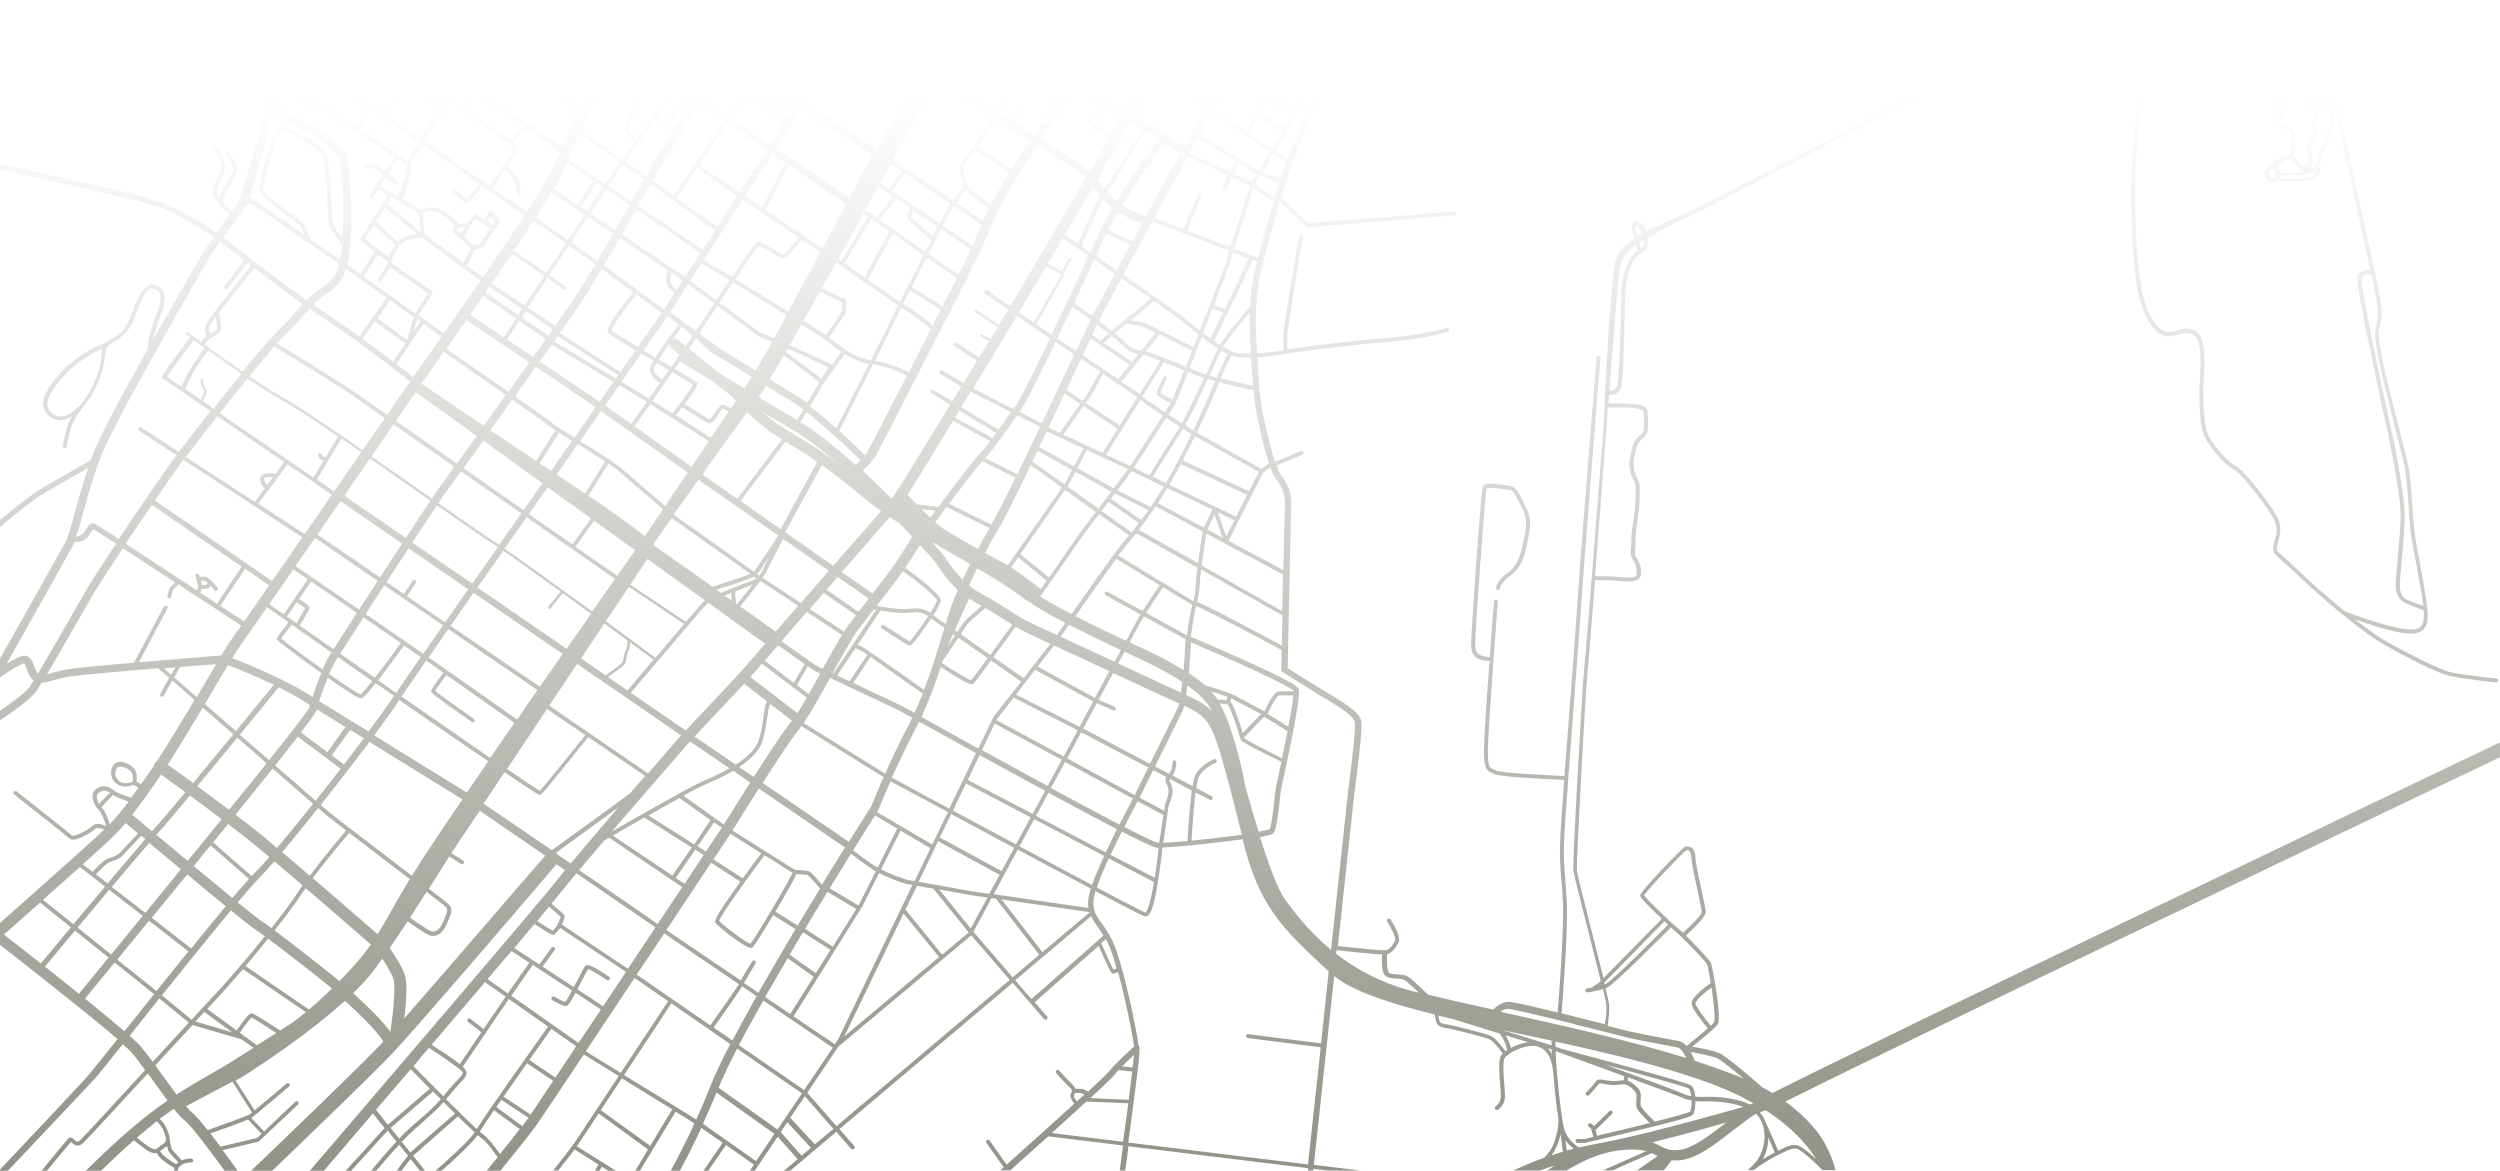 <?xml version="1.0" encoding="utf-8"?>
<!-- Generator: Adobe Illustrator 23.0.3, SVG Export Plug-In . SVG Version: 6.00 Build 0)  -->
<svg version="1.1" id="Capa_1" xmlns="http://www.w3.org/2000/svg" xmlns:xlink="http://www.w3.org/1999/xlink" x="0px" y="0px"
	 viewBox="0 0 1280 599.4" style="enable-background:new 0 0 1280 599.4;" xml:space="preserve">
<style type="text/css">
	.st0{fill:url(#SVGID_1_);}
</style>
<linearGradient id="SVGID_1_" gradientUnits="userSpaceOnUse" x1="639.9" y1="350.867" x2="639.9" y2="-356.706" gradientTransform="matrix(1 0 0 -1 0 398.789)">
	<stop  offset="0" style="stop-color:#78776B;stop-opacity:0"/>
	<stop  offset="0.556" style="stop-color:#79786B;stop-opacity:0.6"/>
	<stop  offset="1" style="stop-color:#78776B"/>
</linearGradient>
<path class="st0" d="M914.1,564c77.3-38.6,313.4-151.2,365.9-176.3v-7.6c-46.7,22.2-297.7,142-372.5,179.5c-1.7-1-3.4-2-5.2-2.9
	c-5.8-5.1-18.5-16-22.1-17.5c-3.3-1.4-10.1-2.7-13.8-3.3c2.9-2.3,7.3-5.9,10.2-8.5l0,0l0,0c1.3-1.2,2.3-2.2,2.8-2.8
	c1.4-2,0.2-12.4-1.2-20.7c0-0.1,0-0.3-0.1-0.4c-0.9-5.3-1.8-9.7-2-10.3c-0.7-1.8-8.7-10-12.9-14.2c3.3-3,10.2-9.6,10.2-12
	c0-1.1-0.8-4.6-2.1-10.7c-1.4-6.4-3.1-14.3-3.2-17.1c-0.1-2.6-0.9-4.4-2.2-5.3c-1-0.6-2.2-0.7-3.3-0.3c-1.4,0.6-22.6,22.6-22.8,24.7
	c-0.1,0.7-0.2,1.5,9.7,10.8c0.5,0.4,0.9,0.9,1.4,1.3L821,500.8c-1.7-6.7-3.8-15.1-5.9-23.4c-3.7-14.6-7.5-29.7-7.7-31.5
	c-0.5-4.1,4.8-97.7,5.4-101.8c0.3-2.2,2-23,3.9-47.1c1.7,0,5.4,0.1,7.6,0.1c0.6,0,1.6,0.1,2.8,0.2c2,0.2,4.2,0.4,6.2,0.4
	c3.4,0,6.4-0.6,6.7-3c0.5-3.7,0-5.9-2-8.9c-1-1.5-0.9-2.1-0.8-4.5c0.1-1.2,0.2-2.7,0.2-4.9c0-3.1,0.4-5.8,0.9-9.1
	c0.5-3.5,1.1-7.4,1.2-12.3c0.2-7.1,0.1-7.7-1-9.7c-0.3-0.6-0.7-1.2-1.1-2.4c-1.8-4.4-0.8-8.5,0.4-13.2v-0.1c0.8-3,2.3-4.3,3.5-5.3
	c0.6-0.5,1.2-1,1.6-1.6c0.5-0.9,1.2-2.9,0.8-10.7c-0.2-4-2.4-4.3-6.4-5c-3.4-0.5-10.8-0.5-13.8-0.4c0.1-1.4,0.2-2.9,0.4-4.6
	c0.3,0.1,0.7,0.1,1.1,0.1c0.6,0,1.3-0.1,2-0.4c1.3-0.5,2.2-1.5,2.8-3c1.2-2.8,1.7-20.1,2.1-39.1c0.1-6.1,0.3-11.4,0.4-12.3
	c1.2-8.6,3.4-13,5.1-15.2c1.3-1.7,2.4-2.3,3.4-2.8c1.8-0.9,2.9-1.7,2.8-5.9c0-0.5-0.1-1.1-0.1-1.6c4.9-2.8,10.9-6,15.5-8.4
	c0.8-0.3,1.6-0.6,2.3-0.9c7-2.6,160.1-83.1,165.4-86.9c0.4-0.3,0.9-0.6,1.4-1c0.2,0.1,0.4,0.2,0.6,0.1c5.9-0.7,12.5-1.3,13.4-1.1
	c0.2,0.2-0.1,1.4-0.9,2.2c-0.2,0.1-1.3,0.1-2,0.1c-2.6-0.1-7.1-0.2-9.9,4c-1.5,2.2-1.3,4.7,0.4,7.1c2.1,2.8,6.7,5.4,8.6,4.8
	c1.8-0.6,2.4-3.7,3.1-8.8c0.2-1.4,0.4-2.7,0.6-3.7c0.1-0.4,0.2-0.7,0.4-0.8c0.5-0.3,1.7,0.1,2.6,0.4c1.2,0.4,2.3,0.7,3.1-0.1
	c0.5-0.5,0.7-1.8,0.8-3.9c7.1,2.2,26.1,5.9,40.1,8.6c4,0.8,7.5,1.5,10.2,2l-2.5,8.1l0,0l0,0c0,0.2-3.8,16.7-5.1,37
	c-1.3,20.7,0,57.5,3.5,71c3.7,14.4,9.7,20.1,14.1,20.6c1.7,0.2,3.5-0.3,5.4-0.8c3.2-0.9,6.3-1.7,9.2,0.6c3.6,2.9,2.9,16.2,2.5,23.3
	c-0.1,2-0.2,3.8-0.2,5c0,6.1,0,18.8,3.1,24.2c3.1,5.6,9.7,13.3,14.5,15.9c4.2,2.3,14.4,15.6,19.6,23.7c3.4,5.4,2.4,9,1.4,12.4
	c-0.3,0.9-0.5,1.8-0.7,2.7c-0.7,3.4,0.2,4.1,4.1,7.6c2,1.7,4.7,4.1,8.6,7.9c5.9,5.7,13.8,12.7,21.8,19.2
	c9.4,7.7,17.4,13.5,22.6,16.4c11,6.2,26.1,14,32.5,15.6c6.2,1.6,23.6,3.4,24.4,3.5h0.1c0.5,0,1-0.4,1-0.9c0.1-0.6-0.4-1.1-0.9-1.1
	c-0.2,0-18-1.8-24.1-3.4c-5.8-1.5-20.2-8.9-32-15.4c-3.9-2.2-9.6-6.2-16.3-11.4c6.1,2.1,15.6,5.3,22.8,6.6c2.3,0.4,4.2,0.6,5.8,0.6
	c2.7,0,4.6-0.6,6-1.7c2.3-1.9,2.6-5.1,2.6-8.3c0-4.2-2.2-16.1-4.1-26.6c-1.3-7.2-2.6-13.9-2.9-17.1c-0.3-3-0.5-6.6-0.8-10.3
	c-0.4-5.8-0.8-12.4-1.7-19.1c-0.5-3.9-2.9-13.2-5.7-24c-4.7-18.3-11.2-43.5-9.7-48.6c2.1-7.6,1.2-12.3-0.2-19.6
	c-0.2-1-0.4-2-0.6-3.1c-1.6-8.9-29-132.3-29.3-133.6c-0.1-0.6-0.7-0.9-1.2-0.8c-0.6,0.1-0.9,0.7-0.8,1.2
	c0.2,1.1,21.3,96.1,27.6,125.4c-2.3-0.2-5.6,0.3-6.6,3.6c-1.2,4,13.6,70.9,16.5,84.3c0,0.2,4.8,23,5.5,34.3c0.4,6.8-0.7,18-1.5,27
	c-0.6,6.2-1.1,11.1-0.9,13.1c0.4,5.9,3.7,7.9,5.6,8.6s7,2.7,8.7,3.4c0.1,0.7,0.1,1.4,0.1,1.9c0,3.6-0.5,5.6-1.9,6.7
	c-1.7,1.4-5,1.6-10.2,0.6c-10.7-2-26.6-8-28.2-8.6c-0.3-0.3-0.6-0.5-1-0.8c-7.8-6.4-15.9-13.5-21.7-19.1c-4-3.9-6.8-6.3-8.7-8
	c-3.9-3.4-3.9-3.4-3.4-5.7c0.2-0.8,0.4-1.6,0.6-2.5c1-3.5,2.3-8-1.6-14.1c-4.6-7.3-15.4-21.7-20.3-24.4c-4.5-2.5-10.7-9.8-13.7-15.2
	c-2.8-5-2.8-17.8-2.8-23.2c0-1.2,0.1-2.9,0.2-4.9c0.5-8.5,1.2-21.4-3.2-25c-3.7-3-7.7-1.9-11-1c-1.7,0.5-3.3,0.9-4.6,0.7
	c-3.6-0.4-9-5.6-12.4-19c-3.4-13.3-4.7-49.8-3.4-70.4c1.1-17.6,4.1-32.2,4.9-35.8c0.6,0,1.6,0,2.6,0c1.9,0,4.3-0.1,5.8-0.4
	c1.7-0.4,2.9-2,2.9-4.1c0-2.2-1.3-5-5.3-6c-0.6-0.1-1.5-0.3-2.7-0.6l0.4-1.2c0.1,0,0.2,0.1,0.4,0.1l0,0h0.1
	c15.3,4.2,37.5,10,46.7,11.2c2.4,0.3,4.7,0.5,6.9,0.5c3.6,1.2,7.7,3.1,8.3,4.1c0.3,0.6,0,1.5-0.2,2.4c-0.3,1.2-0.8,2.8,0.6,3.7
	c0.4,0.3,0.8,0.4,1.1,0.6c0.8,0.4,0.8,0.4,0.8,0.9c0,0.4-0.1,1.1-0.2,1.8c-0.4,2.5-0.9,5.6,0.5,7c0.7,0.7,1.7,1,2.7,1.4
	c1.5,0.5,2.4,0.9,2.8,1.9c0.6,1.6,0.3,7.3,0,11c-1.6,0.4-5.1,1.3-6.7,2.8c-1.7,1.6-2.2,1.9-3.1,2.2c-0.4,0.1-0.8,0.4-1.3,0.8
	s-1,0.9-1.3,1.5c-0.4,0.6-0.7,1.2-0.8,1.9c-0.2,1-0.1,2.5,1.4,3.9c0.9,0.8,1.8,1.1,2.7,1.1c0.8,0,1.5-0.3,2-0.7
	c0.1-0.1,0.1-0.1,0.2-0.2c1.6,0.2,5.6,0.7,9.7,0.7c2.7,0,5.4-0.2,7.5-0.8c1.9-0.5,3.3-1.6,4.1-3.1c1-1.8,0.9-3.8,0.7-4.9
	c0.1-0.3,0.2-0.7,0.2-1c0.4-2.3,1.6-5.2,2.9-8.2c1.4-3.4,3-7.2,3.9-11.1c1.2-5.3,0-7.3-1.4-8.8c-0.3-0.3-0.5-0.5-0.5-0.7
	c0-0.3,0-0.8,0-1.4c0-2.8-0.1-8.5-3.3-14.1c-0.8-1.5-1.8-2.6-2.8-3.5c-0.8-1.7-2.6-3-5.5-4.1c0.6-1.7,1.3-3.4,1.8-3.7
	c0.4-0.3,0.5-1,0.2-1.4s-1-0.5-1.4-0.2c-1,0.8-1.9,3.2-2.4,4.7h-0.1c-1.3-0.4-2.3-0.7-3.2-1c-0.7-1.5-1.5-3-2.2-4.3
	c-2.7-4.6-6.2-7.1-10.2-7.1h-0.1c-4.8,0-24.8-3.6-26.6-4c-0.5-0.1-1.1,0.2-1.2,0.7s0.2,1.1,0.7,1.2c1.9,0.5,22,4.1,27.1,4.1
	c0,0,0,0,0.1,0c4.1,0,6.9,3.3,8.5,6.1c0.5,0.8,0.9,1.6,1.3,2.3c-0.2-0.1-0.4-0.1-0.5-0.2c-1.6-0.6-2.4-0.9-3.3,0.5
	c-0.6,0.9-2.6,3-3.2,3.7c-0.2,0.3-0.3,0.6-0.3,0.9c0.1,0.3,0.3,0.6,0.7,0.7l1.4,0.5c-1.5,1.5-3.8,4.3-4,7.1
	c-2.2,0.3-4.7,0.5-7.4,0.5c-0.1,0-0.1,0-0.2,0c-2.1,0-4.3-0.2-6.6-0.5c-7.9-1-25.8-5.6-40.3-9.5c0.6-0.2,1.2-0.5,1.7-0.8
	c2.7-1.6,4.7-4.3,5.4-7.2c1.1-5-1.8-10-1.9-10.2c-0.3-0.5-0.9-0.6-1.4-0.4c-0.5,0.3-0.6,0.9-0.4,1.4c0,0,2.6,4.5,1.7,8.7
	c-0.5,2.3-2.2,4.6-4.4,5.9c-1.5,0.9-3.8,1.7-6.8,0.9c-0.1,0-0.3-0.1-0.4-0.1l5-16.1c0.2-0.5-0.1-1.1-0.7-1.3
	c-0.5-0.2-1.1,0.1-1.3,0.7l-5,16.1c-4.4-1.2-8-2.2-10.4-2.9l-0.4-0.1c-3.7-1-40.9-8.5-47.9-8.8c-7.7-0.4-13,2.7-16.8,5.4
	c-5.3,3.9-158,84.1-165,86.7c-1.6,0.6-10,3.8-18,8.1c-1-2.7-2.8-4.6-4.4-5c-1.1-0.3-2.1,0-2.6,0.9c-0.9,1.4-0.3,4.2,0.9,7.8
	c-4.3,2.9-7.9,6-9.1,9.1c-3,7.2-5.7,63-6.5,81.3c-0.1,2.7-0.2,4.5-0.2,5c-0.1,1-9.3,120.4-10.1,125.9c-0.6,4.6-6,97.9-5.4,102.4
	c0.2,2,3.7,15.8,7.8,31.8c2.1,8.5,4.5,17.6,6.2,24.6l-1.1,1.1l-3.4,2.2c-0.1,0.1-0.2,0.1-0.2,0.2c-1.4,0.2-2.3,0.3-2.3,0.4
	c-0.6,0.1-1,0.6-0.9,1.1s0.5,0.9,1,0.9h0.1c0.2,0,4.2-0.5,7.9-1.7c0.9,3.9,1.6,6.7,1.7,7.6c0.4,3.2-0.3,7.9-0.7,10.4
	c-7.6-1.9-15.3-3.9-22.2-5.6c0.6-7,3.4-43.6,2.7-57.2c-0.3-4.8-0.6-8.5-0.8-11.7c-0.6-7-1-12-0.5-21.9c0.4-7.8,2.5-35.4,4.5-62.1
	c1.7-22.9,3.4-44.5,3.9-52.3c1-16.8,10.1-129.1,10.1-130.2c0-0.6-0.4-1.1-0.9-1.1c-0.6,0-1.1,0.4-1.1,0.9
	c-0.1,1.1-9.2,113.4-10.1,130.3c-0.5,7.8-2.1,29.4-3.9,52.3c-0.8,10.8-1.7,21.7-2.4,31.5c-12.9-0.5-33-1.7-35.2-2.8
	c-0.4-0.2-0.7-0.3-1-0.5c-2.2-1-3-1.3-3-9.7c0-10,5-75.5,5.1-76.2c0-0.6-0.4-1.1-0.9-1.1c-0.6-0.1-1.1,0.4-1.1,0.9
	c-0.1,1.2-1.1,13.8-2.1,28.5c-6.9-0.3-7.5-2.8-7.5-6.8c0-6.1,4.9-75.6,5.9-79.5c0.8-0.7,5.7,0,7.6,0.2c0.8,0.1,1.6,0.2,2.2,0.3
	c0.3,0,0.6,0.1,0.8,0.1c2.4,0.2,2.9,0.3,5.3,5.2c0.4,0.9,0.9,1.7,1.3,2.5c2.3,4.4,3.8,7.4,2.5,14.1l-0.3,1.7
	c-1.4,7.5-2.7,14.6-8.2,18.7c-6.4,4.8-6.5,7.8-6.4,8.3c0.1,0.6,0.5,1,1.1,0.9s1-0.5,0.9-1.1c0,0,0.1-2.4,5.6-6.5
	c6.2-4.6,7.6-12,9-19.9l0.3-1.7c1.4-7.4-0.4-11-2.7-15.4c-0.4-0.8-0.8-1.6-1.3-2.5c-2.8-5.7-3.9-6.1-7-6.4c-0.3,0-0.5,0-0.8-0.1
	c-0.6-0.1-1.3-0.2-2.1-0.3c-5-0.7-8.6-1.1-9.7,0.8c-0.2,0.4-0.8,1.4-3.5,39.2c-1.4,19.9-2.6,38.8-2.6,41.4c0,5.3,1.6,8.5,9.4,8.8
	c-1.4,18.8-2.8,40.3-2.8,45.8c0,9.2,1.1,10.2,4.2,11.6c0.3,0.1,0.6,0.3,1,0.5c3.1,1.6,29.6,2.7,35.9,3c-1,13.4-1.8,24.1-2,28.6
	c-0.5,10-0.1,15.1,0.5,22.2c0.3,3.2,0.6,6.9,0.8,11.7c0.7,13.2-2,48.9-2.7,56.6c-13-3.2-23.1-5.5-25-5.5c-3.4,0-6.5,2.5-8,4
	c-12.6-2.8-23.9-5.3-33.5-7.7c-3.2-3.2-8.5-8.3-10.4-9.3c-1.4-0.8-3.3-0.9-5.1-1s-3.9-0.2-4.5-1.1c-0.9-1.2-1-5.9-0.8-9.3
	c3.2-0.8,5.3-4.8,5.9-6.1c1.3-2.8-2.8-9.6-4.1-11.6c-0.3-0.5-0.9-0.6-1.4-0.3s-0.6,0.9-0.3,1.4c2.3,3.7,4.5,8.4,3.9,9.7
	c-1.1,2.4-3,5-5,5c-1.9,0.1-15.9-1.3-24.2-2.2l8.3-77.1c0.5-3.4,4.5-33.3,3.7-38s-9-9.6-17.7-14.8c-1.3-0.8-2.6-1.5-3.8-2.3
	c-7.1-4.3-14.1-8.8-16.2-10.1c0.2-8,1.5-75.9,1.8-82.9c0.4-7.7-2.2-11.6-5.2-16l-0.3-0.4c-0.7-1-1.4-2.6-2.1-4.5
	c3.5-1.3,13-5.4,13.4-5.6c0.5-0.2,0.8-0.8,0.5-1.3c-0.2-0.5-0.8-0.8-1.3-0.5c-3,1.3-10.4,4.5-13.3,5.5c-2.1-6.4-4.3-15.6-5.9-22.9
	c-1.5-6.7-2.5-19.1-3.2-30.6c6-0.3,11.9-1.2,13.6-1.6c0.2,0,0.5-0.1,1-0.2l0,0c6-1.1,34.2-4.6,51.2-5.9c17.7-1.3,31.6-5.2,31.7-5.2
	c0.5-0.2,0.9-0.7,0.7-1.3c-0.2-0.5-0.7-0.9-1.3-0.7c-0.1,0-13.9,3.8-31.3,5.1c-15.3,1.2-41.9,4.4-50.2,5.7v-7c0-3.3,5.2-34.4,8-50.4
	c0.1-0.6-0.3-1.1-0.8-1.2c-0.6-0.1-1.1,0.3-1.2,0.8c-0.3,1.9-8,46.5-8,50.8v7.4c-0.1,0-0.2,0.1-0.3,0.1c-1.5,0.4-7.4,1.2-13.2,1.6
	c-0.3-5.9-0.5-11.5-0.6-15.8c-0.2-9.7,1.1-20.8,3.4-29.7c1.2-4.7,5.3-19.7,9-32.1l13.4,12.7c0.2,0.2,0.4,0.3,0.7,0.3h0.1l75-6
	c0.6,0,1-0.5,0.9-1.1c0-0.6-0.5-1-1.1-0.9l-74.5,6l-13.8-13.1c1.5-5.1,3-9.6,4-12.6c3.8-10.3,17.5-45,21.4-52.5
	c3.9-7.6,9-20.8,9.3-21.4c0.3-0.7-0.1-1.5-0.8-1.8s-1.5,0.1-1.8,0.8c0,0.1-2.3,5.9-5,12.1l-7.7-3.3c1.5-4.1,2.7-7.3,2.7-7.4
	c0.2-0.5-0.1-1.1-0.6-1.3s-1.1,0.1-1.3,0.6s-5,13.1-6.9,20.9c-0.1,0.4-0.2,0.8-0.3,1.2L654.4,28l6.5-10.7c0.3-0.5,0.1-1.1-0.3-1.4
	c-0.5-0.3-1.1-0.1-1.4,0.3l-6.5,10.7l-10.5-6.1c4.7-8.1,8.6-15.1,9-15.7c0.6-1,0.2-2.2-0.8-2.8s-2.2-0.2-2.8,0.8
	c-0.2,0.3-19,33.4-23.7,41c-0.9,1.5-2.6,4.5-4.9,8.5l-11.4-6.7c-0.5-0.3-1.1-0.1-1.4,0.4c-0.3,0.5-0.1,1.1,0.4,1.4l11.4,6.7
	c-3.2,5.7-7.2,13.1-11.4,20.6l-25.3-16c1-1.7,1.6-3,1.9-3.5c2.9-6.4,24-51.2,24.2-51.7c0.6-1.4,0.1-3-1.3-3.6
	c-1.4-0.6-3-0.1-3.6,1.3c-0.9,1.8-21.3,45.3-24.2,51.8c-0.2,0.5-0.7,1.4-1.5,2.8l-22.6-14.4c0.2-0.2,0.3-0.5,0.4-0.6
	c4.4-6.8,18-28.5,18.2-28.7c0.7-1.1,0.4-2.6-0.7-3.3c-1.1-0.7-2.6-0.4-3.3,0.7c-0.1,0.1-5.9,9.3-11.1,17.6l-23.3-13.6
	c-0.5-0.3-1.1-0.1-1.4,0.4c-0.3,0.5-0.1,1.1,0.4,1.4l23.2,13.6c-2.4,3.8-4.6,7.3-6,9.4c-0.1,0.2-0.3,0.4-0.4,0.7l-41.4-26.2
	c-1-0.6-2.2-0.3-2.8,0.6c-0.6,1-0.3,2.2,0.6,2.8l41.3,26.2c-0.8,1.1-1.6,2.4-2.6,3.8c-0.9,1.4-2,2.9-3,4.4
	c-5.2-3.1-28.6-17.3-32.4-20.1c-3.4-2.4-13-9.6-17.3-12.8c3-5.6,5-9.2,5.5-10.1c0.7-1.3,0.2-2.9-1-3.7c-1.3-0.7-2.9-0.3-3.7,0.9
	L451,72.2c0,0.1-0.1,0.1-0.1,0.2c-0.1,0.1-0.9,1.6-2.2,4.2l-36.5-24.2c14.5-22.7,25.6-39.9,25.9-40.4c0.5-0.8,0.3-1.8-0.5-2.4
	c-0.8-0.5-1.8-0.3-2.4,0.5c-0.2,0.3-5.4,8.4-13.3,20.7c-5.2-2.3-17.8-7.8-19.8-7.8l0,0c-0.5,0-1.4,0.1-2.4,0.2
	c-2.8,0.3-8,0.9-9.8,0.3c-1.7-0.6-8.5-4.6-12.5-7c-0.9-0.5-1.6-1-2.2-1.3c0.8-1.9,1.3-3.2,1.4-3.5c0.4-1-0.1-2.2-1.1-2.7
	c-1-0.4-2.2,0.1-2.7,1.1c-0.1,0.1-2.2,5.4-5.2,12.2L354,13.2c-0.8-0.5-1.8-0.3-2.4,0.5c-0.5,0.8-0.3,1.8,0.5,2.4l7.4,5L347,41.8
	l-29.9-20.4c1.4-3.3,2.3-5.3,2.4-5.4c0.6-1.4,0-3-1.4-3.6s-3,0-3.6,1.4c0,0.1-0.8,1.7-2,4.5L296.8,7.6c-0.8-0.5-1.8-0.3-2.4,0.5
	c-0.5,0.8-0.3,1.8,0.5,2.4l16.2,11c-1.7,3.8-3.9,8.8-6.3,14.4l-39.1-23.7c-0.6-0.4-1.5-0.2-1.9,0.5c-0.4,0.6-0.2,1.5,0.5,1.9
	l39.5,23.9c-2.2,5.1-4.6,10.5-6.9,15.8l-47.6-30l5.3-7.9c0.4-0.6,0.3-1.5-0.4-1.9c-0.6-0.4-1.5-0.3-1.9,0.4l-5.3,8l-16.7-10.6
	c-0.6-0.4-1.5-0.2-1.9,0.4c-0.4,0.6-0.2,1.5,0.4,1.9l16.7,10.5l-9.9,14.7l-17.8-12.1l4-5.4l10,6.2c0.2,0.1,0.4,0.2,0.5,0.2
	c0.3,0,0.7-0.2,0.9-0.5c0.3-0.5,0.1-1.1-0.3-1.4L210,12.4c-0.5-0.3-1.1-0.1-1.4,0.3c-0.3,0.5-0.2,1.1,0.3,1.4L220,21l-3.9,5.2
	L195.3,12c-0.6-0.4-1.5-0.3-1.9,0.4c-0.4,0.6-0.3,1.5,0.4,1.9l0.9,0.6L187.9,25l-15-10.7c-0.6-0.4-1.5-0.3-1.9,0.3s-0.3,1.5,0.3,1.9
	l15,10.8l-10.8,16L150,25.7c2.3-7.1,4-12.1,4-12.2c0.4-1.1-0.2-2.2-1.3-2.6c-1.1-0.4-2.2,0.2-2.6,1.3c0,0.1-1.5,4.3-3.5,10.5
	l-18.2-10.8c-0.5-0.3-1.1-0.1-1.4,0.4s-0.1,1.1,0.4,1.4l18.6,11c-3.9,12-9.6,29.8-12.6,41.1c-4.5,16.9-10.1,34.7-10.9,37.3
	c-0.6,0.8-1.9,2.6-3.5,4.9c-1.6-1.2-3.3-2.7-4.8-4.2c0.1-0.9,0.4-2.9,1-4.6c0.3-0.8,1.2-2.2,2.2-3.6c1.8-2.7,3.9-5.9,4.1-8.4
	c0.3-4-3.9-9-4.1-9.2c-0.4-0.4-1-0.5-1.4-0.1s-0.5,1-0.1,1.4c1.1,1.3,3.8,5.1,3.6,7.7c-0.1,2-2.1,5-3.8,7.4c-1.1,1.6-2,3-2.4,4.1
	s-0.7,2.3-0.9,3.3c-0.7-0.9-1.2-1.7-1.3-2.3c-0.3-2.1,0.6-4.2,1.9-7.2c0.6-1.3,1.2-2.7,1.8-4.3c2.1-5.7-4-13.6-4.3-14
	s-1-0.5-1.4-0.2s-0.5,1-0.2,1.4c0.1,0.1,5.6,7.4,4,12c-0.6,1.5-1.2,2.9-1.7,4.2c-1.4,3.1-2.4,5.6-2,8.3c0.2,1.5,1.6,3.3,3.2,5l0,0
	c1.9,1.9,4.1,3.8,5.4,4.8c-2.1,2.9-4.6,6.4-6.9,9.6c-4.4-3-18-12-28.8-15.8C71.8,99.7,20.3,88.4-0.1,84v2.8
	c20.7,4.5,71.3,15.6,81.3,19.1c10.3,3.6,23.8,12.5,28.2,15.5c-2.8,4-5.2,7.4-5.7,8.4c-0.2,0.3-1.2,2.1-2.8,4.8
	c-8.5,14.7-16,27.9-22.5,39.5c0.9-4.5,2.7-9.8,4.6-14.7c1.7-4.6,1.8-8.1,0.4-10.6c-1-1.6-2.7-2.7-4.9-3c-5.3-0.7-8.5,8.1-11.4,15.9
	l-0.3,0.8c-2.5,6.8-6.5,9.2-10.4,11.5l-0.2,0.1c-0.8,0.4-1.4,0.9-1.9,1.3c-1.6,0.6-13.7,5.1-23,15.2c-6.7,7.3-9.6,12.6-9.2,16.9
	c0.2,2.2,1.3,4.2,3.3,5.7c1.7,1.3,3.5,1.9,5.4,1.9s3.9-0.6,6-1.9c-0.5,0.8-0.9,1.7-1.4,2.6c-1.8,3.9-3.1,12-3.2,12.4
	c-0.1,0.6,0.3,1.1,0.8,1.2c0.1,0,0.1,0,0.2,0c0.5,0,0.9-0.4,1-0.9c0-0.1,1.4-8.2,3-11.9c1.3-2.9,2.9-5,5.2-8
	c0.6-0.8,1.3-1.7,2.1-2.7c3.6-4.8,7.9-13.6,8.8-20.4c0.2-1.2,0.3-2.2,0.4-3.1c0.3-3.1,0.5-4.3,1.7-5.4c0,0,0.1,0,0.1-0.1
	c0.4-0.4,1-0.7,1.7-1.2l0.2-0.1c4-2.4,8.6-5.1,11.3-12.5l0.3-0.8c2.3-6.4,5.5-15.1,9.1-14.6c1.6,0.2,2.8,0.9,3.4,2
	c1.1,1.8,0.9,4.9-0.6,8.8c-2.7,7.1-5.2,14.5-5.2,20c-15.2,27.2-24.5,44.9-27.7,52.9c-0.6,1.4-1.1,2.8-1.6,4.2
	c-3.9,2.3-15.8,9.1-24.4,14c-6,3.6-15.2,11-22,16.6v3.6c6.8-5.8,17-14.1,23.5-17.8c7.1-4,16.4-9.4,21.6-12.4
	c-2.7,7.9-4.8,15.4-6.5,21.8c-2,7.4-3.7,13.8-5.6,17.1c-3,5.5-22.8,40.6-33.1,58.9v9.5c5.4-3.8,10.8-7,12.4-7.2c0.5,0.3,1.1,2,1.5,3
	c0.7,2,1.6,4.4,3.4,5.7c-0.7,1.1-1.2,2-1.6,2.7c-1.9,3-8.9,8.3-15.6,12.8v4.9c7.2-4.8,16.5-11.4,19.1-15.6c0.5-0.8,1.3-2.1,2.2-3.7
	c1.9,0,3.7-0.5,5.8-1.1c2.3-0.7,5.2-1.5,9.3-2.1c5.3-0.7,25.9-2.6,44.5-4.2c1.2,1.1,3.2,2.7,5.7,4.9l-4.5,8.2
	c-0.3,0.5-0.1,1.1,0.4,1.4c0.2,0.1,0.3,0.1,0.5,0.1c0.4,0,0.7-0.2,0.9-0.5l4.3-7.8c3.2,2.8,7.1,6.2,11.4,10
	C93.1,369.3,86,381,80.5,389.5c-0.4,0.2-0.7,0.5-1,0.9s-0.5,0.9-0.5,1.4c-0.8,1.1-1.5,2.2-2.2,3.2c-1.7,2.4-3.2,4.6-4.6,6.5
	c-1-0.6-1.7-1-2.3-1.2c0.8-5.5-1.3-8.5-6.9-10.1c-2.2-0.6-4.3,0.2-5.4,2.3c-1.2,2.3-1.1,6,1.6,8.4c2.5,2.1,5.5,2.4,9,0.9
	c0.5,0.2,1.6,0.8,2.7,1.5c-1.3,1.9-2.6,3.6-3.7,5.1c-2.8-0.8-7.4-2.5-8.9-3.7c-3-2.6-6.1-2.9-9-0.8c-1.1,0.8-1.8,1.9-1.9,3.3
	c-0.3,2.8,1.5,5.8,3.2,7.5c1.4,1.5,2.9,5.4,3.8,8.2c-2.2-0.9-5.2-1.8-6.9-0.2c-2.2,2.2-9.4,5.9-10.6,5.1
	c-1.8-1.6-27.3-21.8-28.4-22.6c-0.4-0.3-1.1-0.3-1.4,0.2c-0.4,0.4-0.3,1.1,0.2,1.4c0.3,0.2,26.6,21,28.4,22.6c0.4,0.4,1,0.5,1.7,0.5
	c3.6,0,10.2-4.3,11.6-5.7c0.6-0.6,2.5-0.2,4.3,0.5c-0.2,0.2-0.5,0.5-0.7,0.7c-5.3,5.2-36.2,32.7-52.8,47.3v10.9
	c20,15.6,47,36.9,60.4,48.4c-7.5,9.3-13.2,16.5-14,17.4C44,552.3,14,584,0,598.8v0.6h4.1C18.7,584,46.5,554.5,48.8,552
	c0.9-0.9,5.4-6.6,14.1-17.4c2.4,2.1,4.1,3.8,4.9,4.8c1.9,2.2,4.1,5.2,6.5,8.5c-0.7,0.8-1.5,1.6-2.2,2.4c-15,16.3-29.1,31.7-31,33.4
	c-1.5,1.4-2.1,0.8-3.1-0.2c-0.6-0.6-1.7-1.7-3-0.6c-0.9,0.9-8.7,10.3-13.8,16.6H24c5.4-6.6,11-13.4,12.3-14.8
	c0.1,0.1,0.3,0.2,0.4,0.3c1,0.9,3,2.9,5.9,0.2c1.9-1.8,16.1-17.2,31.1-33.5c0.7-0.7,1.3-1.4,2-2.1c1,1.4,2.1,2.9,3.1,4.3
	c2.4,3.3,4.8,6.6,7,9.6c-1.5,1.1-3.1,2.1-4.6,3.2c-13.7,10-27.5,23-37.2,32.7h7.8c5-4.9,10.7-10.3,16.8-15.6
	c2.6,2.2,6.6,5.4,8.7,6.2c0.8,0.3,1.5,0.4,2,0.4c0.3,0,0.6-0.1,0.9-0.1c1.4,3.2,7.1,6.6,9.1,7.7c-0.1,0.5-0.1,0.9-0.1,1.4h2
	c-0.1-0.6,0-1.3,0.4-1.8c1.3-1.6,3.6-2.4,6.3-2.4c0.6,0,1-0.5,1-1c0-0.6-0.5-1-1-1c-1.8,0-3.4,0.3-4.8,0.9c-2.4-2.5-4.8-5.1-5.1-5.7
	c-0.3-0.5-0.8-2.9-1.1-4.9c0-1.5-0.5-3-1.1-4.5c-0.1-0.3-0.2-0.5-0.3-0.8c-0.7-2-2.4-4-3.7-5.4c0.8-0.6,1.6-1.2,2.5-1.8
	c1.5-1.1,3.1-2.2,4.7-3.3c2.2,2.8,4.2,5,5.7,6.1c3,2.3,12.4,14.7,20.3,25.6h6.7c-2-2.8-4.7-6.5-7.7-10.5c17.8-4.2,18.2-4.4,18.3-4.4
	c0.2-0.1,0.5-0.3,20.3-19c0.4-0.4,0.4-1,0-1.4s-1-0.4-1.4,0c-5,4.8-11.8,11.2-16,15.2l-6.5-6.9c0.1-0.1,0.2-0.1,0.3-0.2
	c1.9-1.5,18.8-15.7,19-15.9c0.4-0.4,0.5-1,0.1-1.4s-1-0.5-1.4-0.1c-0.1,0.1-11,9.2-16.3,13.7l-9.8-15.3c2.4-1.3,4-2.1,4.2-2.3
	c0,0,0.2-0.1,0.5-0.3c8.9-5.7,33.4-21.9,51.3-38.2c5.5,5,16.2,15,19.7,20.9c-0.7,0.8-1.4,1.5-1.9,2c-10.4,10.9-47.1,46.2-66,64.3
	h10.8c19.8-19,50.9-49,60.6-59.1c14.2-14.9,81.4-93.6,85.1-98l4.4,3c-1.8,2.2-3.3,4-4.3,5.4c-8.6,11-96.4,113.5-126.6,148.8h7.2
	c6.7-7.8,15.5-18.1,25.3-29.6l6,7.5L177,599.4h2.8l18.7-20.5l4.5,5.6c-4.7,5-9.8,11-13,14.9h2.7c3.2-3.8,7.5-8.9,11.7-13.3l4.5,5.6
	c-1.6,2-4,5.1-5.8,7.7h2.5c1.6-2.2,3.3-4.4,4.6-6l4.8,6h2.6l-6.1-7.6c0.2-0.2,0.3-0.3,0.4-0.4c1.6-1.5,18.9-16.5,22.6-19.8
	c3.4,3.3,6.4,6.2,8.6,8.2c-4.4,5.7-14.7,14.9-20.1,19.6h3.1c5.7-4.9,14.4-12.9,18.5-18.2c0.7,0.6,1.2,1,1.5,1.2
	c2.6,1.6,6.6,7.1,8.7,10.1c-1.9,2.4-3.8,4.7-5.6,6.9h7c7.5-9.2,15.8-19.6,18.1-22.8c1.3-1.8,11.3-16.7,24.6-36.7l17.9,11
	c-10.9,16.5-21.4,32.3-22.5,34c-1.5,2.3-7.3,9.6-11.1,14.4h2.6c2.8-3.5,6.2-7.9,8.4-10.8l12.2,7.7l-1.7,3.2h2.3l1.1-2.1l3.3,2.1h3.9
	l-20-12.5c0.2-0.3,0.4-0.6,0.6-0.8c0.7-1,4.9-7.4,10.6-16l25.3,18.4l-6.6,11h2.4l18.3-30.3l9.7,6c-4.6,10-8.9,18.1-12.3,24.4h4.7
	c3.2-5.9,7-13.3,11.1-22.1l10.9,7.6l-9.9,14.4h2.5l9.1-13.3l14.3,10.1l-2.1,3.2h2.5l1.9-2.9l0,0l0,0l9.9-14.6l10.2,11.5l-7.1,6h3.2
	l23.7-20l7.6,8.7c0.2,0.2,0.5,0.3,0.8,0.3c0.2,0,0.5-0.1,0.7-0.3c0.4-0.4,0.5-1,0.1-1.4l-7.6-8.7l88.7-74.9l16,18.5
	c0.2,0.2,0.5,0.4,0.8,0.4c0.2,0,0.5-0.1,0.7-0.2c0.4-0.4,0.5-1,0.1-1.4l-6.3-7.4l32.7-28.8c5.9,13.2,6.5,14.2,7.3,14.2
	c0.1,0,0.1,0,0.2,0c0.3,0,1.4-0.3,2.5-0.7c3.6,13.3,7.1,30.4,8.2,37.9c-1.8,1.7-10.1,9.2-12.7,12.7c-0.6,0.8-4.7,4.7-10.8,10.4
	c-1.2-0.6-2.9-1.3-3.9-1.3c-0.8,0-1.9-0.1-2.7-0.1c-0.3-0.7-0.9-1.5-2-2.6c-2.7-2.6-6.2-6.6-6.3-6.7c-0.4-0.4-1-0.5-1.4-0.1
	s-0.5,1-0.1,1.4c0.1,0.2,3.6,4.2,6.4,6.8c1.3,1.2,1.6,1.8,1.6,2.1l0,0v0.1c0,0.3-0.1,0.6-0.3,1c-0.1,0.3-0.2,0.5-0.3,0.8
	c-0.5,1.7,0.8,3.6,1.9,4.8c-10.1,9.2-22.9,20.8-34.7,31.3l-8.7-12.3c-0.3-0.5-1-0.6-1.4-0.2c-0.5,0.3-0.6,1-0.2,1.4l8.8,12.5
	c-0.6,0.5-1.1,1-1.7,1.5h5.1c5.4-4.9,12.3-11.1,19.4-17.4l38.3,4.7c-0.6,4.5-1.2,8.8-1.7,12.8h2.8c0.4-3.1,1-7.5,1.7-12.4l92,11.2
	l-0.1,1.2h2.7l0.1-0.9l7.1,0.9h16.9l-23.8-2.9l10.4-96.6c9.8,7.8,28.3,13.9,51.4,19.6c0,0.1,0.1,0.2,0.1,0.3c0.2,0.5,0.2,1,0.3,1.6
	c0.3,1.8,0.6,4.3,4.7,4.9c4.7,0.7,21.3,5,23.4,6.1c1.4,0.7,4.5,4.5,6.4,7.1c-0.4,0.4-0.7,0.7-0.9,1.1c-1.3,2.2-1,7.8-0.4,14.9
	c0.2,2.6,0.4,5.1,0.3,6.3c-0.2,3.2-2.5,4.7-2.6,4.7c-0.5,0.3-0.6,0.9-0.3,1.4c0.2,0.3,0.5,0.5,0.9,0.5c0.2,0,0.4,0,0.5-0.1
	s3.3-2,3.6-6.3c0.1-1.3-0.1-3.8-0.3-6.6c-0.4-4.7-0.9-11.9,0.2-13.7c0.2-0.4,0.6-0.7,1-1.1l0,0l2.3-1.6l0,0c3.9-2.3,10.3-4.3,13.8-3
	c4.9,1.8,7.2,6,7.9,14.5l0,0c0.6,8.1,1.5,16.2,2.3,20.8c0,0.2,0.1,0.4,0.1,0.6l0,0c0,0.1,0.8,5.5-2.1,13.2c-1.4,3.8-3.5,6.3-5.2,7.8
	c-6.3,2.3-11.6,4.6-15.8,6.5h13.9c2.3-0.9,4.8-1.8,7.4-2.6c-1.3,0.9-2.6,1.8-3.8,2.6h9.9c7.3-4.5,16.2-8.7,25.4-10.1
	c7.7-1.1,12.2-0.7,15.4,0.2c-6.2,2.7-16,7.1-22.1,9.8h5c6.6-3,15.1-6.8,19.9-8.8c0.7,0.3,1.4,0.7,2,1c0.3,0.2,0.7,0.4,1,0.5
	l-10.5,7.3h13.7l4-5.1c1.5,0.1,3.2,0.1,5.2-0.2c8.2-1.1,17.4-8.2,26.3-15.2c4.1-3.1,8.2-6.4,11.7-8.5c0.9,0.9,1.7,2,2.3,3.1
	c2.4,4.4,2.7,10.2,0.8,15.8c-1.4,4.3-4.5,7.6-7.4,10h3.1l0.1-0.1c0.8-0.6,6.2-4.6,11.3-7.1c0.7-0.3,1.3-0.7,2-1
	c4.2-2.1,6.9-3.5,9.2-2.6c2.1,0.9,8.2,6.1,12.5,10.8h6.8c-1.5-5.7-4-12-8.6-18.6C926.8,574.6,921.1,569.1,914.1,564z M1040.2,28.8
	c-0.2,1.1-0.4,2.4-0.6,3.9c-0.3,2.3-0.9,6.6-1.7,7.1c-0.8,0.1-4.9-1.7-6.7-4.4c-1-1.6-1.1-3-0.1-4.3c1.9-2.8,4.7-3.1,7-3.1
	c0.4,0,0.8,0,1.1,0c0.4,0,0.8,0,1.2,0C1040.4,28.2,1040.3,28.5,1040.2,28.8z M1232.9,307.3c-1.8-0.6-3.9-2.3-4.2-6.8
	c-0.1-1.8,0.4-6.9,0.9-12.7c0.9-9.1,1.9-20.4,1.5-27.4c-0.7-11.4-5.5-34.4-5.5-34.6c-7-31.7-17.2-80-16.5-83.3
	c0.8-2.6,4.2-2.2,5.1-2c0.6,3,1.1,5,1.2,5.9c0.2,1.1,0.4,2.1,0.6,3.1c1.3,7,2.2,11.6,0.3,18.7c-1.4,5.2,3.3,24.7,9.7,49.7
	c2.7,10.7,5.1,19.9,5.6,23.7c0.9,6.6,1.3,13.2,1.7,19c0.2,3.8,0.5,7.4,0.8,10.4c0.3,3.2,1.6,10,2.9,17.2c1.5,7.9,3.1,16.6,3.8,22.1
	C1238.5,309.5,1234.6,307.9,1232.9,307.3z M1167.5,53.6c-0.1-0.1-0.3-0.1-0.4-0.2c-0.3-0.1-0.6-0.3-0.9-0.4
	c-0.1-0.2,0.2-0.9,0.3-1.4c0.1-0.5,0.3-1,0.4-1.5c0.4,0.4,0.7,0.8,0.8,1.4C1167.8,52.4,1167.7,53.1,1167.5,53.6z M1170.6,64.5
	c-0.8-0.3-1.5-0.5-1.9-0.9c-0.6-0.6-0.2-3.9,0.1-5.3c0.1-0.9,0.2-1.6,0.2-2.1c0-0.3,0-0.6-0.1-0.8c0.4-0.7,1-2.2,0.7-4.1
	c-0.2-1.3-0.9-2.1-1.5-2.7c-0.1-0.1-0.3-0.3-0.4-0.5c0.1-0.1,0.2-0.2,0.4-0.3c1.9-1.4,10.9-0.2,12.1,0.9c1.3,1.2,2,1.8,2,4.2
	c0.1,2.3,0.2,5,2.9,5.4c-0.4,0.8-0.8,2-1.1,3.8c-0.4,2.7-0.1,4.3,0.1,5.4s0.2,1.2-0.2,1.5c-1.6,1.5-3.1,3.2-2.8,5.6
	c0,0.3,0.1,0.7,0.2,1.3c0.4,1.9,1.5,7.9-0.1,9.1c-0.6,0.5-1.7,0.1-2.6-0.3c-1.2-1.2-2.7-3-4.1-4.8c0.2-2,0.9-9.8-0.1-12.3
	C1173.9,65.6,1172,64.9,1170.6,64.5z M1164.4,91c-0.8,0.6-1.6,0.1-2.1-0.3c-0.7-0.6-0.9-1.2-0.8-1.9c0.1-0.4,0.3-0.8,0.5-1.2
	c0,0,0-0.1,0.1-0.1c0.2-0.3,0.5-0.6,0.8-0.9c0.2-0.1,0.4-0.2,0.7-0.2c0.7,0,1.1,0.6,1.3,1.1C1165.6,89,1165.2,90.5,1164.4,91z
	 M1165.6,85.2c0.5-0.4,1.1-0.9,1.9-1.6c1.1-1,4.2-1.9,5.8-2.3c1,1.3,2.7,3.4,4.2,4.8c0,0.1,0.1,0.1,0.2,0.2c0.9,0.9,1.8,1.6,2.4,1.7
	c0,0,0.1,0,0.2,0c-0.2,0.1-0.4,0.2-0.6,0.3c-0.7,0.2-6.6,0.3-12.2,0.4c-0.1-0.6-0.2-1.3-0.5-1.9
	C1166.5,86.1,1166.1,85.5,1165.6,85.2z M1185.9,88.6c-0.6,1.2-1.7,2-3.3,2.4c-4.6,1.3-12.5,0.6-15.8,0.2c0.2-0.4,0.3-0.8,0.4-1.3
	c3.3,0,11.6-0.1,12.7-0.4c0.8-0.2,1.7-0.9,2.3-1.3c0.1,0,0.1,0,0.2,0c1.1,0,2.3-0.2,3.4-1c0.3-0.2,0.5-0.4,0.7-0.6
	C1186.5,87.3,1186.3,88,1185.9,88.6z M1186.1,41c0.5-0.8,0.8-1.5,1-2.3c0.3,0.4,0.6,0.8,0.8,1.3c2.9,5.1,3,10.3,3,13.1
	c0,0.8,0,1.3,0.1,1.7c0.1,0.7,0.6,1.3,1,1.7c0.8,1,2,2.3,0.9,7c-0.8,3.7-2.4,7.4-3.8,10.7c-1.3,3.2-2.6,6.2-3,8.7
	c-0.2,1.2-0.7,2.1-1.4,2.6c-0.5,0.3-1,0.5-1.6,0.5c2-2.3,1-7.7,0.4-10.7c-0.1-0.5-0.2-1-0.2-1.2c-0.1-1.2,0.5-2.3,2.2-3.9
	c1.2-1.1,1-2.2,0.8-3.4c-0.2-1-0.4-2.4-0.1-4.8c0.3-2.5,1.1-3.5,1.4-4.1c0.2-0.2,0.4-0.6,0.4-1.1c0,0,0-0.1,0.1-0.1
	c0.1-0.3,2-7.1-1.1-11.8c-0.9-1.3-1.6-2.3-2.3-3.1C1185.2,41.9,1185.7,41.5,1186.1,41z M1180.7,35c1.3,0,2.9,0.5,4.5,1.7
	c0.2,0.9,0,1.9-0.8,3.2c-0.5,0.8-2.4,0.7-4.2-0.1c-1.3-0.6-2.6-1.8-2.5-2.8v-0.1v-0.1c0.3-0.9,1.3-1.5,2.6-1.7
	C1180.4,35,1180.5,35,1180.7,35z M1178.8,32.6c0.4,0.1,0.7,0.2,1.1,0.3c-0.9,0.1-1.7,0.4-2.4,0.8c-0.1-0.5-0.3-1.1-0.4-1.7
	C1177.6,32.3,1178.2,32.5,1178.8,32.6z M1176.4,39.4c0.4,0.5,0.9,1,1.6,1.5c-1-0.1-2.1-0.2-3.2-0.2c0.3-0.2,0.6-0.4,0.9-0.6l0.1-0.1
	C1176,39.7,1176.2,39.6,1176.4,39.4z M1171.3,30.1L1171.3,30.1c0.2,0.1,0.5,0.2,0.9,0.3c0.6,0.2,1.4,0.5,2.5,0.9
	c0.8,2,1.1,3.5,1.1,4.5c-0.1-0.3-0.3-0.6-0.6-0.8c-1-1.2-2.7-1.7-4.9-1.5l-1.4-0.5C1169.7,32.1,1170.8,30.9,1171.3,30.1z
	 M1170.5,35.5c1.5-0.1,2.5,0.2,3.1,0.8c0.6,0.7,0.6,1.8,0.6,2.3c-1.3,0.9-3.4,1.9-6.2,2.6c-0.6,0.1-1.2,0.2-1.7,0.3
	C1166.7,39.2,1169.2,36.6,1170.5,35.5z M1168.3,43.2c4.8-0.8,11.8-1.2,14.2,1.8c3.3,4,3.5,9.5,3.5,11.2h-0.2c-1.2,0-1.4-0.4-1.5-3.5
	c-0.1-3-1.1-4.2-2.7-5.6c-1.9-1.7-11.9-3-14.7-1c-0.3,0.2-0.7,0.5-0.9,0.9c-0.9-0.9-2.6-1.9-4.4-2.7
	C1164.1,44.1,1166.4,43.7,1168.3,43.2z M1101.5,35.9c1.2,0.3,2.2,0.5,2.8,0.6c2.8,0.7,3.8,2.5,3.8,4c0,1.1-0.6,1.9-1.3,2.1
	c-1.9,0.4-5.5,0.4-7.4,0.3L1101.5,35.9z M1089.7,29.1l0.4,0.1c2.4,0.7,6,1.7,10.4,2.9l-0.4,1.3c-2.7-0.5-6.3-1.2-10.4-2
	c-14.4-2.8-34.2-6.6-40.5-8.7c0-0.4,0-0.9-0.1-1.4C1062,23.3,1086.8,28.3,1089.7,29.1z M1046.9,27.1c-0.3-0.1-0.7-0.2-1-0.3
	c-0.7-0.2-1.6-0.5-2.4-0.6c0.5-0.9,0.8-1.8,0.8-2.7c0.9,0.1,1.9,0.3,2.8,0.6C1047.1,25.5,1047,26.6,1046.9,27.1z M1042.3,20.4
	c1,0,2.6,0.2,4.7,0.6c0,0.4,0,0.8,0,1.1c-4.7-1.2-9.4-1-13-0.6C1036.5,20.7,1039.2,20.3,1042.3,20.4z M841.6,123.3
	c0.1,2.8-0.3,3.3-1.4,3.9c-0.1-0.6-0.4-1.5-0.9-3c0.7-0.4,1.5-0.9,2.3-1.4C841.6,123,841.6,123.2,841.6,123.3z M837.3,115.6
	c0-0.1,0.1-0.1,0.2-0.1c0,0,0.1,0,0.2,0c0.9,0.3,2.3,1.7,3.2,4.1c-0.9,0.5-1.8,1-2.6,1.5C837.6,118.8,836.9,116.3,837.3,115.6z
	 M828.4,145.4c1-12.1,3-14.2,4.9-16.3c0.4-0.5,0.9-0.9,1.3-1.5c0.4-0.5,1.4-1.3,3-2.3c0.4,1,0.7,2.1,0.7,2.3c0,0.2,0,0.4,0.1,0.6
	c-0.8,0.5-1.7,1.3-2.6,2.5c-2.6,3.4-4.5,9-5.5,16.2c-0.1,1-0.2,5.2-0.4,12.5c-0.3,13.3-0.9,35.7-2,38.4c-1,2.3-2.9,2.3-3.9,2
	C825.3,183.4,827.5,155.6,828.4,145.4z M822.6,217.9c0-0.5,0.1-2.3,0.3-5v-0.1c0,0,0.1-1.6,0.3-4.2c2.8,0,10.4-0.1,13.7,0.4
	c4.2,0.7,4.6,0.9,4.7,3.1c0.4,7.4-0.3,9.1-0.5,9.5c-0.2,0.3-0.6,0.7-1.2,1.1c-1.4,1.1-3.3,2.7-4.2,6.4v0.1
	c-1.2,4.9-2.4,9.5-0.3,14.5c0.5,1.2,0.9,2,1.2,2.5c0.8,1.6,1,1.8,0.8,8.7c-0.1,4.8-0.7,8.7-1.2,12.1c-0.5,3.2-0.9,6.2-0.9,9.4
	c0,2.1-0.1,3.6-0.2,4.8c-0.2,2.5-0.3,3.7,1.1,5.8c1.5,2.3,2.1,4,1.6,7.5c-0.2,1.8-7.8,1.1-10.7,0.8c-1.3-0.1-2.3-0.2-3-0.2
	c-2.1,0-5.7-0.1-7.4-0.1C819.4,259.6,822.6,218.5,822.6,217.9z M51.9,182.3c-0.1,0.9-0.2,1.9-0.4,3.1c-0.8,6.5-5,14.9-8.4,19.5
	c-0.3,0.4-0.6,0.9-0.9,1.3c-4.1,4.8-10.2,9.6-15.4,5.5c-1.6-1.2-2.4-2.6-2.5-4.3c-0.3-3.6,2.5-8.6,8.7-15.3
	c6.7-7.3,15.3-11.7,19.6-13.6C52.2,179.5,52.1,180.7,51.9,182.3z M68,400c-0.1,0-0.2,0.1-0.4,0.2c-1,0.5-4.1,1.8-6.9-0.5
	c-1.8-1.6-2-4.2-1.2-5.8c0.3-0.6,1-1.4,2.2-1.4c0.3,0,0.6,0,0.9,0.1C67,393.8,68.5,395.7,68,400z M86.3,589.4c0.5,0.9,3.4,4,5,5.7
	c-0.4,0.3-0.8,0.7-1.1,1c-3.3-1.8-7.6-4.9-8.2-6.8c0.2-0.1,0.4-0.3,0.6-0.4c0.6-0.4,1.2-0.9,2-1.5c0.4-0.2,0.7-0.4,0.9-0.7
	C85.8,587.8,86,588.9,86.3,589.4z M83.7,578.9c0.1,0.3,0.2,0.6,0.3,0.8c1.1,3.1,1.6,4.8-0.5,6c-1,0.6-1.7,1.1-2.2,1.6
	c-0.2,0.2-0.4,0.3-0.6,0.5c-0.1,0.1-0.2,0.1-0.3,0.2l-0.1,0.1c-0.6,0.4-1.1,0.5-2.3,0c-1.7-0.6-5.2-3.4-7.9-5.6
	c3.3-2.9,6.8-5.7,10.2-8.4C81.5,575.3,83.1,577.2,83.7,578.9z M652.8,244.4l0.3,0.4c2.9,4.2,5.1,7.5,4.8,14.3
	c-0.1,3-0.5,17-0.8,32.8l-28.1-15c1.7-3.3,3.5-6.9,5.3-10.6l0,0l0,0c2.3-4.5,4.6-9,6.6-12.9l0,0l0,0c3.2-6.2,5.6-10.9,6-11.4
	c0.7-0.9,2.1-2,3.6-2.6C651.2,241.5,652,243.2,652.8,244.4z M637.5,402c-0.2-1.3-5.2-27.8-13-41.8c1.6,0.1,3.1,0.2,3.8,0.5
	c0.1,0,0.2,0.1,0.3,0.1s0.1,0.1,0.2,0.1c1.1,1.1,5.2,13.3,6.1,16.7l0,0c0.1,0.3,0.1,0.6,0.2,0.7c0.1,0.6,0.3,1.9,21,11.7
	c-1,4.6-2,9.3-3,13.8c0,0.1,0,0.1,0,0.2c-0.8,8.7-2.1,18.8-3,20.5c-0.7,0.4-2.8,0.8-5.7,1.3c-2.4-7.8-4.8-15.8-6.7-22.7v-0.8
	C637.6,402.4,637.6,402.2,637.5,402z M557.3,459.8c-0.3,2-0.2,3.6,0,5.1c-6.6-1-32.7-4.8-46.7-6.8l0,0c-0.6-0.1-1.2-0.2-1.8-0.3
	c3.5-6.5,7.7-14.3,12.3-22.8c13.2,7.1,26.4,14.1,37.4,20C557.9,456.9,557.5,458.5,557.3,459.8z M557.8,467.2l-24.1,20.3l-20.9-27
	c11.8,1.7,30.7,4.4,45,6.5C557.8,467.1,557.8,467.2,557.8,467.2z M98.1,522.1l-15.2-12.5c12.1-15.1,25.2-31.3,35.3-43.5
	c6.7,5.4,11.6,9.3,12.7,10c0.7,0.4,2.4,1.6,4.7,3.3c-9.3,11.6-20.2,24.3-28.7,33.2C104.6,515.1,101.6,518.3,98.1,522.1z
	 M104.6,518.1l14.2,10.4L100,523C101.7,521.2,103.2,519.6,104.6,518.1z M103.4,301.3c0.5,0.1,1,0.2,1.6,0.2s1.2-0.1,1.7-0.4
	c0.4-0.2,0.8-0.5,1.2-1.1c0.6,0.7,1.3,1.5,1.9,2.2c0.2,0.3,0.5,0.4,0.8,0.4c0.2,0,0.4-0.1,0.6-0.2c0.4-0.3,0.5-1,0.2-1.4
	c-0.9-1.1-3.9-4.9-5.6-5.5c-1.3-0.5-2.7-0.3-3.5-0.1c-0.1-0.4-0.3-0.8-0.3-1c-0.2-0.5-0.8-0.8-1.3-0.6c-0.5,0.2-0.8,0.8-0.6,1.3
	c0.6,1.8,1.5,4.8,1.3,5.7c-0.1,0.5-0.4,1-0.7,1.4c-17.1-11.2-28.6-18.8-36.4-23.8c4.4-6.6,9.2-13.6,13.5-19.9l45.9,31.6l-12.6,19
	c-3-2-5.9-3.9-8.7-5.7C102.9,302.8,103.3,302.1,103.4,301.3z M102.9,297.4c0.6-0.1,1.5-0.2,2.2,0.1c0.3,0.1,0.7,0.5,1.2,1
	c-0.1,0.6-0.4,0.8-0.6,0.9c-0.7,0.4-2,0-2.5-0.2C103.2,298.5,103.1,297.9,102.9,297.4z M104.4,197.2c-0.1-0.2-0.3-0.5-0.3-0.6
	c-0.2-0.4-0.1-1.5,0.1-2.1c0.1-0.4-0.1-0.7-0.5-0.8c-0.4-0.1-0.7,0.1-0.8,0.5c-0.1,0.3-0.5,2,0.1,3c0.1,0.2,0.2,0.4,0.4,0.7
	c0.4,0.7,1.3,2.3,1.1,2.8c-0.2,0.6-1,2.6-1.6,3.9l-8.2-5.6c0.8-1.5,2.4-4.6,3.6-7.1c1.4-3.1,7.8-11.8,8.4-12.5
	c4.9,3.5,10.9,7.8,16.9,12c-4.7,5.7-9.6,11.9-14.2,17.8l-5.4-3.7c0.5-1.2,1.5-3.6,1.8-4.3C105.9,200.1,105.2,198.7,104.4,197.2z
	 M107.3,173.5c1.6-0.8,5.2-2.8,5.8-4.4c0.5-1.4-0.4-6.4-1-8.9c4.9-6.4,12.9-16.4,18.1-22.9c7.8,5.9,16.8,12.7,24.9,18.4
	c-0.7,0.7-1.4,1.5-2.1,2.3c-2.9,3.3-6.3,7-10.8,11.4c-3.8,3.7-10.6,11.7-18,20.9c-7.2-5-14.4-10.1-19.6-14c1.1-1.1,1.9-2,2.4-2.7
	C107.1,173.6,107.2,173.6,107.3,173.5z M107.9,166c0.3-0.6,1.3-1.9,2.6-3.6c0.5,2.7,0.9,5.4,0.7,6c-0.2,0.5-1.8,1.6-3.7,2.7
	c0-0.1,0-0.1,0-0.2C107.1,169.8,106.6,168.2,107.9,166z M177.2,137.6l20.8,14.8l-7.1,10l0,0l0,0l-6.9,9.8
	c-5.2-3.7-10.6-7.5-15.8-10.9c-2.4-1.5-5-3.3-7.8-5.3c1.8-1.9,3.5-3.5,5.3-4.6c0.5-0.3,0.9-0.6,1.4-0.9
	C171,147.9,174.8,145.4,177.2,137.6z M174.1,133l-15-10.3c-0.5-1.2-2.8-6.1-3.5-7.7c-0.4-0.9-2.6-2.6-8.3-6.8
	c-4.5-3.3-12-8.8-12.4-10.3c-0.7-2.6,6.1-29.2,8.8-30.6c2.4-0.7,19.4,8.6,21.5,11.7c1.1,1.6,1.9,15.6,2.4,23.9
	c0.4,6.8,0.7,11,1,12.2c0.6,2.4,4.4,7.3,6.7,10.1c-0.1,1-0.2,2-0.3,3C174.7,130,174.4,131.6,174.1,133z M203.3,92.8
	c-1.3-1.1-3-2.5-4.6-3.8l4.9-7.5l4,2.8c0.2,0.8,0.7,3,0.1,5.4c-0.6,2.5-3,8.4-4,10.8l-1.6-1l0,0l0,0l-1.5-0.9
	c-0.1-0.1-0.2-0.1-0.3-0.1l-5.7-3.3l2.9-4.4c1.4,1.2,2.9,2.4,4.4,3.7c0.2,0.2,0.4,0.2,0.7,0.2s0.6-0.1,0.8-0.4
	C203.8,93.8,203.8,93.2,203.3,92.8z M232.1,98.9c2.4,2,5.5,4.5,6.2,4.8c0.1,0,0.3,0.1,0.4,0.1c1,0,2.2-1.1,4.7-4.2
	c0.8-1,2.4-3.3,3.3-4.5l21.9,15.2c-6.4,9.8-13.9,20.9-21.3,31.7l-8.2-6l4.1-8.3l3.7-1c0.2-0.1,0.5-0.2,0.6-0.4l8.1-12.3
	c0.2-0.4,0.2-0.8,0-1.2l-3.4-4.4c-0.2-0.3-0.5-0.4-0.8-0.4s-0.6,0.2-0.8,0.5l-2.5,3.9l-4.4-2.5c-0.5-0.3-1.1-0.1-1.4,0.4l-2.4,4
	h-0.1l-4.8,0.4c-1.3-1.5-6.2-6.8-11.1-8c-4.4-1.1-7,0.2-8.2,1l-9.7-5.9c1-2.3,3.6-8.7,4.2-11.4c0.6-2.7,0.1-5.2-0.1-6.3l6.5-9.8
	l28.8,19.9c-0.9,1.2-2.4,3.5-3.2,4.4c-1.9,2.3-2.7,3.1-3.1,3.3c-0.8-0.6-3.3-2.5-5.4-4.3c-0.4-0.4-1.1-0.3-1.4,0.1
	C231.6,97.9,231.6,98.5,232.1,98.9z M264.4,90.4c-1.2-1-3.1-4.2-4.1-5.9c2-3,3.5-5.2,3.7-5.5c0.4-0.5,0.5-1.2,0.3-2.3
	c-0.2-1.2-0.7-2.6-1.4-3.7l6.6-7l17.2,11.8c-0.8,1.9-1.5,3.6-2.1,5.1c-1.8,4.5-7.5,14-15,25.5l-17.4-12c2.1-3.2,4.6-6.9,6.8-10.1
	c1,1.7,2.8,4.5,4,5.6c0.8,0.7,1.5,4.4,1.6,7.4c0,0.6,0.5,1,1,1l0,0c0.6,0,1-0.5,1-1.1C266.7,98.1,266.4,92.1,264.4,90.4z
	 M261.4,71.7c-0.3-0.2-0.6-0.4-0.9-0.7c-13-9.3-20.3-14.6-21.7-15.8c0.4-1.1,2.3-4.4,4.2-7.4l24.9,17L261.4,71.7z M404.9,57.4
	c-0.7,1.2-1.5,2.3-2.3,3.5c-14.2-9.5-18.4-12.2-19.8-13l1.1-1.6L404.9,57.4z M385.1,44.7l3-4.4l19.4,13.1c-0.5,0.8-1,1.6-1.5,2.3
	L385.1,44.7z M401.5,62.7c-2.4,3.7-4.8,7.4-7.2,11.2l-20-13.6l7.3-10.7C383.2,50.5,394,57.6,401.5,62.7z M639.8,165.1
	c0.1,4.3,0.3,9.9,0.6,15.9c-2.7,0.1-5.3,0-7.2-0.3c-0.7-0.1-1.5-0.3-2.6-0.8c-0.1,0-0.1-0.1-0.2-0.1c-1.1-0.5-2.5-1.2-4.2-2.2
	c2-3.5,8.8-11.8,13.6-17.5C639.8,161.8,639.8,163.5,639.8,165.1z M640.5,183c0.3,4.9,0.6,9.9,1,14.5c-2.7-0.5-9.7-2-16.6-3.8
	c2.9-6.7,4.8-10.3,5.5-11.7c0.9,0.3,1.7,0.6,2.4,0.7c1.5,0.2,3.3,0.3,5.3,0.3C639,183.1,639.7,183.1,640.5,183z M628.6,181.3
	c-0.9,1.6-2.7,5.2-5.7,12c-1.2-0.3-2.4-0.7-3.6-1c2.6-5.5,4.8-10.4,5.9-12.8C626.6,180.2,627.6,180.8,628.6,181.3z M597.4,401.6
	c0.5,1.1,1,2.3,0.9,3.9c-0.2,2.2-0.7,3.4-1.1,4.5c-0.4,0.8-0.7,1.7-0.8,2.8c0,0.4-0.2,1.3-0.3,2.4l-12.6-6.8
	c1.7-3.4,4.2-8.5,6.9-14.1l6.7,3.5C596.3,399.1,596.9,400.4,597.4,401.6z M386.5,491.9c-0.5-0.3-1.1-0.1-1.4,0.3
	c-0.2,0.3-4.1,6.6-5.8,9.8c-17.3-11.7-32.6-22.1-38.1-25.8c8.6-13,16.6-25,22.9-34.5l14.9,9.7c-0.4,0.6-0.9,1.2-1.3,1.9
	c-12.6,17.6-11.9,18.5-11.3,19.3c1.3,1.8,14.5,12.3,17.8,12.7c0.1,0,0.2,0,0.3,0c0.4,0,0.7-0.1,0.9-0.3c1-0.8,7.5-11.5,10.5-16.5
	l11.4,7.2c-6.4,10.7-12.9,21.9-19,32.6c-2.5-1.7-5-3.4-7.4-5c1.7-3,5.8-9.8,5.9-9.9C387.1,492.9,387,492.2,386.5,491.9z M99.2,443.4
	c0.8-0.9,1.5-1.9,2.3-2.8c2.2-2.7,4.3-5.3,6.3-7.8l19.7,17.2c-2.3,2.5-5.2,5.9-8.5,9.8C113.4,455.2,106.5,449.5,99.2,443.4z
	 M115.6,464c-5.3,6.3-11.4,13.8-17.7,21.6l-20.2-15.7c5.8-7.1,11.9-14.6,18.2-22.2C102.7,453.4,109.6,459.2,115.6,464z M109.1,431.3
	c2.7-3.3,5.2-6.4,7.7-9.4c3.5,2.7,6.8,5.2,9.7,7.5c2.9,2.3,6.9,5.6,11.4,9.4c-2.8,3.2-5.2,5.9-7.1,7.7c-0.6,0.6-1.2,1.3-2,2
	L109.1,431.3z M130.3,424.6c-2.9-2.3-6.2-4.8-9.7-7.5c7.7-9.5,13.9-17.2,19-23.6c8.3,7.3,15.7,13.7,20.7,18
	c-6.6,8.3-13,16.2-18.5,22.7C137.3,430.3,133.3,426.9,130.3,424.6z M158.3,362.3c-0.9,2-8.8,12.1-20.5,26.9c-4.8-4.2-9.9-8.6-15-13
	c9.2-11.2,17-20.8,19.9-24.3c4,2,7.6,3.9,10.1,5.4l5.8,3.6C158.5,361.4,158.4,361.9,158.3,362.3z M162.3,363.2L162.3,363.2l14.6,9
	l-9.3,12.9L154.1,375C162,364.7,162.2,363.8,162.3,363.2z M140.9,391.9c4.9-6.2,8.7-11,11.6-14.7l14.7,11l0,0l0,0l7.2,5.4
	c-4.2,5.4-8.5,11-12.8,16.4C156.6,405.5,149.2,399.1,140.9,391.9z M169.9,386.7l9.4-13l7,4.3c-3.1,4.2-6.6,8.7-10.2,13.4
	L169.9,386.7z M163.4,359c1.1-3.5,2.8-8.1,4.4-12c13.8,9.7,16.1,10.5,16.9,10.5c0.1,0,0.1,0,0.2,0c0.6-0.1,1.6-0.2,7.5-7.7
	c2.9,2,6.1,4.2,9.3,6.5c-0.2,0.4-0.4,0.7-0.6,0.9c-2.3,3.6-6.8,9.8-12.4,17.3L163.4,359z M147.2,237.7l22.7,15.6
	c-4.7,6.8-9.4,13.6-13.9,20.1l-23.7-15.5L147.2,237.7z M136.8,248.4c-0.9-1-1.8-2.5-1.5-3.4c0.2-0.7,2.4-0.9,4.5-0.7L136.8,248.4z
	 M221.1,148.9l-20.6-14.1c0.3-3.5,1.7-5.5,3.9-8.6l0.6-0.9c1.9-2.7,8.3-3.5,11.1-3.6l20.5,15c0.1,0.2,0.2,0.4,0.4,0.5l9,6.4
	c-6.7,9.8-13.3,19.2-18.8,27.1l-12.9-9.2l7.1-11.3C221.7,149.8,221.6,149.2,221.1,148.9z M232,118.8l3.6,3.2l0,0l5.5,4.9l-3.8,7.7
	L217.4,120l-1-11c0.8-0.5,2.8-1.6,6.5-0.7c4.2,1,8.5,5.7,9.9,7.2l-1.1,1.9C231.6,118,231.7,118.5,232,118.8z M250.9,117.1l-5,7.6
	l-3.3,0.9l-5-4.5l5.6-9.1l4.3,2.5L250.9,117.1z M249.5,113.3l1.8-2.7l2.1,2.7l-1.3,2L249.5,113.3z M236.1,119.7l-2.1-1.8l0.8-1.4
	l3.4-0.3L236.1,119.7z M481.8,117.3l15.3,10.4c-2,4.3-4.2,8.8-6.3,13L475.4,130c0.4-0.7,0.7-1.4,1.1-2.1
	C478.5,123.8,480.4,120.1,481.8,117.3z M477.6,121.1c-4-3.5-9.9-8.7-11.2-9.9c0.1-0.6,0.6-2.1,1.2-3.5l12.4,8.4
	C479.4,117.6,478.6,119.2,477.6,121.1z M489.9,142.5c-2.7,5.4-5.3,10.4-7.3,14.3l-15.8-9.9c2.5-5,5.2-10.3,7.7-15.1L489.9,142.5z
	 M374,426.9c3.6,2.3,9.8,6.2,15.8,10c-1.2,1.5-5.2,6.8-9.5,12.8l-15-9.7C368.9,434.6,371.8,430.1,374,426.9z M361.4,436l-4.2-2.7
	l8.4-12.3l4,2.8C367.5,426.8,364.7,431,361.4,436z M381.3,451.7C381.3,451.7,381.4,451.7,381.3,451.7c0.1-0.1,0.1-0.1,0.1-0.2
	c3.2-4.4,6.7-9.1,10.1-13.6c6.4,4,12.2,7.7,14.3,9c-2.1,4.7-19,33.3-21.5,36.3c-2.5-0.6-14.1-9.4-16.1-11.7
	C368.7,469.6,374.3,461.4,381.3,451.7z M397.4,466.1c7.5-12.6,9.7-17,10.4-18.6c1.2,0.1,4.4,0.3,5.5,0.4c0.8,0.4,3.8,3.7,6.6,7
	c-3.7,6-7.5,12.4-11.5,19l-11.4-7.2C397.2,466.4,397.3,466.2,397.4,466.1z M413.7,445.9c-1.5-0.3-6.1-0.5-6.3-0.5
	c-0.1,0-0.2,0-0.3,0c-2.4-1.4-19.5-12.2-32.1-20.2c1.2-1.8,2-3,2.3-3.5c0,0,0,0,0-0.1c0.1-0.2,5.1-8.3,11.2-17.9l44.1,30.2
	c-3.5,5.6-7.5,12.1-11.8,19.1C418.1,449.6,415,446.1,413.7,445.9z M374.6,307.5l-3.5-2.5c1.1-0.4,2.2-0.9,3.4-1.4
	C374.4,304.7,374.5,306.1,374.6,307.5z M369.1,303.6l-2.3-1.6c6.3-2,15.7-5.1,19.2-6.7l1.4,1C383.4,297.8,375.4,300.9,369.1,303.6z
	 M212.6,297.1c-0.5-0.3-1.1-0.2-1.4,0.3l-4.4,6.7l-8.9-6.1c3.8-5.9,7.7-11.8,11.3-17.3l30.5,21c-4.1,5.9-8.1,11.6-11.8,16.9
	l-19.5-13.3l4.4-6.7C213.2,298,213,297.4,212.6,297.1z M171.1,251.6l-8.8-6.1l12.5-21c3.3,2.3,6.7,4.6,10.2,7
	C180.4,238.2,175.7,245,171.1,251.6z M189.4,234.7c9.3,6.5,18.9,13.2,27.9,19.5c1,0.7,2,1.4,3.1,2.1c-3.2,4.7-7.6,11.5-12.6,19.1
	l-31.5-21.6C180.7,247.3,185.2,240.8,189.4,234.7z M174.3,256.6l31.6,21.7c-3.6,5.5-7.5,11.5-11.3,17.3l-32-21.9
	C166.3,268.1,170.3,262.3,174.3,256.6z M211.1,277.8c5-7.6,9.4-14.3,12.6-19.1c14,9.8,25.4,17.7,28.7,19.7c0.6,0.4,1.4,0.9,2.5,1.6
	c-4.5,6.4-8.9,12.7-13.1,18.8L211.1,277.8z M253,277.3c-3.3-2-14.6-9.9-28.6-19.7c1.4-2.1,2.6-3.8,3.3-4.8c0.9-1.3,2.8-3.9,5.4-7.5
	c0.9-1.2,1.8-2.6,2.9-4c10.2,7.1,20.8,14.5,30.9,21.5c-3.8,5.4-7.5,10.8-11.3,16.1C254.5,278.2,253.6,277.6,253,277.3z M215.8,196.4
	c0.5-0.8,0.9-1.3,1.1-1.6c0.6-0.9,4.6-6.4,10.3-14.6c5.3,3.7,19.3,13.4,31.8,22c-3.8,5.4-7.7,10.7-11.3,15.8
	C233.8,208.7,221.4,200.3,215.8,196.4z M243.4,218.4C243.4,218.4,243.3,218.5,243.4,218.4C243.3,218.5,243.3,218.5,243.4,218.4
	l-2.8-1.9C241.5,217.1,242.4,217.8,243.4,218.4z M289.7,146.6l-8.4-5.8l10-15.1l13.5,9.5c-3.2,5.4-6.1,10.3-8.3,13.7
	c-1.9,3-6.4,9.5-12.2,17.9l-14-9.3l10-15.1l8.3,5.7c0.2,0.1,0.4,0.2,0.6,0.2c0.3,0,0.6-0.2,0.8-0.4
	C290.3,147.5,290.2,146.9,289.7,146.6z M352.4,145.5l13.3,9.8c-3.6,5.4-6.9,10.5-9.4,14.1l-13.2-9.5
	C344.7,157.5,348,152.4,352.4,145.5z M346.5,148.3c-1.3-0.8-3.2-2.4-3.3-4.8c-0.1-2.1,0.2-3.3,0.4-3.9l5.9,4
	C348.5,145.3,347.5,146.8,346.5,148.3z M597,192.8c-0.5-0.3-1.1-0.1-1.4,0.4c-4,7.8-3.5,8.6-3.2,9.1c0.2,0.2,0.6,0.9,7.1,4.1
	l-0.8,1.2c-0.8,1.2-1.5,2.4-2.3,3.5c-4.8-3.2-9.2-6.2-10.9-7.6c-0.2-0.1-0.3-0.3-0.6-0.5l11-17.5c3.4,1.3,7.1,2.7,10.4,4.1
	c-2.8,7-5,12.6-6,15c-2.6-1.3-5.3-2.7-6.2-3.3c0.3-1.1,1.8-4.4,3.1-7.1C597.7,193.6,597.5,193,597,192.8z M528.5,236.3
	c0.9-1.8,1.8-3.6,2.7-5.5l17.7,9.8c-1.5,2.8-2.8,5.3-3.3,6.2c-0.1,0.2-0.4,0.6-0.7,1.1L528.5,236.3z M543.7,249.6
	c-5,7.4-18.9,27.2-27.7,39.8c-0.4-0.2-0.7-0.4-1-0.5c-1.3-0.6-5.6-3-10.7-5.8c2.3-4.5,4.8-8.8,7.1-12.7c2.7-4.4,9-17,16.3-32.2
	L543.7,249.6z M532.1,228.9c1.3-2.7,2.6-5.4,3.9-8.1l18.7,8.8c-0.9,1.6-2.9,5.5-4.8,9.2L532.1,228.9z M555.9,206.3
	c0.9-1.3,1.5-2.1,1.7-2.3c0.8-0.9,5.4-9.2,7.2-12.6c7.2,4.9,14,9.5,17.5,12l-9,14.4L555.9,206.3z M572.2,219.6l-7.7,12.3l-20-9.4
	c3.3-4.7,7.5-10.7,10.2-14.6L572.2,219.6z M556.1,202.6c-0.2,0.2-0.9,1.2-1.9,2.5l-8.2-5.5c2.7-5.7,5.2-11.1,7.5-15.9
	c3.1,2.1,6.4,4.3,9.7,6.5C560,196,556.6,202,556.1,202.6z M553,206.8c-3.4,4.8-8.6,12.3-10.4,14.8l-5.8-2.7
	c2.8-5.9,5.6-11.7,8.2-17.4L553,206.8z M556.5,230.4l21,9.8c-0.1,0.2-0.2,0.4-0.3,0.5c-0.9,1.3-3.6,4.8-7,9.3l-18.6-10.3
	C553.6,236,555.7,232,556.5,230.4z M566.3,232.8l17.6-28.1c0.1,0.1,0.3,0.2,0.4,0.3c1.8,1.5,6.3,4.6,11.1,7.8
	c-8.5,13.1-14.1,21.7-16.7,25.8L566.3,232.8z M597.1,213.9c2.4,1.6,4.8,3.2,7,4.6c-0.2,0.2-0.3,0.5-0.4,0.7
	c-3.3,4.8-13,20.6-15.2,24.1l-7.9-3.8C583.3,235.3,588.8,226.7,597.1,213.9z M583.4,201.8c-2.1-1.6-5.4-3.8-9.2-6.4l11.2-13.8
	c1.4,0.5,4.8,1.7,8.7,3.2L583.4,201.8z M584.5,179.3c-0.9,0.1-4.4,0.1-8.4-4c-1.1-1.2-3-2.8-5.3-4.6c2.1-1.8,4.4-3.7,6.1-5.1
	c0.2,0.1,4.2,0.9,6.7,1.2c0.7,0.1,3.9,1.6,8.1,3.6L584.5,179.3z M574.6,176.7c3.2,3.4,6.3,4.4,8.2,4.6l-3.2,3.9l-14.5-9.7
	c0.8-0.7,2.3-2,4.1-3.5C571.6,173.9,573.5,175.6,574.6,176.7z M563.4,174.4l-4.2-2.8c1-2.1,1.8-3.9,2.5-5.3c2,1.5,4.1,3.1,5.9,4.5
	C565.5,172.5,563.9,173.9,563.4,174.4z M578.4,186.8l-5.9,7.3c-5.7-3.9-12.3-8.3-18.1-12.2c1.5-3.2,2.8-6,4-8.5L578.4,186.8z
	 M550.9,179.7c-4.2-2.8-7.7-5.1-9.6-6.4c2-4.2,3.4-7.2,3.6-7.6c0-0.1,1.7-3.5,4.2-8.7c1.9,1.4,5.5,3.9,9.3,6.7
	C556.9,166.8,554.3,172.4,550.9,179.7z M550,181.5c-4.7,10-10.7,22.7-16.6,35.2l-11.4-5.8c3.5-4.7,12.8-23.9,18.4-35.8
	C542.6,176.6,546,178.9,550,181.5z M532.5,218.6c-4,8.4-8,16.8-11.6,24.2l-16.6-8.3c0.4-0.4,0.7-0.8,1-1.1
	c3.8-4.1,7.6-9.5,10.9-14.3c1.6-2.4,3.2-4.6,4.7-6.5L532.5,218.6z M519.9,244.6c-5.5,11.3-10,20.1-12.1,23.6
	c-0.1,0.1-0.2,0.3-0.2,0.4l-21.7-10.7c6-7.9,12.9-16.9,17-21.8L519.9,244.6z M506.6,270.4c-2,3.4-4,7-5.9,10.7
	c-8.5-4.8-18-10.3-20.1-12.1c-0.5-0.4-1.1-0.9-1.8-1.6c1.3-1.7,2.7-3.6,4.3-5.8c0.1-0.1,0.2-0.2,0.3-0.4c0.4-0.5,0.8-1.1,1.2-1.6
	L506.6,270.4z M507,335.3c-4.9-3.4-10.3-7.2-15.1-10.6c1.8-2.6,3.1-4.7,3.4-5.1c0.4-0.7,4.8-4.5,9.2-8.3c3.2,1.8,5.8,3.6,8.5,5.2
	c1.8,1.1,3.5,2.2,5.3,3.3C514.7,324.7,510.6,330.3,507,335.3z M520,320.9c2.4,1.4,4.9,2.7,7.8,4.1c2.2,1,5.7,2.6,10,4.6l-13.7,17.6
	c-1.6-1.1-7.9-5.5-15.5-10.8C512.9,330.8,517.4,324.6,520,320.9z M490.7,326.5c4.8,3.4,10.1,7.1,15,10.5c-4.1,5.6-7.5,10.2-8.5,11.3
	c-1.8-0.5-8.6-4.7-14.9-8.8c0.1-0.4,0.2-0.7,0.3-1.1C484.5,335.8,487.9,330.7,490.7,326.5z M485.2,331c0.8-2,1.8-4.2,2.8-6.4
	c0.3,0.2,0.7,0.5,1,0.7C487.8,327.1,486.5,329.1,485.2,331z M493.5,318.5c-0.3,0.4-1.6,2.4-3.3,5c-0.4-0.3-0.9-0.6-1.3-0.9
	c2.8-6.4,5.8-12.9,7.3-16.2c1.3,0.9,2.6,1.7,4.1,2.5c0.8,0.4,1.6,0.9,2.3,1.3C499.3,313.1,494.2,317.5,493.5,318.5z M496.7,288.8
	c-1.4,2.7-2.6,5.4-3.8,8c-3.7-3.6-6.1-7.2-8-9.9c-0.4-0.6-0.8-1.2-1.2-1.7c-1.2-1.8-3.7-4.5-6.6-7.8c1.6,0.9,3.2,1.8,4.8,2.8
	C486.7,283,491.8,285.9,496.7,288.8z M476.3,265c-1.4-1.3-2.9-2.8-4.5-4.3l7.2,0.8C478,262.7,477.1,263.9,476.3,265z M479.2,288.3
	c0.4,0.5,0.7,1.1,1.1,1.6c2.3,3.3,5.3,7.8,10.1,12.2c-1.5,3.4-2.7,6.5-3.6,9c-0.7,2.1-1.6,4.9-2.6,8.4c-2.6-1.8-4.8-3.4-6.3-4.4
	c2.2-3.5,3.8-6.5,3.8-7.7c0-3-11.7-11.9-18.2-16.7c2.5-3.7,5.3-8.2,7.5-11.7C474.7,282.9,477.9,286.4,479.2,288.3z M479.7,307.3
	c0,0.8-1.4,3.4-3.4,6.5c-0.1-0.1-0.3-0.2-0.4-0.3c-3.3-2.4-7.1-2.1-10.4-1.8c-1.1,0.1-2.1,0.2-3.1,0.2c-2.8,0-9.6-1-13.6-1.6
	c4.9-6.3,9.9-12.9,12.7-16.7c0.3-0.4,0.5-0.7,0.8-1.1C470.8,298.5,479.4,305.7,479.7,307.3z M450.8,312.6c4,0.6,9.2,1.3,11.6,1.3
	c1.1,0,2.2-0.1,3.3-0.2c3.2-0.3,6.3-0.5,9,1.5c0.1,0.1,0.3,0.2,0.5,0.3c-3.5,5.3-7.9,11.4-9.5,12.9c-1.9-1-8.7-5.5-13.1-8.3
	c-0.5-0.3-1.1-0.2-1.4,0.3s-0.2,1.1,0.3,1.4c3.8,2.5,12.9,8.4,13.9,8.7c0.1,0,0.2,0.1,0.3,0.1c0.3,0,0.5-0.1,0.8-0.3
	c1.2-0.9,6.3-7.6,10.2-13.6c1.6,1.2,4,2.8,6.8,4.8c0,0.2-0.1,0.3-0.1,0.5c-2.6,8.6-6,20-10.3,31.2c-5.4-3.8-20.3-14.4-27.2-19.1l0,0
	l0,0c-1.7-1.1-2.9-1.9-3.3-2.2c-1.5-0.9-2.7-1.4-3.5-1.7L450.8,312.6z M445.7,336.3c7.3,5.1,22,15.5,26.7,18.8
	c-1.3,3.4-2.7,6.7-4.2,9.9c-1.6-0.9-3.3-1.8-4.9-2.7l-0.4-0.2c-1.2-0.7-14.4-7-26-12.4L445.7,336.3z M435,348.8
	c-2.2-1.1-4.4-2.1-6.4-3l9.4-13.9c0.7,0.3,2,0.8,3.7,1.7c0.4,0.2,1.2,0.8,2.4,1.6L435,348.8z M426.7,344.9c-0.1-0.1-0.3-0.1-0.4-0.2
	c5.3-9.6,10.3-18.7,12.9-22.1c1.1-1.4,2.4-3.1,3.8-4.9c1.4-1.8,2.9-3.7,4.4-5.7c0.4,0.1,0.7,0.1,1.2,0.2L426.7,344.9z M419.5,341.7
	c-1-0.4-8.9-5.9-19.4-13.4c0.1-0.2,0.3-0.3,0.4-0.5c3.8-4.4,8.1-9.3,12.6-14.5l17.9,11.8c-2.7,4.5-6.1,10.7-9.6,17
	c-0.1,0.1-0.1,0.2-0.2,0.3C420.5,342.1,419.9,341.8,419.5,341.7z M420,344.8c-2,3.6-4,7.2-5.9,10.6l-6.1-4.6l5.6-9.7
	c2.6,1.8,4.4,2.9,4.8,3.1C418.8,344.3,419.4,344.5,420,344.8z M414.6,311.8c2.4-2.7,4.8-5.5,7.2-8.2l16.5,11.4
	c-1.2,1.6-2.4,3.1-3.4,4.4c-0.8,1-1.7,2.4-2.7,4L414.6,311.8z M439.6,313.3l-16.4-11.4c1.9-2.2,3.8-4.4,5.7-6.5l15.9,11.1
	C443,308.9,441.2,311.2,439.6,313.3z M410,308.7l-19.6-12.9c0.9-1.2,1.5-2.1,1.7-2.6c0.9-2,6.7-13.1,8.9-17.3l23.3,16.3
	C419.6,297.8,414.7,303.4,410,308.7z M337.9,196.1l-5.6,8l-2.8-1.8l-11.3-6.8c3.7-5.3,7.1-10.2,10.1-14.5c1.9,1.1,4,2.3,6.2,3.7
	c-1.1,1.9-1.8,3.5-1.8,4.4C332.8,192.3,336.1,195,337.9,196.1z M370.3,207.3c-1.4-0.2-2.6,1.5-4.6,4.5c-0.7,1-1.7,2.5-2.2,3
	c-1.5-0.6-7.4-4.3-12.9-7.9c7.3-9.7,6.6-10.5,6.2-11.1c-0.3-0.4-2.2-1.6-11.3-7l2.8-4c0.2,0.3,0.4,0.5,0.7,0.7
	c0.2,0.1,7.1,4.4,16.3,10c2.7,2.2,5.2,4.1,7.1,5.6c1.6,1.3,3,2.6,4.5,4c-0.8,1.3-1.7,2.6-2.7,4C373,208.3,371.4,207.4,370.3,207.3z
	 M373,210.8c-2.7,4.1-5.8,8.6-9,13.3l-17.9-11.5c1.2-1.5,2.2-2.9,3.2-4.1c4.9,3.2,12.7,8.1,14,8.3c0.1,0,0.1,0,0.2,0
	c1.1,0,2-1.3,3.8-4c0.8-1.2,2.2-3.3,2.8-3.6C370.9,209.4,372,210.1,373,210.8z M354.8,196.9c-0.8,1.9-5.7,8.7-10.5,14.8l-10.3-6.5
	l10.3-14.7C349.2,193.5,353.5,196.1,354.8,196.9z M362.9,225.9c-2.9,4.2-5.8,8.7-8.8,13.1l-29.2-20.7l8-11.4L362.9,225.9z
	 M382.5,211c3.9,3.9,9.1,8.6,17.9,14l-22.9,30.4l-17.9-12.5C365.5,234.5,374.8,221.5,382.5,211z M394.1,194.2
	c2.1-3.4,4.5-7.6,7.2-12.3l18.3,13.8l-6.2,10.4L394.1,194.2z M411.3,209.7l-3.2,5.4c-4.8-2.8-12-7.2-19.7-11.8
	c0.9-1.3,2.2-3.3,3.8-5.8l8.1,5c0,0,0.1,0,0.1,0.1C403.6,204.2,407.4,206.8,411.3,209.7z M387,189.8l-17.7-10.9l-11.3-8.2
	c3-4.5,6.2-9.4,9.3-14.1l20.9,15.5c0.1,0.1,0.2,0.1,0.2,0.1c2.3,0.9,4.6,1.8,6.9,2.8C391.7,181.6,388.7,186.8,387,189.8z
	 M358.4,175.1c1.9,1.9,3.5,3.2,4.7,4.1c0.1,0.3,0.4,0.6,0.7,0.8l21.1,13c-0.9,1.4-2.3,3.4-3.9,5.8c-4.4-2.7-8.7-5.3-12.7-7.7
	c-5.2-4.2-11.3-9.1-15.6-12.6l1.4-1.9c0.7-1.1,1.5-2.2,2.2-3.4C357.1,173.9,357.9,174.6,358.4,175.1z M352.4,175.4l-1.3,1.8
	c-2.4-2-4-3.3-4.1-3.3c-0.7-0.6-1.6-0.7-2.4-0.5c1.5-2,3-4.1,4.5-6.1c1.9,1.5,3.9,3.1,5.6,4.5C353.3,174.1,352.4,175.4,352.4,175.4z
	 M348,181.7l-4.3,6.1c-0.9-0.5-1.9-1.1-2.9-1.7c-1.1-0.6-2.3-1.3-3.5-2c1.4-2.2,3.2-5,5.3-7.9c0.1,0.7,0.4,1.4,1,1.9
	C343.7,178.2,345.4,179.6,348,181.7z M339.7,187.9c0.9,0.5,1.9,1.1,2.8,1.6l-3.5,4.9c-1.6-1.1-4.2-3.3-4.2-5.3
	c0-0.5,0.5-1.7,1.5-3.3C337.4,186.5,338.5,187.2,339.7,187.9z M328.4,204.1l2.7,1.7l-7.9,11.3l-13.4-9.5c2.5-3.6,4.9-7.1,7.3-10.3
	L328.4,204.1z M315.3,193.8l-31.6-19c0.6-0.9,1.3-1.8,1.9-2.6l31,19.9C316.1,192.7,315.7,193.3,315.3,193.8z M314.1,195.5
	c-2.3,3.2-4.7,6.7-7.1,10.2l-30.6-20.6c2.1-3,4.1-5.8,6.1-8.6L314.1,195.5z M305,208.5c-2.8,4-5.8,8.2-8.8,12.6
	c-0.7,1-1.4,2-2.1,2.9c-5.2-3.2-9.8-6.1-11.5-7.5s-9.7-7-19-13.6c3.6-5.1,7.3-10.2,10.8-15.1L305,208.5z M309.8,236.2l-10.2,16.5
	c-3.7-2.4-8.7-5.8-14.6-9.8c3.7-5.3,7.3-10.5,10.9-15.5l0,0C300.6,230.4,305.7,233.6,309.8,236.2z M281.3,218.1
	c0.7,0.6,1.8,1.3,3.1,2.2l-9.9,15.7c-7.5-5-15.7-10.5-23.5-15.7c3.6-5,7.4-10.3,11.3-15.7C271.7,211.2,279.6,216.7,281.3,218.1z
	 M286.2,221.5c1.9,1.2,4.2,2.7,6.7,4.2c-3.5,5-7.1,10.2-10.8,15.4c-1.9-1.3-3.8-2.6-5.8-3.9L286.2,221.5z M302.6,265.4l-9.5,13.3
	c-6.7-4.7-14.3-9.9-22.3-15.5c3.2-4.6,6.4-9.2,9.6-13.7L302.6,265.4z M304.2,266.6l21,15.1c-0.4,0.5-0.7,1.1-1.1,1.6
	c-0.2,0.3-3.2,4.5-8.1,11.5c-4-2.8-11.7-8.1-21.4-14.9L304.2,266.6z M303.2,255.1c-0.5-0.4-1.2-0.8-1.9-1.3l10.2-16.5
	c2.1,1.4,3.8,2.6,4.9,3.6c5,4.3,18.7,16.1,23.1,19.8c-3.4,5-6.6,9.7-9.4,13.9C320.9,267,305.3,256.5,303.2,255.1z M317.7,239.4
	c-1.3-1.1-3.4-2.6-6-4.3l0,0l0,0c-4.2-2.8-9.6-6.1-14.7-9.2c0.7-0.9,1.3-1.9,1.9-2.8c3-4.3,6-8.5,8.8-12.6l44.4,31.4
	c-3.9,5.8-7.9,11.7-11.6,17.2C336,255.1,322.6,243.6,317.7,239.4z M353.5,251.4c0.1-0.1,1.6-2.3,4.1-5.8l40.9,28.6
	c-4.5,6.9-10.9,16.6-12.5,18.5l-41.1-29.2L353.5,251.4z M394.1,284.8c-1.8,3.5-3.4,6.6-3.9,7.6c-0.2,0.4-0.7,1.2-1.5,2.3l-1-0.7
	C388.9,292.4,391.5,288.7,394.1,284.8z M399.7,270.9l-20.6-14.4l23-30.4c0.7,0.4,1.4,0.8,2.1,1.3c5.1,2.9,9.8,6,14.2,9.1
	L399.7,270.9z M407.1,222.7c-7.8-4.6-13-8.4-16.9-11.9c7.2,4.4,13.6,8.2,17.4,10.4c5.5,3.2,13.5,9.4,21.4,16.2
	C422.6,232.5,415.3,227.5,407.1,222.7z M410.4,216.5c-0.2-0.1-0.4-0.2-0.6-0.3l3.1-5.2c11.5,8.9,23.4,20.5,27.7,24.7
	c-0.9,0.9-1.7,1.7-2.5,2.4C428.5,229.5,417.8,220.8,410.4,216.5z M414.7,208l7.2-12l10.7-14.7c3.7,2.3,7.9,4.3,12.3,5.1
	c-6.4,12.7-14.1,27.7-16.7,32.8C423.9,215.5,419.3,211.5,414.7,208z M426,186.8c-0.7-0.4-10-4.9-21.7-10.1c1.9-3.3,3.9-6.9,6.1-10.6
	c5.7,3.6,10,6.3,11.3,7.3c0.7,0.5,1.4,1.1,2.1,1.7c2.1,1.6,4.4,3.4,6.9,5.1L426,186.8z M424.2,188.1l-3.5,5.8l-18.4-13.8
	c0.3-0.6,0.6-1.1,1-1.7C413.2,182.8,421.4,186.8,424.2,188.1z M396.3,173.2c-2.3-1-4.6-1.9-7-2.8l-20.9-15.5
	c2.4-3.6,4.7-7.1,6.9-10.3c8.5,5.2,18.7,11.4,27.4,16.7C400.5,165.6,398.3,169.6,396.3,173.2z M369.2,150c-0.8,1.2-1.6,2.5-2.5,3.7
	l-13.3-9.9c1.8-2.8,3.7-5.8,5.8-9c2.7,1.7,8,4.8,14.3,8.7C372.3,145.5,370.8,147.6,369.2,150z M347.5,166.1
	c-2.4,3.2-8.4,11.1-11.9,17c-2-1.2-4-2.4-6.1-3.6c6.5-9.3,11-15.7,12.4-17.8C343.2,162.7,345.3,164.3,347.5,166.1z M326.6,177.7
	c-6.7-4-12.4-7.5-13.4-8.5c0.2-1.9,6.5-10.9,12.7-18.5l12.9,9.5C337.1,162.6,332.8,168.9,326.6,177.7z M317.6,158.1
	c-7.5,10.3-6.7,11.4-6.2,12.2c0.6,0.9,4.8,3.6,14,9.1c-2.4,3.4-5,7.1-7.8,11.1l-31-19.9c6.4-9.1,11.3-16.2,13.3-19.4
	c2.2-3.4,5-8.2,8.2-13.5l16.1,11.9C323,151.1,320.3,154.5,317.6,158.1z M283.1,168.5c-0.8,1.1-1.6,2.3-2.4,3.4l-13.7-9.4l2.2-3.3
	L283.1,168.5z M279.5,173.6c-2.1,2.9-4.3,6-6.5,9.2l-13.4-9l6.3-9.5L279.5,173.6z M271,185.6c-3.5,4.9-7.1,10-10.7,15
	c-12.4-8.7-26.4-18.3-31.8-22c3.1-4.3,6.5-9.3,10.3-14.7L271,185.6z M277.7,247.4c-3.2,4.6-6.4,9.2-9.6,13.8
	c-10.1-7-20.7-14.4-30.8-21.5c3-4.1,6.4-8.9,10.2-14.1L277.7,247.4z M269.6,264.8c20.5,14.3,38.4,26.7,45.3,31.6
	c-3.2,4.6-7.2,10.3-11.7,16.7c-4.9-3.6-10-7.3-15-10.9l0,0l0,0c-11.9-8.6-23.1-16.7-29.9-21.3C262.1,275.6,265.9,270.2,269.6,264.8z
	 M322,300.5l28.3,19c-4.5,5.2-9.8,11.5-14.7,17.3c-1.7-1.2-6.7-4.9-13.4-9.9l0,0c-3.6-2.6-7.6-5.6-12-8.8
	C314.5,311.6,318.5,305.6,322,300.5z M322.7,299.3c3.7-5.5,6.7-10,8.8-13.1l29.5,21.2c-0.3,0.2-0.4,0.3-0.6,0.4
	c-0.6,0.6-4.3,4.8-9.2,10.6L322.7,299.3z M335.4,279.7c-0.1-0.1-0.2-0.2-0.2-0.3c-0.2-0.2-0.5-0.5-0.7-0.8l9.4-13.4l40.3,28.6
	c-3.5,1.4-11.5,4.1-19.3,6.6L335.4,279.7z M376.5,302.8c2.8-1.1,5.8-2.3,8.8-3.5c-2.4,3.1-5.4,6.9-8,10.1l-0.5-0.4
	C376.5,306.3,376.4,303.7,376.5,302.8z M389,297.8c0.2-0.1,0.3-0.1,0.5-0.2l19.2,12.6c-4.1,4.6-8,9.1-11.5,13.2L379,310.5
	C381.6,307.3,386,301.8,389,297.8z M398.4,330.4c5.4,3.8,10.1,7.1,13.6,9.6l-5.6,9.6l-14.9-11.3C393.5,336,395.8,333.3,398.4,330.4z
	 M413.1,357.2c-1.7,3-3.4,5.7-4.8,8l-24.1-18.6c0.3-0.4,0.6-0.7,0.8-0.9c0.6-0.7,2.4-2.8,5.1-5.9L413.1,357.2z M394.3,360.4
	l11.2,8.6c-0.2,0.2-0.3,0.4-0.5,0.6c-3.6,4.3-11.8,16.8-19.1,28.2l-7.5-5.1c5.5-3.6,10.3-8.1,11.9-13.1c1.6-5.2,2.1-9.4,2.6-12.8
	C393.4,364,393.6,361.9,394.3,360.4z M390.5,400.9c7.2-11.3,15.3-23.7,18.8-27.7c0.3-0.4,0.7-0.9,1.1-1.4l42,26.1
	c-3.5,7.9-5.7,13.6-6.2,14.7c-0.7,1.2-5.1,8.1-11.6,18.4L390.5,400.9z M411.5,370.2c3.6-5.3,8.6-14.1,13.5-23.1
	c11.9,5.5,35,16.5,36.6,17.4l0.4,0.2c1.5,0.8,3.2,1.8,5.1,2.8c-0.6,1.2-1.1,2.3-1.7,3.4c-4.7,8.9-8.9,17.8-12.2,25.2L411.5,370.2z
	 M468.9,372.8c0.6-1.1,1.1-2.2,1.7-3.3c8,4.4,18.1,10,29.1,16.1L486,414c-11.3-6.1-21.6-11.6-29.4-15.9
	C460,390.8,464.2,381.8,468.9,372.8z M471.8,367.1c3.8-8.2,7.1-17.2,9.9-25.6c11.4,7.5,14.7,8.9,16,8.9c0.4,0,0.6-0.1,0.7-0.3
	c0.5-0.4,4.5-5.7,9-11.9c7.4,5.2,13.7,9.5,15.4,10.8l-5,6.4l0,0l-9.1,11.6c0,0.1-0.1,0.1-0.1,0.2l-7.7,16
	C491.4,377.9,481.6,372.5,471.8,367.1z M509.3,370.5l34.3,18.5c-2.4,4.5-4.8,9-7.2,13.4c-10.4-5.7-21.8-11.9-33.6-18.3L509.3,370.5z
	 M510.2,368.7l0.3-0.6l8.5-10.9l32.8,16.7c-2.4,4.4-4.8,8.9-7.2,13.4L510.2,368.7z M520.2,355.6l9.8-12.7l29.7,16.2
	c-2.2,4.2-4.6,8.5-7,13L520.2,355.6z M531.3,341.3l8.4-10.8c8,3.7,18.3,8.5,28.3,13.1c-2.3,4.2-4.7,8.8-7.4,13.7L531.3,341.3z
	 M543,326c1-1.5,2.5-3.6,4.3-6.1c5.9,3,11.7,5.8,16.8,8.3l2.5,1.2c2.1,1,4.6,2.2,7.3,3.4c-1,1.9-2.1,3.9-3.2,6
	C560.9,334.3,550.9,329.7,543,326z M541.1,325.2c-0.2-0.1-0.4-0.2-0.6-0.3c-4.5-2.1-8.1-3.8-10.4-4.8c-5.6-2.6-9.6-5.1-14.2-8.1
	c-3.6-2.3-7.7-4.9-13-7.8c-2.6-1.4-4.8-2.9-6.8-4.5c1.3-2.8,2.7-5.8,4.2-8.8c9.1,5.4,17,10.3,20.8,13.2c6.6,5.1,15.5,10.2,24.4,14.9
	C543.6,321.6,542.1,323.7,541.1,325.2z M517.7,290.5c0.9-1.3,2.1-3,3.6-5.1l14.6,11.9c-1.1,1.6-2.2,3.1-3.1,4.3
	c-0.1-0.1-0.1-0.2-0.2-0.3C532.1,301,522.9,293.9,517.7,290.5z M522.4,283.7c7.2-10.3,18.4-26.2,22.9-32.9l15.8,11.3
	c-4.9,6.4-9.4,12.3-11.2,15.1c-2.3,3.5-8.1,11.7-12.8,18.5L522.4,283.7z M546.5,249.1c0.4-0.6,0.7-1.1,0.8-1.3
	c0.5-0.9,1.9-3.4,3.4-6.2l18.3,10.1c-0.7,0.9-1.4,1.8-2.1,2.8c-1.5,1.9-3,3.9-4.5,5.9L546.5,249.1z M570.8,252.7l17.1,8.5
	c-1.3,1.8-2.5,3.5-3.6,5l-15.5-10.8C569.5,254.4,570.2,253.5,570.8,252.7z M572.1,251c3.3-4.3,5.9-7.8,6.8-9.1
	c0.1-0.2,0.3-0.4,0.5-0.7l16.4,7.9c-0.1,0.2-0.2,0.4-0.3,0.6c-2.3,3.8-4.4,7-6.4,9.9L572.1,251z M590.3,244.1
	c2.4-3.9,11.8-19.2,15-23.8c0.1-0.2,0.3-0.4,0.5-0.7c1.8,1.2,3.3,2.1,4.2,2.7c-4.2,8.8-8.9,17.9-13.1,25L590.3,244.1z M605.1,216.7
	c-2.1-1.4-4.5-2.9-6.9-4.5c0.7-1.1,1.5-2.3,2.3-3.5l1.2-1.8c0-0.1,0.1-0.2,0.2-0.4c0,0,0,0,0-0.1s0.1-0.1,0.1-0.2
	c0.9-2,3.3-8,6.3-15.8c1,0.4,2,0.8,2.8,1.2c1.5,0.7,3.4,1.3,5.4,2C612.5,202.1,607.8,211.8,605.1,216.7z M607.2,187.6
	c-3.5-1.4-7.6-3-11.2-4.4l0,0c-3.9-1.5-7.4-2.7-9.2-3.4l7-8.6c5.3,2.6,11.6,5.9,16.6,8.5C609.2,182.5,608.2,185.1,607.2,187.6z
	 M583.9,164.7c-1.4-0.1-3.4-0.5-4.8-0.8c0.2-0.1,0.3-0.2,0.4-0.3c2-1.4,9.2-7.6,11.4-9.5c6.6,4.6,11.6,8.2,13,9.3
	c3.5,2.9,6.8,5.6,9.7,7.8c-0.9,2.2-1.7,4.4-2.6,6.6C605.2,174.8,586.3,164.9,583.9,164.7z M578.3,161.9c-1.3,0.9-5.5,4.4-9.1,7.5
	c-2.1-1.6-4.4-3.4-6.6-5.1c0.3-0.6,0.5-1,0.6-1.2c0.4-0.8,5.4-10,11-20.6c5.2,3.6,10.4,7.2,15,10.3
	C586.6,155,580.1,160.7,578.3,161.9z M571.7,138.4c-3.7-2.5-7.3-5-10.6-7.3c1.2-2.7,2.3-5.3,3.4-7.7c0.5-1.2,1.1-2.5,1.8-3.9
	l12.4,5.9C576.5,129.5,574.1,134,571.7,138.4z M570.8,140.2c-5.9,11-11.2,20.8-11.3,21c0,0,0,0.1-0.1,0.1c0,0-0.1,0.2-0.2,0.5
	c-3.9-2.9-7.5-5.4-9.3-6.7c3-6.2,6.8-14.4,10.3-22.2C563.6,135.3,567.2,137.7,570.8,140.2z M541.7,164.2c0,0.1-1.4,3-3.3,7.2
	c-1.8-1.2-4.7-3.2-7.9-5.4c3.2-5.5,13.9-24.1,14.2-25l0.1-0.3c0.4-1.3,1.7-5.3,3.8-7.5c0.3-0.3,0.2-0.7,0-1c-0.3-0.3-0.7-0.2-1,0
	c-1.8,1.9-3,4.9-3.7,6.8l-7.5-4c2.5-4.1,5.1-8.5,7.7-13.1c2.7,1.8,7.5,5.1,13.2,9C550.3,146.6,541.9,164,541.7,164.2z M543.4,140.4
	v0.1c-0.3,0.9-8.4,14.9-14.1,24.7c-2.4-1.7-5-3.5-7.6-5.3c2.7-4.6,7.9-13.2,14-23.7L543.4,140.4z M537.5,173.3
	c-5.6,11.9-15.2,31.8-18.4,35.8c-0.1,0.1-0.1,0.2-0.2,0.3l-20.7-10.6c10.3-16.9,19.3-31.7,21.5-35.4c0.1-0.2,0.5-0.8,1-1.7
	C527.3,166.3,534.3,171.1,537.5,173.3z M517.6,211c-1.4,1.9-2.9,4-4.4,6.2c-0.7,0.9-1.3,1.9-2,2.8l-19.1-11.5c1.6-2.7,3.3-5.4,4.9-8
	L517.6,211z M510.1,221.7c-0.6,0.9-1.2,1.7-1.9,2.6L489,213.8c0.7-1.2,1.4-2.4,2.2-3.6L510.1,221.7z M507,225.9
	c-1.4,1.8-2.8,3.6-4.3,5.1c-3.8,4.1-14.6,18.2-22.3,28.5l-10.9-1.2c-1.9-1.9-3.7-3.6-4.9-4.9c4.5-7,13.7-22.1,23.4-37.9L507,225.9z
	 M465.3,272.9c0.6,0.6,1.2,1.3,1.8,1.9c-2.7,4.4-7,11.4-10,15.5c-2.3,3.2-6.2,8.3-10.3,13.6l-15.8-11c9.7-11.2,18.8-21.5,24.5-28.1
	c1.4,0.9,2.9,1.8,4.6,2.8C461.9,269.3,463.6,271.1,465.3,272.9z M426.6,289.7L402,272.5l18.8-34.4c7.6,5.4,14.2,10.8,19.9,15.5
	c3.4,2.8,6.4,5.2,9.1,7.2c0.4,0.3,0.8,0.6,1.3,0.9C445.2,268.4,436.2,278.7,426.6,289.7z M429.7,220.6c2.4-4.8,10.6-20.7,17.3-34
	c7.1,0.8,14.3,4.2,17.3,5.7c-9,17.6-19.2,37.4-20.2,39.2c-0.3,0.5-0.7,1-1.2,1.6C440.4,230.7,435.6,225.9,429.7,220.6z M448,184.7
	c4.5-8.8,8.1-16.1,8.6-17.2c0.3-0.9,2.3-4.7,4.9-10c1.5,1,2.5,1.6,2.9,1.8c1.5,0.6,7.6,5.4,12.2,9.2c-2.4,4.6-6.6,13-11.3,22.1
	C462.3,189,455.2,185.7,448,184.7z M465.1,157.3c-0.3-0.1-1.3-0.7-2.7-1.7c1.1-2.1,2.2-4.5,3.5-6.9l15.8,9.9c-1.9,3.6-3.1,5.9-3.2,6
	c0,0.1-0.4,0.7-1,1.9C474.1,163.7,467.1,158.1,465.1,157.3z M460.7,154.5c-3.9-2.6-9.9-6.8-16.3-11.3l12.7-23.5l15.7,11
	C468.7,138.6,464.2,147.5,460.7,154.5z M459.8,156.3c-2.8,5.5-4.7,9.5-5.1,10.4c-0.5,1.2-4.2,8.7-8.8,17.7c-8-1.1-15.3-6.8-20.7-11
	c-0.2-0.2-0.5-0.4-0.7-0.5c1.8-2.6,7.4-10.8,8.1-11.9c0.9-1.5,0.7-5.8,0.6-7c0-0.4-0.2-0.7-0.6-0.9l-11.9-5.5
	c2.4-4.3,4.9-8.8,7.4-13.3C435.3,139.4,451.6,150.9,459.8,156.3z M431.2,154.7c0.1,2.2,0,4.7-0.4,5.2c-0.6,1-6.1,9-8,11.7
	c-1.5-1.1-5.8-3.9-11.4-7.4c2.7-4.7,5.5-9.7,8.3-14.8L431.2,154.7z M403.7,159.5c-8.7-5.3-18.8-11.5-27.2-16.6
	c6-8.9,10.8-15.7,12-17c0.9,0.2,3.3,1.7,5.1,2.8c5.1,3.1,7.4,4.3,8.7,3.5c1.6-1,6.4-7.2,8.1-9.6l9.6,6.5
	C414.5,139.5,408.8,150,403.7,159.5z M401.4,130.3L401.4,130.3c-1,0-4.5-2.1-6.7-3.4c-4-2.4-5.6-3.3-6.7-3.1
	c-0.6,0.1-1.3,0.3-13.3,18c-6.3-3.8-11.6-7-14.4-8.7c5.9-9.2,12.8-19.9,19.9-31l28.5,19.3C406.2,124.9,402.5,129.5,401.4,130.3z
	 M378.6,98.4l-20.7-14l14.6-21.3l20.1,13.6C387.9,84,383.2,91.3,378.6,98.4z M377.5,100.2c-3.5,5.5-7,10.9-10.3,16l-20.9-14.9
	l10.4-15.2L377.5,100.2z M366.1,117.9c-2.2,3.4-4.4,6.8-6.4,9.9l-18.5-12.7l-14.5-9.7c1-1.9,1.8-3.3,2.2-4c0.6-1.1,2.1-3.7,4.1-7.2
	L366.1,117.9z M340,116.8l18.6,12.7c-0.5,0.8-1,1.6-1.5,2.4c-0.1,0.1-0.1,0.1-0.2,0.2c0,0.1-0.1,0.2-0.1,0.2
	c-2.2,3.4-4.2,6.5-6.1,9.4L318.4,120c2.8-4.9,5.4-9.4,7.3-12.8L340,116.8z M341.9,138.4c-0.4,0.9-0.9,2.5-0.7,5.2
	c0.2,3.3,2.5,5.4,4.2,6.4c-2.6,4-4.5,6.9-5.5,8.5l-30.7-22.7c2.7-4.6,5.5-9.4,8.2-14L341.9,138.4z M305.8,133.5l-13.4-9.4L301,111
	l12.8,8.6C311.3,124.1,308.5,128.9,305.8,133.5z M290.8,122.9l-16.5-11.6c3-4.7,5.7-9,8.1-12.9l12.9,8.7l0,0l0,0l4.1,2.8
	L290.8,122.9z M289.7,124.6l-10,15.1l-16.6-11.4c3.5-5.3,7-10.4,10.1-15.3L289.7,124.6z M278.6,141.3l-10,15.1l-16.9-11.2
	c3.5-5.1,7-10.2,10.4-15.3L278.6,141.3z M267.4,158.1l-2.1,3.2l-16.8-11.6c0.7-1,1.3-1.9,2-2.9L267.4,158.1z M264.2,163.1l-6.3,9.6
	l-17.2-11.6c2.2-3.1,4.4-6.3,6.6-9.6L264.2,163.1z M215.2,164.6l-3.4,5l1.8-6.2L215.2,164.6z M208.4,174l-15.2-11.1l6.5-9.2
	l12.1,8.6L208.4,174z M207.6,175.9l-6.3,9.3c-4.5-3.5-9.9-7.6-15.7-11.7l6.3-8.9L207.6,175.9z M216.8,165.8l9.3,6.6
	c-7.9,11.3-13.4,19-13.6,19.3c-0.3,0.5-0.7,0.9-1,1.4c-1.9-1.6-4.9-3.9-8.6-6.7L216.8,165.8z M212.9,200.8l31.2,22.4
	c-3.8,5.2-7.2,10-10.2,14.1c-11.6-8.1-22.4-15.6-31.2-21.8C206.8,209.5,210.3,204.4,212.9,200.8z M232.6,239c-1,1.4-2,2.7-2.8,3.9
	c-2.6,3.6-4.4,6.2-5.4,7.5c-0.7,1-1.8,2.6-3.3,4.9c-1-0.7-2-1.4-3-2.1c-8.9-6.3-18.6-13-27.9-19.5c4.1-5.9,7.9-11.4,11.3-16.4
	C210.2,223.4,221.1,231,232.6,239z M185.7,230.5c-3.6-2.5-7.1-4.9-10.4-7.2c0-0.3-0.2-0.6-0.5-0.7c-0.2-0.1-0.5-0.2-0.8-0.1
	c-12.6-8.6-23.1-15.6-27.8-18.2c-5-2.7-11.7-7-18.5-11.7c4.8-5.9,9.3-11.3,12.8-15.3c5.7,3.5,36,22.2,40.5,25.5c1,0.7,7,5,16.1,11.3
	C193.3,219.4,189.6,224.9,185.7,230.5z M145.5,205.5c4.7,2.5,15,9.4,27.5,18l-6.2,10.5h-0.1c-0.1,0-1.4,0.2-1.8-1.3
	c-0.2-0.5-0.7-0.8-1.3-0.7c-0.5,0.2-0.9,0.7-0.7,1.3c0.5,1.7,1.7,2.4,2.7,2.6l-5.1,8.6l-13-8.9l0,0l0,0l-35-24
	c4.6-5.9,9.5-12,14.2-17.8C133.7,198.4,140.5,202.8,145.5,205.5z M161.3,275.4l32.1,22c-3.3,5.1-6.5,10.1-9.6,14.7l-24.2-16.6l0,0
	l0,0l-8.3-5.7C154.5,285.2,157.9,280.3,161.3,275.4z M153.1,306.7l6.2-9l23.4,16.1c-4.9,7.6-9.1,14.1-11.9,18.6l-17.3-12.1
	c1.3-2.1,4.5-7.6,4.8-8.4C158.6,311.3,159,310.3,153.1,306.7z M170.9,339.9c0.2-0.4,1-1.6,2.1-3.5c2.9,2,9.3,6.5,17.6,12.3
	c-3,3.7-5.2,6.3-6.1,6.8c-1.5-0.5-8.3-5-16-10.4C169.5,342.9,170.4,341.1,170.9,339.9z M174.2,334.7c2.7-4.3,7-10.9,11.9-18.6
	l19.1,13.1c-4.5,6.4-9.4,12.9-13.3,17.8C185.2,342.4,179.1,338.2,174.2,334.7z M157.6,296.6l-12.3,17.9l-7.4-5.2
	c3.7-5.3,7.9-11.4,12.3-17.8L157.6,296.6z M151.9,308.4c1.8,1.1,3.7,2.4,4.3,3.1c-0.7,1.2-2.8,4.9-4.4,7.6l-4.9-3.4L151.9,308.4z
	 M169.7,334.1c-1.3,2-2.1,3.4-2.4,3.9c-0.6,1.1-1.3,2.7-2.1,4.7c-9.3-6.6-18.9-13.7-21.2-15.8c0.8-1.2,3.1-4.2,5.4-7.1L169.7,334.1z
	 M193.6,348.3c1.1-1.4,2.4-3.1,3.8-5c4.1-5.4,8-10.8,9.4-12.8l8.6,5.9c-5.7,8.3-10.1,14.6-12.6,18.4
	C199.7,352.5,196.6,350.4,193.6,348.3z M187.2,314.4c3-4.7,6.3-9.7,9.6-14.7l30,20.5c-3.6,5.2-7,10.1-10.1,14.5L187.2,314.4z
	 M229.5,322.1l45.7,31.2c-3.5,5-7,10-10.4,15.1l-45.3-31.8C222.5,332.2,225.9,327.4,229.5,322.1z M230.7,320.4
	c3.7-5.3,7.7-11,11.8-16.9l45.6,31.3c-3.8,5.4-7.7,11.1-11.7,16.8L230.7,320.4z M244.5,300.8c4.2-6.1,8.7-12.4,13.2-18.8
	c6.6,4.5,17.6,12.4,29.3,20.9l-6.2,7.7c-0.2,0.3-0.2,0.7,0.1,1c0.1,0.1,0.3,0.2,0.4,0.2c0.2,0,0.4-0.1,0.5-0.3l6.3-7.8
	c4.8,3.5,9.8,7.1,14.5,10.6c-3.8,5.5-8,11.5-12.5,17.9L244.5,300.8z M309.4,319.2c4.2,3.1,8.2,6,11.7,8.6c0.1,0.8,0.3,3-0.6,4.8
	c-0.6,1.2-0.9,2.6-1.1,3.8s-0.4,2.4-0.9,3c-0.8,1-5.6,4.4-8.4,6.4l-12.6-8.7C301.6,330.9,305.6,324.9,309.4,319.2z M319.6,340.3
	c0.8-1,1-2.3,1.2-3.7c0.2-1.2,0.4-2.4,0.9-3.4c0.7-1.5,0.9-3.2,0.8-4.4c6.1,4.4,10.5,7.7,12.1,8.9c-5.9,7-11.2,13.2-13.3,15.8
	l-10.1-6.9C313.9,344.8,318.6,341.5,319.6,340.3z M361.8,309.3c0.1-0.1,0.5-0.3,1-0.6l29,20.9c-5.9,6.7-10,11.5-10.9,12.5
	c-3.3,3.8-23,24.7-29.8,31.9l-6-4.1L323,354.7C336.5,338.9,360.3,310.7,361.8,309.3z M381,350.1l11.7,9c-1,1.9-1.3,4.3-1.7,7.4
	c-0.4,3.3-1,7.4-2.5,12.5c-1.5,4.7-6.2,8.9-11.8,12.5l-21.1-14.4C361.4,371,374.1,357.5,381,350.1z M384.1,400.7
	c-5.9,9.2-10.8,17.1-11.3,18c-0.2,0.2-0.9,1.4-2.3,3.4l-20.6-14.7c4.1-2.2,7.2-3.9,8.7-4.6c0.6-0.3,1.2-0.5,2-0.9
	c3.8-1.7,9.4-4.1,14.8-7.3L384.1,400.7z M363.8,419.9l-8.4,12.4L332,417.5c5.6-3.2,11.2-6.3,15.9-8.9L363.8,419.9z M354.2,433.9
	l-10,14.4l-30.4-20.5c4.5-2.6,10.2-5.9,16.1-9.2L354.2,433.9z M356,435l4.3,2.7c-2.9,4.4-6.2,9.4-9.8,14.8l-4.5-3L356,435z
	 M403.3,490.6l13.3,9.5l-12,19.1c-4.2-2.9-8.5-5.8-12.9-8.7C395.5,504,399.4,497.3,403.3,490.6z M404.3,488.8
	c2.3-3.9,4.5-7.7,6.8-11.5l14.1,9l-7.5,12L404.3,488.8z M412.2,475.6c3.9-6.6,7.8-13,11.5-19l14.7,8.8l-12,19.3L412.2,475.6z
	 M424.8,454.8c3.9-6.4,7.6-12.4,10.9-17.7c2.4,1.9,6.9,5.3,10.8,7.8c0.6,0.4,1.2,0.8,1.9,1.2l-8.4,16.7l-0.5,0.8L424.8,454.8z
	 M447.6,443.2c-3.9-2.5-8.5-6-10.8-7.8c5.1-8.2,9-14.5,11.2-17.9l11.4,6.7l-10,20C448.7,443.9,448.1,443.5,447.6,443.2z
	 M461.1,425.3l15.3,9l-8.1,16.8c-1.3-0.2-2.2-0.3-2.6-0.4c-1.6-0.1-9-2.7-14.6-5.6L461.1,425.3z M449,415.8c0.4-0.7,0.7-1,0.7-1.1
	c0.1-0.1,0.1-0.2,0.2-0.4c0-0.1,2.3-5.9,6-14.3c5.1,2.7,15.9,8.6,29.4,15.8l-8,16.6L449,415.8z M487,416.8
	c9.9,5.3,21.1,11.3,32.2,17.3c-2.2,4.2-4.4,8.2-6.4,11.9l-31.6-17.2L487,416.8z M487.9,415l6.7-13.9l33.1,17.4
	c-2.6,4.7-5.1,9.4-7.5,13.8C509.3,426.5,498.2,420.5,487.9,415z M495.5,399.3l6.1-12.7c10.8,5.9,22.3,12.3,33.5,18.3
	c-2.1,4-4.3,7.9-6.4,11.8L495.5,399.3z M536.8,405.9c13,7,25.3,13.6,35.1,18.6c-1.8,3.7-3.8,7.7-5.8,11.9l-35.7-18.7
	C532.6,413.8,534.7,409.9,536.8,405.9z M538.1,403.5c2.4-4.5,4.8-9,7.2-13.4l34.7,18.8c-0.7,1.4-1.1,2.2-1.1,2.3
	c-0.3,0.5-2.7,5-5.8,11C563.9,417.3,551.8,410.9,538.1,403.5z M546.4,388.3c2.4-4.5,4.9-9,7.2-13.4l34.3,18.1
	c-2.8,5.6-5.3,10.7-6.9,14.1L546.4,388.3z M588.8,391.1L554.6,373c2.4-4.5,4.8-8.8,7-13l8.3,3.7c0.1,0.1,0.3,0.1,0.4,0.1
	c0.4,0,0.8-0.2,0.9-0.6c0.2-0.5,0-1.1-0.5-1.3l-8.2-3.6c2.6-4.9,5.1-9.5,7.4-13.7c9.8,4.5,19.1,8.9,25.7,11.9c2.2,1,4.2,2,6.1,2.8
	c0.7,0.3,1.4,0.6,2,0.9c-0.3,1.2-0.6,2.1-0.9,2.7C601.3,365.8,594.7,379.2,588.8,391.1z M597.9,351.5c-6.5-3-15.7-7.3-25.4-11.8
	c1.2-2.1,2.2-4.2,3.3-6c8.9,4.1,20.4,9.4,29.5,15.4c-0.2,1.9-0.4,3.8-0.7,5.5c-0.2-0.1-0.5-0.2-0.7-0.3
	C602.1,353.4,600.1,352.5,597.9,351.5z M578.4,328.9c3.1-5.7,5-9.3,5.3-9.9c0.4-0.8,1.1-2,2-3.4l21.3,11.7c-0.2,3.6-0.5,9.7-1,15.8
	C597.1,337.5,587,332.8,578.4,328.9z M585,312.8l-17.9-9.8c-0.5-0.3-1.1-0.1-1.4,0.4c-0.3,0.5-0.1,1.1,0.4,1.4l17.8,9.8
	c-0.9,1.4-1.6,2.7-2,3.5c-0.3,0.6-2.2,4.2-5.3,10c-2.8-1.3-5.3-2.5-7.5-3.5l-2.5-1.2c-4.9-2.3-10.4-5-16-7.9
	c6.5-9.4,15.2-21.6,20.9-29.4l22.3,13.6C592.2,301.7,588,308,585,312.8z M548.6,314.4c-5.5-2.9-11.1-5.9-16-9
	c3.8-5.4,15.4-21.8,19-27.2c1.8-2.7,6.3-8.6,11.1-15l15.3,10.9c-0.8,1-1.6,1.9-2.4,2.9l-1.6,1.9
	C569.5,284.7,557.2,302.2,548.6,314.4z M564,261.6c1.2-1.5,2.4-3.1,3.6-4.6l15.5,10.9c-1.2,1.6-2.5,3.2-3.7,4.7L564,261.6z
	 M591.7,259.3l24.1,12.8c-0.4,2.4-1.6,9.9-2.4,16.2l-30.4-17C585.8,267.7,588.5,264,591.7,259.3z M592.8,257.6
	c1.4-2.1,2.9-4.4,4.4-7c0.1-0.2,0.3-0.5,0.5-0.7l23,11l-4.3,9.2L592.8,257.6z M621.8,263.5l4.1,11.7l-7.7-4.1L621.8,263.5z
	 M623.5,262.3l8.5,4.1c-1.7,3.3-3.2,6.2-4.2,8.2L623.5,262.3z M598.7,248.2c1.9-3.2,3.9-6.8,5.9-10.6l33.9,15.8
	c-1.8,3.6-3.8,7.5-5.6,11.1L598.7,248.2z M605.6,235.7c2.1-4.1,4.2-8.3,6.2-12.4l32.8,18.4c-1,1.7-2.9,5.4-5.1,9.8L605.6,235.7z
	 M610.9,220.4c-0.9-0.6-2.3-1.5-4.1-2.6c2.8-5,7.6-14.9,11.7-23.7c1.2,0.4,2.4,0.7,3.6,1c-0.4,0.9-0.8,1.9-1.2,2.9
	C618.6,203.6,615,211.8,610.9,220.4z M617.5,191.7c-2.1-0.7-4-1.3-5.5-2c-0.9-0.4-1.9-0.8-2.9-1.3c1.1-2.7,2.2-5.6,3.4-8.6l0,0
	c0-0.1,0.1-0.2,0.1-0.2c0.9-2.3,1.8-4.6,2.7-7c1.5,1.2,3,2.2,4.4,3.2l0,0c1.4,1,2.7,1.9,3.9,2.6
	C622.5,180.8,620.2,185.8,617.5,191.7z M616,170.5c1.7-4.3,3.3-8.5,4.8-12.5l5.3,1.9c-0.4,0.8-0.7,1.5-0.8,1.7
	c-0.9,1.9-4.2,9-5.5,11.7C618.7,172.5,617.4,171.6,616,170.5z M621.6,156.2c4.2-10.9,7.5-19.5,7.8-20.6c0.2-0.7,0.9-3,1.9-6.3
	l8.1,3.1c-1.9,4-9,18.7-12.3,25.7L621.6,156.2z M627.4,135c-0.3,1.1-3.7,10.2-8.1,21.4l0,0l0,0c-1.6,4.1-3.3,8.4-5,12.8
	c-2.7-2.1-5.8-4.5-9.2-7.4c-2.6-2.1-16.2-11.6-30-21.1c5.6-10.4,11.6-21.5,14.5-26.8c0.1-0.2,0.2-0.4,0.3-0.6l39.4,15.2
	C628.4,131.8,627.6,134.3,627.4,135z M579.7,123.6l-12.4-5.9c1.5-2.8,3.2-5.9,5.1-9.1c4.6,3,9.5,4.8,12.4,5.6
	C583.4,116.7,581.6,120,579.7,123.6z M561.4,122.1c-1,2.2-2,4.6-3.1,7.1c-1.7-1.1-3.3-2.2-4.7-3.2c3.5-7.9,8.3-18.6,11.1-24.1
	c0.8,0.9,1.7,1.8,2.7,2.8c0.7,0.7,1.5,1.4,2.3,2C566.2,112.2,563.2,117.7,561.4,122.1z M551.8,124.7c-2.8-1.9-5-3.4-6.6-4.5
	c4.8-8.1,9.7-16.4,14.4-24.4c1,1.3,2.2,2.8,3.6,4.4C559.7,106.7,553.7,120.4,551.8,124.7z M517.2,156.8c-6.4-4.4-11.7-8.1-11.8-8.2
	c-0.5-0.3-1.1-0.2-1.4,0.3s-0.2,1.1,0.3,1.4c0.1,0.1,5.5,3.8,11.9,8.3c-0.4,0.7-0.8,1.4-1.2,2c-1.1,1.9-2.3,3.8-3.5,5.8
	c-2.9-1.9-8-5.3-11.5-7.7c-0.3-0.2-0.7-0.1-0.9,0.2s-0.1,0.7,0.2,0.9c2.2,1.5,8.2,5.5,11.6,7.7c-1.2,2-2.5,4.1-3.8,6.2l-4.4-2.6
	c-0.3-0.2-0.7-0.1-0.9,0.2c-0.2,0.3-0.1,0.7,0.2,0.9l4.4,2.6c-1.7,2.7-3.4,5.5-5.1,8.3l-11.5-7.6c-0.5-0.3-1.1-0.2-1.4,0.3
	s-0.2,1.1,0.3,1.4l11.5,7.6c-2.3,3.8-4.6,7.5-6.9,11.3l-10.8-6.4c-0.5-0.3-1.1-0.1-1.4,0.4s-0.1,1.1,0.4,1.4l10.7,6.4
	c-1.5,2.5-3.1,5.1-4.6,7.6l-9.7-5.9c-0.5-0.3-1.1-0.1-1.4,0.3c-0.3,0.5-0.1,1.1,0.3,1.4l9.7,5.9c-14.7,24.1-27.5,44.9-28.9,46.6
	c-0.2,0.2-0.6,0.7-1.2,1.4c-3.6-3.7-8.8-8.8-14.7-14.2c2.2-2,5.2-5.1,6.6-7.4c1.9-3.3,33.2-64.5,34.5-67.1
	c0.7-1.4,18.1-33.7,25.2-52.1c3.4-8.9,13.4-24.9,23.3-39.9c11.4,7.2,20.4,13,21.9,14c1,0.7,1.9,1.5,2.8,2.5
	C543.4,112.6,528.2,138.3,517.2,156.8z M518,86.6c-10.8-7.3-15.2-10-17.2-11l8.8-14.4c5.9,3.7,12,7.6,17.6,11.1
	C524.1,77,520.9,81.8,518,86.6z M516.9,88.3c-3.7,5.9-7,11.6-9.6,16.4c-4.6-3.2-10.4-7.6-11.9-9.8c0-0.1-0.1-0.1-0.1-0.2
	c-0.1-0.1-0.1-0.3-0.2-0.4c-1.1-3.1-2-7.9-1.8-9.8c0.2-1.2,3.9-5,5.3-6.5c0.4-0.4,0.7-0.7,0.9-1C501.9,78.3,510.3,83.9,516.9,88.3z
	 M494.5,97.1c2.7,3,8.6,7.3,11.9,9.5c-1.2,2.4-2.2,4.6-2.9,6.5v0.1l-13.8-9.3C491.6,100.9,493.5,98.4,494.5,97.1z M502.6,115.1
	c-1.3,3.3-2.9,6.9-4.7,10.7l-15.2-10.3c0.6-1.2,1.1-2.1,1.4-2.8c1.2-2.3,2.7-4.8,4.3-7.2L502.6,115.1z M482.3,111.8
	c-0.3,0.6-0.7,1.5-1.3,2.5l-13.3-9l0,0l-10.9-7.4l6.3-9.3l23.5,15.7C485.1,106.8,483.5,109.4,482.3,111.8z M466,106.5
	c-1.9,4.6-1.6,5.1-1.4,5.5c0.1,0.2,0.4,0.7,12.1,10.9c-0.6,1.3-1.3,2.6-2,3.9c-0.3,0.6-0.6,1.3-1,1.9l-23.5-16.3l8.7-10.7L466,106.5
	z M455.3,118.5L442.6,142c-3.4-2.4-6.9-4.9-10.2-7.2l13.7-22.7L455.3,118.5z M430.8,133.6c-0.5-0.4-1.1-0.7-1.6-1.1
	c4.2-7.6,8.5-15.4,12.9-23.3l2.4,1.7L430.8,133.6z M421.1,127.2l-29.2-19.7l11.9-23l29.4,20C429.4,111.6,425.3,119.3,421.1,127.2z
	 M390.2,106.3l-8.8-6c4.6-7.1,9.3-14.5,13.9-21.7l6.8,4.6L390.2,106.3z M372.7,59.2l-13.2-8.9c1.5-2.8,3.2-6.4,4.9-10.2
	c9.1,5.2,13.4,7.5,15.4,8.6L372.7,59.2z M370.8,62l-26.1,38.1l-10.6-7.6c7.1-12.1,19.1-32.2,22.7-37.5c0.3-0.5,0.7-1.1,1.1-1.8
	L370.8,62z M353.4,52.7c-1.5,2.2-4.5,7-8,12.8l-2.5-1.7c3.3-4.8,8.1-11.8,9.7-14.1l1.9,1.3C354.1,51.6,353.7,52.2,353.4,52.7z
	 M344.4,67.2c-4.6,7.5-9.8,16.3-13.6,22.9l-10.5-7.5l15.5-21.3L344.4,67.2z M329.7,91.9c-2.2,3.7-3.8,6.5-4.4,7.6
	c-0.4,0.7-1.1,2-2,3.7l-11.7-7.8l7.5-11.1L329.7,91.9z M322.3,105c-1.9,3.4-4.5,7.9-7.3,12.8l-12.7-8.5l8.2-12.2L322.3,105z
	 M300.5,108.1l-3.2-2.2l8.3-12.1l3.1,2.1L300.5,108.1z M295.6,104.8l-12.1-8.2c3-5,5.2-9.1,6.3-11.7c0.2-0.4,0.4-0.9,0.6-1.4
	l13.6,9.1L295.6,104.8z M208.3,82.2l-24.1-16.5l6-9.8l23.9,16.6c0.1,0.2,0.1,0.4,0.3,0.6L208.3,82.2z M200.5,100.8l0.7,0.4l13.2,8
	l0.9,9.5l-17-14.3L200.5,100.8z M213.4,119.9c-3.1,0.4-7.8,1.4-9.8,4l-11-10.5l4.5-7.2L213.4,119.9z M202.4,125.5
	c-1.5,2.1-2.7,3.9-3.4,6.2l-5.2-3.8l-6.8-5.6l4.5-7.1L202.4,125.5z M198.6,133.9c0,0.3-0.1,0.7-0.1,1.1l-4.7,7.6
	c-0.3,0.5-0.1,1.1,0.3,1.4c0.5,0.3,1.1,0.1,1.4-0.3l4.2-6.9l19.4,13.3l-6.5,10.4l-26.5-18.9l7.3-11.4L198.6,133.9z M166.7,163.6
	c17.2,11.2,36.7,26.5,43.3,31.7c-3.6,5.3-7.6,11-11.8,17.1c-9-6.3-15-10.5-16-11.2c-4.5-3.3-33.8-21.4-40.3-25.4
	c1.3-1.4,2.4-2.6,3.3-3.5c4.6-4.5,8.1-8.4,10.9-11.6c0.9-1,1.7-1.8,2.4-2.7C161.4,160.1,164.2,162,166.7,163.6z M104.8,178.2
	c-0.7,0.9-7,9.6-8.6,12.9c-1.1,2.3-2.6,5.3-3.4,6.8l-7.2-4.9c1.6-3,8.9-12.7,13.6-18.8C100.7,175.2,102.6,176.6,104.8,178.2z
	 M111.3,213.1l34.2,23.5l-4.3,5.9c-0.1,0-0.1,0-0.2,0c-1.1-0.2-6.6-0.8-7.6,2c-0.8,2.1,1.1,4.6,2.1,5.7l-5,6.8l-35.3-23
	C98.7,229.2,104.6,221.5,111.3,213.1z M154.8,275.1c-5.5,8-10.8,15.6-15.5,22.4l-60-41.3c6.2-9,11.3-16.4,13.4-19.2
	c0.3-0.4,0.7-1,1.2-1.6L154.8,275.1z M125.5,291.2l12.3,8.5c-5.1,7.3-9.4,13.6-12.8,18.5c-4.3-2.8-8.3-5.5-12.2-8L125.5,291.2z
	 M136.7,310.9l8.3,5.8l0,0l0,0l2.7,1.9c-5.9,7.4-5.9,8.1-5.9,8.5c0,0.5,0.4,0.9,0.8,1.2c2.3,2,12.4,9.6,21.6,16.1
	c0.1,0.1,0.2,0.1,0.3,0.2c-1.6,3.8-3.3,8.4-4.5,12.2l-4.9-3c-7-4.3-26.5-13.4-36.2-16.8c1.7-2.7,2.8-4.7,3.3-5.2
	C122.8,330.9,128.5,322.8,136.7,310.9z M140.2,350.6c-3.1,3.8-10.6,13-19.4,23.7c-5.5-4.8-10.9-9.5-15.9-13.8
	c2.2-3.7,4.3-7.2,6.2-10.5c2-3.4,3.9-6.6,5.6-9.4C121.6,342.3,131.5,346.5,140.2,350.6z M121.5,377.7c5.1,4.4,10.2,8.8,15,13.1
	c-5.7,7.1-12.1,15.2-19.2,23.8c-5.5-4.1-11.2-8.3-16.3-12.1C107.6,394.6,114.9,385.8,121.5,377.7z M113.5,419.4
	c-5.6,6.9-11.4,14.1-17.4,21.4c-5.3-4.5-10.8-9-16.1-13.4c0.5-0.5,0.9-1,1.2-1.3c2.4-2.5,8.5-9.8,16-18.8
	C102.3,411,108,415.3,113.5,419.4z M92.6,445.1c-6,7.4-12.1,14.9-18.2,22.3l-17.2-13.3c7.5-8.9,14.5-17.1,19.2-22.5
	C81.2,435.5,86.8,440.2,92.6,445.1z M55.1,452.3l-6-4.7c1.7-1.8,4.7-4.8,6.1-5.7c0.7-0.4,1.5-0.7,2.4-1c1.7-0.6,3.7-1.2,5.3-3
	c2-2.1,7.5-8,9.4-10c0.7,0.6,1.3,1.1,2.1,1.7C69.6,435.2,62.6,443.5,55.1,452.3z M55.9,455.6l17.2,13.3
	c-5.5,6.7-10.9,13.3-16.2,19.8l-17.2-13.8C44.8,468.8,50.5,462.1,55.9,455.6z M76.3,471.4l20.2,15.7c-5.4,6.7-11,13.6-16.4,20.3
	L60,491.3C64.9,485.4,70.4,478.7,76.3,471.4z M133.6,471.4c-1-0.6-5.4-4.1-11.9-9.4c5.1-6,9.1-10.6,11.6-13.1
	c1.9-1.9,4.3-4.6,7.2-7.9c4.5,3.8,9.4,8,14.4,12.3c-1,1.4-1.8,2.7-2.6,3.9c-2.9,4.4-7.7,10.9-13.3,18
	C136.4,473.2,134.4,471.9,133.6,471.4z M144.5,436.3c5.4-6.4,11.8-14.3,18.4-22.6c2.1,1.8,3.5,3,3.9,3.4c0.9,0.8,4.9,3.8,10.4,8.1
	c-2.3,2.7-11.3,13.4-18.6,23.2C153.7,444.1,148.9,440,144.5,436.3z M178.8,426.4c5.3,4.1,11.8,9,18.4,14.1c4.3,3.3,8.6,6.6,12.6,9.6
	c-3.5,5.9-6.4,10.8-8.9,15.3c-2.7,4.8-5.1,8.9-7.6,12.9c-5.8-5.1-19.5-17-33.2-28.7C167.5,439.8,176.6,429,178.8,426.4z
	 M218.4,456.6c5.2,4,8.9,6.9,9.5,7.4c1.8,1.6,1.2,3-1.1,8.2l-0.1,0.3c-1.1,2.3-2.4,3.8-3.8,4.3c-1.2,0.4-2.4,0-3.1-0.4
	c-1.6-0.9-6.6-4.2-9.9-6.5C212.8,465.3,215.7,460.8,218.4,456.6z M212.4,446c-0.5,0.8-1,1.6-1.5,2.4c-3.9-3-8.1-6.2-12.4-9.5
	c-14-10.7-28.5-21.8-30.3-23.3c-0.4-0.4-1.8-1.6-4-3.4c8.7-11,17.6-22.6,25-32.3l47.6,29.4C225.9,425.2,217,438.6,212.4,446z
	 M191.6,376.5c5.6-7.5,10-13.7,12.3-17.3c0.2-0.2,0.3-0.5,0.5-0.8c6,4.2,12.4,8.6,18.8,13c10.4,7.2,19.4,13.4,26.8,18.4
	c-3.8,5.5-7.5,10.9-11,16L191.6,376.5z M205.6,356.6c2.5-3.7,6.9-10.1,12.6-18.4l8.8,6.2c-6.5,8.5-6.3,9.3-6.2,9.8
	c0.1,0.4,0.3,1.2,20.7,15.4c0.2,0.1,0.4,0.2,0.6,0.2c0.3,0,0.6-0.2,0.8-0.4c0.3-0.5,0.2-1.1-0.3-1.4c-6.8-4.8-17.7-12.4-19.7-14.3
	c0.7-1.3,3.2-4.9,5.7-8.1l34.8,24.5c-4.2,6.1-8.4,12.1-12.4,18C237.8,378.9,221,367.3,205.6,356.6z M280.1,363l19.6,13.4
	c-8.6,10.7-20.8,25.8-23.3,28.5c-1.9-1.1-8.1-5.2-16.8-11.2C266,384.2,273,373.6,280.1,363z M281.2,361.3
	c4.8-7.2,9.6-14.4,14.3-21.4l47.7,32.8l5.5,3.8c-0.8,1-7.8,9-16.9,19.5L281.2,361.3z M352.8,380.1c0.1-0.1,0.3-0.3,0.5-0.5
	l20.2,13.8c-5,2.9-10.2,5.1-13.8,6.7c-0.7,0.3-1.4,0.6-2,0.9c-5.2,2.3-30.4,16.7-44.5,24.8C331,405.1,351.8,381.3,352.8,380.1z
	 M349.3,454.2c-3.9,5.9-8.2,12.3-12.6,18.9c-1.2-0.8-2.8-1.9-4.7-3.3c-4.2-2.9-9.8-6.7-15.4-10.6c-8.1-5.6-16.2-11.1-20.1-13.7
	c3.6-4.3,8-9.4,12.7-15c0.8-0.5,1.7-1,2.7-1.6L349.3,454.2z M340.1,477.9c0.5,0.3,1,0.7,1.6,1.1c2.4,1.7,5.9,4,10.1,6.9
	c7.3,5,16.8,11.4,26.5,18c-2.2,3.5-10.6,15.5-14.6,21.1L326,499C330.8,491.9,335.5,484.8,340.1,477.9z M380,505
	c0.8,0.6,1.7,1.1,2.5,1.7c1.6,1.1,3.3,2.2,4.9,3.3c-4.5,8-8.7,15.7-12.4,22.7l-9.6-6.6C367.9,522.6,377.4,509.2,380,505z
	 M390.8,512.3c16.8,11.4,32,21.6,35.6,24.1l-14.7,21.7l-33.4-23C382,528,386.3,520.3,390.8,512.3z M406.3,520.4l35.4-56.6v-0.1
	l8.4-16.7c5.8,3,13.4,5.7,15.4,5.8c0.2,0,0.8,0.1,1.7,0.2l-37.9,78.8l-1.9,2.8C421.3,530.5,414,525.6,406.3,520.4z M462.6,467.7
	l18.2,22.3l-48.5,40.6L462.6,467.7z M463.6,465.7l5.9-12.2c2.2,0.4,5.2,0.9,8.4,1.5c0,0.1,0.1,0.2,0.2,0.3l17.9,22.1l-13.6,11.4
	L463.6,465.7z M480.9,455.4c1.1,0.2,2.2,0.4,3.3,0.6c11.3,2,16.7,3,17.5,3c0.3,0,1.7,0.2,3.9,0.5c-4,7.5-7,13-8.6,15.9L480.9,455.4z
	 M501.7,457c-0.8,0-9.5-1.6-17.2-3c-6-1.1-10.9-2-14.2-2.5l10-20.8l31.5,17.2c-1.9,3.5-3.6,6.7-5.3,9.7
	C503.8,457.2,502,457,501.7,457z M522,433.3c2.4-4.5,4.9-9.1,7.5-13.9l35.8,18.8c-2.4,5.3-4.7,10.6-6.2,14.9
	C548.3,447.4,535.4,440.5,522,433.3z M567.7,439.5l23.1,12.1c-0.4,2.6-0.9,5.4-1.5,7.9c-1.5,6.8-2.7,7.6-2.8,7.8
	c-1.3-0.5-11.1-5.5-24.9-12.9C563,450.2,565.2,444.9,567.7,439.5z M568.6,437.7c1.9-4.1,3.9-8.2,5.8-11.9c9.8,5,16.6,8.2,18.1,8.3
	c0.2,0,0.4,0,0.7,0c-0.2,2.2-0.6,6.1-1.2,10.2c-0.1,0.6-0.2,1.3-0.3,2.1c-0.1,0.9-0.3,1.9-0.5,3L568.6,437.7z M592.7,431.4
	c-1.3-0.1-7.5-3.1-17.1-8c3.2-6.3,5.7-10.9,5.8-11c0-0.1,0.4-0.9,1.1-2.2l13.2,7.1c-0.7,4.8-1.8,11.8-2.2,14.2
	C593.1,431.4,592.9,431.4,592.7,431.4z M598.3,412.9c0.1-0.8,0.3-1.5,0.7-2.2c0.5-1.1,1.1-2.5,1.3-5.1c0.2-2.1-0.5-3.6-1-4.8
	c-0.5-1.1-0.6-1.6-0.4-2l11.3,6c-1.1,8.5-2,21.8-2.2,25.8c-5.1,0.5-9.5,0.8-12.4,0.9C596.1,427.5,598.1,415,598.3,412.9z
	 M612.1,405.7l7.3,3.8c0.2,0.1,0.3,0.1,0.5,0.1c0.4,0,0.7-0.2,0.9-0.5c0.3-0.5,0.1-1.1-0.4-1.4l-7.9-4.2c0.3-2.1,0.6-3.7,0.9-4.7
	c1.6-5.1,8.8-8.2,8.9-8.2c0.5-0.2,0.8-0.8,0.6-1.3s-0.8-0.8-1.3-0.6c-0.3,0.1-8.2,3.4-10.1,9.5c-0.3,0.9-0.6,2.4-0.9,4.3l-10.2-5.4
	c1.8-2.6,1.9-6.6,1.9-6.8c0-0.6-0.5-1-1-1l0,0c-0.6,0-1,0.5-1,1c0,1.1-0.3,4.2-1.7,5.9l-7.2-3.8c5.9-11.9,12.5-25.3,14-28.3
	c0.3-0.7,0.7-1.6,0.9-2.8c9.4,4.4,12.6,7.1,16.5,18.3c0.7,2,1.4,4,2,5.9c2.9,10.2,6.9,24.8,11,41.9c-7.8,1.1-17.4,2.2-25.7,3
	C610.3,426.1,611.1,413.9,612.1,405.7z M620.6,364.3c-3.3-3.6-7.5-5.8-13.3-8.5c0.2-1.6,0.4-3.2,0.6-4.9c3.8,2.7,7.1,5.5,9.5,8.4
	C618.5,360.6,619.6,362.3,620.6,364.3z M620,354c2.8,0.9,6,1.9,8.4,2.8l-0.3,1.8c-1.5-0.3-3.4-0.4-4.7-0.4c-0.6-0.9-1.1-1.7-1.7-2.4
	C621.1,355.2,620.6,354.6,620,354z M630,359.3l0.3-1.7c0.2,0.1,0.3,0.1,0.5,0.2c2.8,1.4,11.3,5.9,14.9,7.8c-1.3,1.2-3.9,3.9-9.4,9.7
	C634.8,370.4,631.5,360.5,630,359.3C630.1,359.4,630,359.3,630,359.3z M637,377.9c0-0.1,0-0.2-0.1-0.2c3.5-3.8,8.8-9.3,10.4-10.7
	c1.8,1,8,4.9,11.9,7.4l0,0c-0.8,4.3-1.8,9-2.8,13.9C647.5,383.8,638.2,379,637,377.9z M649,365.5c2.2-4.9,4.8-9.1,5.7-9.4
	c1.6-0.1,5.7-0.1,7.5,0c-0.3,3.1-1.2,8.9-2.6,16C653.6,368.2,650.6,366.4,649,365.5z M654.6,354c-2.2,0.2-5.3,6.1-7.2,10.2
	c-3.1-1.7-12.5-6.7-15.6-8.3c-0.5-0.2-1-0.5-1.7-0.7l0,0c-3.7-1.5-10.1-3.5-13.2-4.4c-2.4-2.1-5.2-4.2-8.2-6.2
	c0.6-6.3,0.9-12.5,1.1-15.7c24.4,10.4,50.5,22.3,52.7,24.9v0.1C660.5,353.9,656.3,353.9,654.6,354z M607.7,325.3l-20.9-11.5
	c3.1-4.9,7.3-11.1,8.7-13.1l15,9.1C609.9,311.6,609,315.6,607.7,325.3z M572.6,284.4c1.2-1.7,2.3-3,3.1-4l1.6-1.9
	c1.5-1.9,3-3.7,4.5-5.5l31.3,17.7c-0.4,3.1-0.7,5.6-0.7,6.8c0,2.8-0.9,8-1.3,10.4L572.6,284.4z M614.4,297.3c0-0.9,0.2-3.1,0.6-5.7
	l41.6,23.5c-0.1,5.7-0.2,11-0.3,15.4c-3.6-1.9-12.1-6.5-20.7-11c-14.8-7.8-20.3-10.4-22.6-11.2C613.4,306.2,614.4,300.5,614.4,297.3
	z M615.2,289.5c0.8-5.9,2-13.3,2.4-16.3l9.4,5l0,0l29.9,16c-0.1,6.2-0.3,12.6-0.4,18.7L615.2,289.5z M643.8,214.1
	c1.7,7.9,3.8,16.9,6,23.3c-1.5,0.7-2.9,1.7-3.9,2.7l-33.1-18.6c4.2-8.7,7.8-17,10.2-22.6c0.5-1.1,0.9-2.2,1.3-3.1
	c7.7,2,15.5,3.6,17.6,4C642.3,205.4,643,210.5,643.8,214.1z M643.3,134.7c-1.7,6.7-2.9,14.5-3.3,22.1c-2.2,2.6-12.5,14.8-15.4,19.8
	c-0.9-0.6-1.9-1.2-2.9-2c1.2-2.5,4.7-10,5.7-12c1-2.2,11.8-24.7,14.1-29.4l2.1,0.8C643.4,134.2,643.3,134.4,643.3,134.7z M644,132
	l-12.1-4.7c3.2-10.1,8.3-26.4,9.8-31.1c2.7,1.9,8.2,5.6,10.4,7.1C649,113.8,645.7,125.8,644,132z M640.8,93.2
	c-1.7-0.9-5-2.5-9.1-4.4l2.5-5.2c4.1,2.6,7.4,4.5,8.2,4.9c0.2,0.1,0.6,0.3,1,0.4C642.2,90.8,641.3,92.3,640.8,93.2z M652.7,101.3
	c-2.5-1.8-7.7-5.4-10.2-7c0.6-0.9,1.5-2.6,2.8-4.6c3.2,1.3,7.9,3.2,9.7,4C654.3,96,653.5,98.5,652.7,101.3z M657.1,87.5
	c-0.4,1.2-0.9,2.6-1.4,4.2c-1.8-0.7-6.1-2.5-9.3-3.8c1.7-2.7,3.6-5.9,5.5-8.9l6.7,4.5C658,85.1,657.5,86.4,657.1,87.5z M660.7,59.3
	c-1,2.3-1.9,4.5-2.9,6.3l-12.2-7.7l3.2-5.7L660.7,59.3z M655.3,53.7l6.2-13l5.1,2.5c-1.4,4.4-3.3,9.4-5.1,14.1L655.3,53.7z
	 M656.5,68c-0.4,0.8-0.8,1.4-1.2,2c-1.1,1.6-2.5,3.8-4,6.2l-11.6-7.8l4.6-8.1L656.5,68z M671,35.7c0.8-3.3,2.2-7.6,3.5-11.4l7.6,3.2
	c-1.1,2.6-2.3,5.1-3.4,7.2c-3.4,6.5-13.9,32.9-19.3,46.9l-6.3-4.3c1.5-2.4,2.9-4.5,4-6.1C661.9,64.1,669.1,43.6,671,35.7z
	 M640.6,22.6l27.5,15.8c-0.3,0.9-0.5,1.8-0.9,2.9l-29.1-14.2C639,25.5,639.8,24.1,640.6,22.6z M637.1,28.8l22.6,11l-6.1,12.8
	L631,39.3C632.8,36.2,634.9,32.5,637.1,28.8z M626.9,46.2c0.7-1.2,1.8-3,3.1-5.2l17.1,10.2l-9.1,16L621.3,56
	C623.9,51.4,625.9,47.9,626.9,46.2z M620.3,57.8l29.9,20.1c-2,3.1-4,6.4-5.7,9.2c-0.5-0.2-1-0.4-1.2-0.5c-1.8-0.8-20.6-12.6-29-17.9
	C616.4,64.8,618.5,61.1,620.3,57.8z M613.3,70.5c3.2,2,12,7.6,19.2,12l-2.6,5.5c-7.7-3.6-16.9-7.8-20.9-9.6
	C610.4,75.7,611.9,73.1,613.3,70.5z M608,80.2c5.4,2.4,14,6.4,21,9.6l-2.9,6c-0.2,0.5,0,1.1,0.5,1.4c0.1,0.1,0.3,0.1,0.4,0.1
	c0.4,0,0.7-0.2,0.9-0.6l2.9-6.1c4.2,2,7.6,3.6,9.1,4.4c-1.2,3.9-6.6,20.9-9.9,31.5l-22.1-8.5l7.2-17.6c0.2-0.5,0-1.1-0.6-1.3
	c-0.5-0.2-1.1,0-1.3,0.6l-7.2,17.7l-15.1-5.8c1.7-3.2,4.2-7.7,7-12.9C601,93,604.5,86.6,608,80.2z M604.2,78.6
	c-3.4,6.3-6.9,12.6-9.8,18c-3.2,5.8-5.9,10.8-7.6,13.9c-2.4-0.7-7.5-2.3-12.3-5.4c8.6-13.9,19.1-28.5,21.4-31.8L604.2,78.6z
	 M593,71.5c-2.6,3.6-12.8,17.8-21.3,31.6c-0.5-0.4-1.1-0.9-1.6-1.4c-1.3-1.2-2.4-2.4-3.4-3.5c2.5-2.9,16.6-25.8,19.7-30.8L593,71.5z
	 M578.9,62.5l5.9,3.7c-5.2,8.4-16.9,27.3-19.3,30.3c-1.2-1.4-2.3-2.8-3.3-4c-0.1-0.2-0.3-0.3-0.4-0.5
	C568.8,80,575.1,69.3,578.9,62.5z M574.3,59.6c-1.4,2.5-3.2,5.6-5.3,9.2c-4.3-2.5-8.5-5-9.8-6c0.7-1.4,3.5-5.1,6.3-8.8L574.3,59.6z
	 M548.6,49.1c1-1.5,1.9-2.8,2.7-4l12.4,7.9c-7.1,9.2-6.9,9.9-6.7,10.4c0.1,0.4,0.3,1.1,10.9,7.2c-2.9,5-6.3,10.8-10,17.1
	c-0.8-0.8-1.6-1.5-2.6-2.2c-1.5-1.1-10.6-6.8-22-14.1C539.2,62.8,544.6,54.9,548.6,49.1z M493.8,21.9c4.8,3.5,11.5,8.5,14.2,10.5
	c4,2.9,27,16.8,32.5,20.1c-3.3,4.8-7.1,10.4-11,16.4c-3.2-2-6.5-4.1-9.8-6.2l3.3-6.5c0.3-0.5,0.1-1.1-0.5-1.4
	c-0.5-0.3-1.1-0.1-1.4,0.5l-3.2,6.3c-2.1-1.4-4.3-2.7-6.4-4l6.7-12.9c0.3-0.5,0.1-1.1-0.4-1.4c-0.5-0.3-1.1-0.1-1.4,0.4l-6.7,12.7
	c-2.2-1.4-4.3-2.7-6.4-4.1l5.6-9.6c0.3-0.5,0.1-1.1-0.4-1.4c-0.5-0.3-1.1-0.1-1.4,0.4l-5.5,9.5c-3.1-2-6.1-3.8-8.8-5.6
	c1.8-3,4.4-7.2,4.6-7.8c0.3-1-0.5-1.6-1.5-2.3c-1.3-0.9-3.2-2.3-3.2-4.1C492.7,29.1,493.4,24.4,493.8,21.9z M491,19.8
	c0.3,0.2,0.7,0.5,1,0.8c-0.3,2-1.3,7.9-1.3,11c0,2.9,2.5,4.7,4,5.8c0.2,0.1,0.4,0.3,0.6,0.4c-0.6,1.1-2.4,4-4.2,7
	c-4.2-2.7-7.8-4.9-10.1-6.4C484.9,31,488.3,24.7,491,19.8z M479,41.8c5.5,3.4,16.7,10.5,28.9,18.2l-9.4,15.4
	c-0.1,0.2-0.7,0.8-1.2,1.3c-2.9,3-5.6,5.9-5.9,7.6c-0.4,2.5,0.8,7.9,1.8,10.8c0,0.1,0.1,0.2,0.1,0.2c-0.9,1.1-3.1,4-5.4,7.4L457,82
	C465,67.4,472.6,53.5,479,41.8z M456.1,83.8l5.5,3.7l-6.3,9.3l-4.6-3.1C452.5,90.4,454.3,87.1,456.1,83.8z M449.7,95.5l7.6,5.2
	l-8.7,10.6l-5.5-3.8C445.3,103.4,447.5,99.4,449.7,95.5z M446.4,79.6c-2.8,5.2-6.8,12.9-11.6,21.8l-37.7-25.6
	c4.5-7.1,9-14,13.2-20.5L446.4,79.6z M374.5,17.2c0.6,0.3,1.3,0.7,1.9,1.1c5.8,3.4,11.2,6.6,12.9,7.2c2,0.7,6.2,0.3,10.7-0.2
	c1-0.1,1.9-0.2,2.3-0.2c1.2,0.1,10.2,3.7,18.6,7.5c-3.4,5.4-7.3,11.4-11.5,18l-38.1-25.7C372.5,21.9,373.6,19.3,374.5,17.2z
	 M369.8,28l16.6,11.2l-1.6,2.3l-17.5-7.8C368.2,31.7,369,29.8,369.8,28z M383.6,43.2L381,47c-2.9-1.6-10.1-5.7-15.7-8.8
	c0.4-0.9,0.8-1.8,1.2-2.6L383.6,43.2z M361.4,22.3l5,3.4c-3.4,7.7-7.3,16.6-10.3,22.3l-7.2-4.9L361.4,22.3z M350.9,48.5
	c-1.3,1.7-3.9,5.5-9.8,14.1l-4.3-2.9l10.1-13.9L350.9,48.5z M345.3,44.7l-18.9,26c-1.8-1.3-4-3.2-4.3-4.4c0-1.6,4.8-12.6,10.2-24
	c0-0.1,0.1-0.1,0.1-0.2c0.7-1.6,1.5-3.2,2.2-4.7L345.3,44.7z M332.9,36.2c-0.6,1.2-1.2,2.6-1.9,4.1l-8.6-5.4l1.9-4.5L332.9,36.2z
	 M315.7,24.6l6.8,4.6l-4.7,11.1c-0.2,0.5,0,1.1,0.5,1.3c0.1,0.1,0.3,0.1,0.4,0.1c0.4,0,0.8-0.2,0.9-0.6l1.8-4.3l8.6,5.4
	c-4.6,9.8-10.4,22.7-10,24.6c0.4,2.1,3.5,4.5,5.1,5.6l-6.6,9.1l-21.1-15C303.7,52,311.3,34.7,315.7,24.6z M317.4,83.1l-7.5,11.1
	l-4-2.6l0,0l0,0L291,81.7c1.5-3.7,3.5-8.3,5.6-13.3L317.4,83.1z M247.8,26.4l48,30.3c-2.9,6.7-5.7,13.2-7.9,18.6l-50-34.1
	L247.8,26.4z M236.3,43.4l4.9,3.3c-5.4,8.3-4.8,9.1-4.3,9.6c0.3,0.4,2.3,2,22.3,16.3c0.9,0.6,1.5,1,1.7,1.2c1,0.7,1.6,3.3,1.5,3.9
	c-0.9,1.2-9.3,13.7-11.8,17.4l-33.5-23.2L236.3,43.4z M234.1,41.9l-3.2,4.8L203,26.5l1.8-4.6L234.1,41.9z M196.9,16.5l6.1,4.2
	l-2.3,5.8c-0.2,0.4,0,0.9,0.4,1.2l28.6,20.7l-3,4.5l-36.6-26.2L196.9,16.5z M188.6,28.9l36.6,26.2l-10.3,15.4l-16.7-11.6l5-8
	c0.3-0.5,0.2-1.1-0.3-1.4c-0.5-0.3-1.1-0.2-1.4,0.3l-5,7.9l-18.6-12.9L188.6,28.9z M149.4,27.7l25.3,17.6c0.1,0.3,0.3,0.6,0.6,0.8
	c0.2,0.2,0.5,0.2,0.8,0.2h0.1l12.2,8.5l-6,9.8l-23.6-16.2c-0.5-0.3-1.1-0.2-1.4,0.3c-0.3,0.5-0.2,1.1,0.3,1.4l4.3,3l-1.4,1.7
	c-3.1-1.9-7.1-4.4-7.3-4.5c-0.5-0.3-1.1-0.2-1.4,0.3c-0.3,0.5-0.2,1.1,0.3,1.4c0.2,0.2,6.8,4.2,8.1,5c0.2,0.1,0.4,0.2,0.5,0.2
	c0.3,0,0.6-0.1,0.8-0.4l2-2.5l38.2,26.2l-4.8,7.4c-2.3-1.9-4.3-3.4-4.8-3.6c-1-0.4-3.8-0.2-4.9-0.1c-0.6,0.1-1,0.5-0.9,1.1
	s0.6,1,1.1,0.9c1.6-0.1,3.6-0.2,4-0.1c0.4,0.2,2.1,1.6,4.4,3.4l-6.6,10.2c-0.3,0.5-0.2,1.1,0.3,1.4c0.2,0.1,0.4,0.2,0.6,0.2
	c0.3,0,0.7-0.2,0.9-0.5l2.5-3.8l5.1,2.9L184.8,122c-0.3,0.4-0.2,1,0.2,1.3l6.8,5.6l-7.3,11.5l-6.7-4.8c0.5-2,0.9-4.2,1.2-6.8
	c1.8-15.6,0.2-43-1-48.2c-1.2-4.9-8.2-9.6-15.5-14.5c-1.1-0.7-2.1-1.4-3.1-2.1c-6.1-4.2-14.6-7.7-18.3-9.2
	C143.6,45.7,146.9,35.6,149.4,27.7z M137.5,66.8c0.7-2.4,1.4-5.2,2.3-8.1c3.7,1.5,11.6,4.9,17.2,8.6c1,0.7,2.1,1.4,3.2,2.1
	c6.1,4.1,13,8.7,13.8,12c0.9,3.7,2.3,25,1.4,40.7c-2.2-2.8-4.5-6-4.9-7.6c-0.3-1.1-0.6-6.3-0.9-11.8c-0.8-13.4-1.5-23-2.7-25
	c-2.1-3.2-19.8-13.6-23.7-12.5c-0.7,0.2-1.4,0.9-2.2,2.3c-3.4,6.1-9,27.7-8,30.9c0.6,1.9,5.6,5.7,13.2,11.3c3.2,2.4,7.2,5.3,7.7,6
	c0.4,0.9,1.3,2.8,2.1,4.6l-28.3-19.4C129.6,94.4,133.9,80.3,137.5,66.8z M126.1,105.2c0.1-0.1,0.1-0.2,0.2-0.3
	c0.6-0.2,1.3-0.5,1.9-1l45.5,31.3c-1.9,7.4-5.1,9.5-8.9,12c-0.5,0.3-1,0.6-1.4,1c-2.2,1.5-4.2,3.3-6.3,5.6
	c-16.2-11.6-36.6-27.4-42.7-32.1C118,116.3,122.6,110,126.1,105.2z M42.6,262.5c2.3-8.5,5.2-19,9.4-29.6
	c4.6-11.5,22.3-43.9,52.5-96.4c1.7-2.9,2.6-4.5,2.8-4.9c0.4-0.8,2.6-3.9,5.4-7.9c2.4,1.9,6.8,5.3,12.4,9.6l-10.2,13.3
	c-0.3,0.4-0.3,1.1,0.2,1.4c0.2,0.1,0.4,0.2,0.6,0.2c0.3,0,0.6-0.1,0.8-0.4l10.2-13.3c0.6,0.5,1.2,1,1.9,1.4
	c-4.1,5.1-20.7,25.9-22.5,29c-1.7,2.9-1,5.2-0.6,6.4c0,0.2,0.1,0.4,0.1,0.5c-0.3,0.5-1.5,2-2.7,3.2c-1.3-0.9-2.4-1.8-3.4-2.5
	c-0.1-0.1-0.2-0.2-0.3-0.3c-0.1-0.1-0.3-0.2-0.4-0.2c-1.6-1.2-2.5-1.8-2.5-1.9c-0.3-0.2-0.7-0.2-1,0.1s-0.2,0.7,0.1,1
	c0,0,0.8,0.6,2,1.5c-2.3,2.9-13.5,17.6-14.3,20.1c-0.1,0.4,0,0.9,0.4,1.1l24.2,16.6c-6.7,8.6-12.7,16.3-16.1,20.9l-19.2-12.5
	c-0.5-0.3-1.1-0.2-1.4,0.3s-0.2,1.1,0.3,1.4L90.4,233c-0.4,0.5-0.7,1-1,1.4c-3.8,5.1-17.2,24.5-28.6,41.6c-12.2-7.9-12.5-8-12.7-8
	c-1.7-0.3-2.6,0.7-5.1,4.5c-1,1.6-2.7,2.1-4.2,2.2C40.2,271.5,41.3,267.3,42.6,262.5z M19.4,345c-0.7-0.8-1.2-2.3-1.7-3.6
	c-1-2.6-2.1-5.5-5-5.7c-1.8-0.1-5.4,1.7-9.3,4.1c10.3-18.2,30.2-53.7,33.3-59.3c0.5-0.8,0.9-1.8,1.3-2.9c2.1,0,5.5-0.4,7.5-3.5
	c1.4-2.1,2-2.9,2.3-3.2c1.3,0.8,5.6,3.5,11.6,7.5c-6.9,10.4-12.9,19.6-15.3,23.8C39,311.1,26.3,333.3,19.4,345z M71.1,339.1
	l14.6-27.5c0.3-0.5,0.1-1.1-0.4-1.4s-1.1-0.1-1.4,0.4l-15.3,28.7c-15,1.3-28.9,2.6-32.8,3.2c-4.4,0.6-7.4,1.5-9.8,2.2
	c-0.8,0.2-1.4,0.4-2,0.6c7.1-12.1,18.9-32.6,23.7-41c2.3-4.1,8.3-13.2,15.2-23.6c7.6,4.9,17.1,11.2,26.8,17.5
	c-1.2,1.1-2.5,2.4-2.8,2.8c-0.4,0.7-1,3-1.2,4c-0.1,0.6,0.2,1.1,0.8,1.2c0.1,0,0.1,0,0.2,0c0.5,0,0.9-0.3,1-0.8
	c0.3-1.4,0.7-3.1,0.9-3.4c0.2-0.3,1.5-1.5,2.8-2.8c12,7.9,24,15.7,32.1,21.1c-3.2,4.7-5.3,7.6-5.7,8.1c-0.7,0.9-2.1,3.2-4.5,7.2
	C109.2,335.9,89.7,337.5,71.1,339.1z M87.6,345.5c-1.5-1.3-2.8-2.4-3.8-3.3c2-0.2,4-0.3,6-0.5L87.6,345.5z M89.2,346.9l3-5.4
	c8-0.7,14.8-1.2,18.5-1.4c-1.3,2.1-2.7,4.5-4.3,7.2c-1.8,3-3.7,6.3-5.7,9.6C96.3,353,92.4,349.6,89.2,346.9z M103.8,362.3
	c4.9,4.3,10.3,8.9,15.7,13.6c-6.7,8.2-14,17-20.6,25c-5.7-4.1-10.4-7.6-13-9.4C91.2,383.2,97.7,372.4,103.8,362.3z M81.3,398.4
	c0.4-0.6,0.8-1.2,1.2-1.8c2.6,1.9,7.1,5.1,12.4,9c-7.4,9-13.5,16.1-15.8,18.6c-0.3,0.4-0.8,0.9-1.3,1.4c-3.5-3-6.9-5.8-10.1-8.5
	C71.2,412.7,75.4,406.9,81.3,398.4z M50.7,411.6c-0.7-1.3-1.3-2.7-1.1-3.9c0.1-0.8,0.4-1.4,1.1-1.9c1.9-1.3,3.6-1.3,5.6,0
	L50.7,411.6z M52.2,413.6c-0.1-0.1-0.2-0.2-0.3-0.3l5.9-6.3c1.9,1.2,5.4,2.6,8.1,3.4c-3.8,5-6.6,8.4-9.7,11.6
	C55.4,419.3,53.9,415.3,52.2,413.6z M56.6,429.6c2.8-2.7,5.2-5.2,7.7-8.2c1.3,1.1,3.5,2.9,6.4,5.3c-2,2.1-7.4,7.9-9.3,9.9
	c-1.3,1.4-2.9,1.9-4.5,2.4c-1,0.3-2,0.7-2.9,1.2c-1.7,1.1-5.1,4.6-6.6,6.2l-5-3.9C49.2,436.4,54.6,431.5,56.6,429.6z M40.9,443.9
	l12.9,10c-5.5,6.5-11.1,13.2-16.2,19.3L22,460.7C28.5,455,35.1,449,40.9,443.9z M2,478.5c5-4.4,11.6-10.3,18.5-16.4l15.8,12.7
	c-6.9,8.3-12.7,15.2-15.4,18.5C13.6,487.5,7,482.4,2,478.5z M23,494.9c2.8-3.3,8.5-10.2,15.4-18.4l17.2,13.8
	c-5.2,6.4-10.3,12.6-15.2,18.5C34.6,504.1,28.6,499.4,23,494.9z M43.5,511.3c2.6-3.1,8-9.7,15.2-18.5L78.9,509
	c-5.4,6.7-10.6,13.2-15.2,19C58.5,523.5,51.3,517.6,43.5,511.3z M78.2,543.7c-2.2-3-4.3-5.8-6.1-7.9c-1-1.2-3-3.1-5.7-5.5
	c4.6-5.8,9.8-12.3,15.2-19.1l15.1,12.4C91.2,529.5,84.8,536.5,78.2,543.7z M133.9,580.5c-1.2,1.1-2,1.9-2.3,2.1
	c-1.4,0.4-11.1,2.7-18.7,4.5c-1.7-2.3-3.5-4.6-5.2-6.8c5.3-1.8,14.9-5.2,19.3-7.1L133.9,580.5z M129,569.6c-0.5,0.4-0.9,0.7-1.1,0.9
	c-0.1,0.1-0.5,0.3-1,0.5c0,0,0,0-0.1,0c-3.1,1.4-11.9,4.6-20.5,7.6c-3.4-4.3-6.4-7.8-8.1-9.1c-0.8-0.6-1.8-1.7-3-3.1
	c5.8-3.1,16.9-8.9,23.8-12.6L129,569.6z M116.9,544.6c-1.5,0.9-3,1.7-4.4,2.6c-7.7,4.4-15.1,8.7-22.1,13.2c-2.3-3.1-4.8-6.5-7.1-9.7
	c-1.3-1.8-2.6-3.5-3.8-5.2c6.8-7.4,13.5-14.7,19.1-20.7l25.2,7.4l6,4.3L116.9,544.6z M131.5,535.2l-8.7-6.4c2.3-3.4,5-7,6-7.8
	c1.5,0.7,7.5,4.5,12.7,7.9L131.5,535.2z M150,523.4l-6.6,4.2c-13.3-8.8-14.3-8.8-14.6-8.8c-0.5,0-1.6,0-7.6,8.8l-15.1-11
	c0.9-0.9,1.7-1.8,2.4-2.6c4.8-5,10.3-11.3,15.9-17.8l32.2,22C154.4,520,152.2,521.8,150,523.4z M165.7,510.2c-2.5,2.3-5,4.6-7.5,6.7
	l-32.5-22.3c3.9-4.6,7.9-9.4,11.6-14c9.3,6.9,25.7,19.8,32.7,25.5C168.6,507.5,167.2,508.8,165.7,510.2z M173.8,502.3
	c-6.9-5.6-23.4-18.6-33.2-25.9c5.7-7.2,10.5-13.7,13.4-18.1c0.7-1.1,1.6-2.4,2.5-3.6c14,12,28,24.2,33.4,28.9
	C185.9,489.2,181.1,495,173.8,502.3z M199.9,528.3c-4.1-5.7-11.6-13-19.1-19.8c4.3-4.2,8.1-8.3,10.9-12.1c1.3-1.8,2.7-3.7,4-5.6
	c2.2,3.3,4.7,7.4,5.7,10.4C202.7,504.9,201.3,518.5,199.9,528.3z M207,521.4c1-8.1,1.7-18,0.3-22.2c-1.5-4.3-5.2-10.1-7.8-13.8
	c3.1-4.5,6.2-9.1,9.2-13.6c3.4,2.3,8.3,5.6,10.1,6.6c1,0.6,2,0.8,3,0.8c0.6,0,1.2-0.1,1.7-0.3c2-0.7,3.7-2.5,5.1-5.4l0.1-0.3
	c2.3-5.1,3.6-7.9,0.6-10.6c-0.6-0.6-4.3-3.4-9.7-7.6c4.1-6.5,7.4-11.8,9.4-14.9c0.4-0.6,0.7-1.1,1-1.6l6,3.8
	c0.2,0.1,0.4,0.2,0.5,0.2c0.3,0,0.7-0.2,0.9-0.5c0.3-0.5,0.2-1.1-0.3-1.4l-6-3.8c1.4-2.1,6.8-10.2,14.5-21.7l33.6,23
	C273.4,444.5,230.3,494.9,207,521.4z M247.6,411.5c3.3-4.9,6.9-10.3,10.7-16.1c0.3,0.2,0.5,0.4,0.8,0.5
	c14.1,9.6,16.6,11.1,17.4,11.1c0.2,0,0.3-0.1,0.4-0.1c1-0.6,15.4-18.4,24.3-29.5l29.1,19.9c-2.5,2.9-5.1,5.9-7.8,9l-39.9,29
	L247.6,411.5z M285.3,437.4c-0.2-0.2-0.3-0.4-0.5-0.5c-0.1-0.1-0.1-0.1-0.2-0.2l32.1-23.4c-9,10.5-18.1,21.1-24.5,28.8L285.3,437.4z
	 M289.5,454c1.3-1.6,3.2-4,5.6-6.9c11.3,7.7,33.5,22.9,40.5,27.7c-4.6,6.9-9.3,14-14.1,21.2l-33.8-22.6c1.7-3.7,1.5-4.4,1.3-4.7
	c-0.1-0.2-0.4-0.8-6.6-6C285.9,458.4,288.4,455.4,289.5,454z M281.1,464.2c2.7,2.3,5.3,4.5,6,5.2c-0.2,0.7-1,2.7-1.8,4.4
	c-0.9,1.1-1.7,2.1-2.2,2.7c-1.3-0.6-4.7-2.7-8.1-4.9C277.2,468.9,279.3,466.4,281.1,464.2z M273.6,473.1c9.6,6.2,9.8,5.9,10.5,5.2
	c0.3-0.3,1.8-2.1,2.7-3.2l33.7,22.5c-3.9,5.9-7.9,11.8-11.7,17.6l-13.2-8.7c0.5-1,1.1-2.1,1.7-3.3c1.4-2.7,3.2-6.1,3.8-7
	c1.4,0.3,5.9,3.1,9.6,5.6c0.5,0.3,1.1,0.2,1.4-0.3s0.2-1.1-0.3-1.4c-10-6.9-11.2-6.1-11.8-5.8c-0.7,0.4-1.5,2-4.6,8
	c-0.5,0.9-1,2-1.6,3.1l-16-10.5l6.2-8.5c0.3-0.5,0.2-1.1-0.2-1.4c-0.5-0.3-1.1-0.2-1.4,0.2l-6.3,8.6l-12.8-8.4
	C267,481,270.4,476.9,273.6,473.1z M261.9,486.9l9.1,6l-11,15.7l-10.4-7.3C253.9,496.3,258,491.5,261.9,486.9z M248.3,502.9
	l10.6,7.4l-11.3,16.6l-6.8-5.3c-0.4-0.3-1.1-0.3-1.4,0.2c-0.3,0.4-0.3,1.1,0.2,1.4l6.9,5.3l-11.1,16.3c-3.9-3.1-10.6-7.5-14.4-9.9
	C230.3,524,239.6,513.1,248.3,502.9z M219.6,536.5c5.3,3.4,12.1,8,15.3,10.6c0,0.1,0.1,0.1,0.2,0.1l0,0c0.8,0.7,1.4,1.2,1.6,1.5
	c0.6,0.9,0.3,1.3-2.7,4.5c-1.5,1.6-3.6,3.8-6.1,7c-0.3,0.4-0.6,0.7-0.9,1.1c-1.5-1.5-3-3-4.5-4.5l0,0l0,0
	c-3.9-3.9-7.6-7.7-10.8-10.9C214.3,542.7,217,539.6,219.6,536.5z M192.5,568.2c5.7-6.6,11.7-13.7,17.8-20.8c2.1,2.2,5.7,5.8,9.8,10
	l-21.5,18.5L192.5,568.2z M204.4,583l-4.4-5.5l21.7-18.7c1.3,1.3,2.7,2.7,4,4c-3.6,4.1-7.1,7.2-10.9,10.4c-3,2.6-6.1,5.3-9.4,8.7
	C205,582.3,204.7,582.7,204.4,583z M210.4,589.8c-0.1,0.1-0.2,0.2-0.3,0.3l-4.4-5.5c0.4-0.4,0.8-0.8,1.1-1.2c3.3-3.3,6.4-6,9.3-8.6
	c3.7-3.3,7.3-6.4,11-10.5c2,2,4,4,5.9,5.8C228.9,573.6,212.1,588.3,210.4,589.8z M244.3,577.8c-0.1,0.1-0.1,0.2-0.2,0.3
	c-3.5-3.2-9.4-9.1-15.7-15.3c0.3-0.4,0.7-0.8,1-1.2c2.5-3.1,4.5-5.3,6-6.9c2.9-3.1,4.4-4.7,2.9-7c-0.2-0.4-0.7-0.9-1.4-1.5
	l23.6-34.7l20.1,14.1C276.7,531.2,248.3,570.9,244.3,577.8z M256,590.8c-2.3-3.2-6.2-8.4-8.9-10.2c-0.3-0.2-0.8-0.6-1.4-1.2
	c0.1-0.2,0.3-0.5,0.4-0.7c1-1.7,3.5-5.5,6.8-10.3l13.2,9.7C263.4,581.6,259.8,586.2,256,590.8z M269.8,573.4
	c-0.5,0.7-1.3,1.8-2.4,3.2l-13.3-9.8c0.8-1.2,1.7-2.4,2.6-3.7l13.9,9.2C270.2,572.9,269.9,573.2,269.8,573.4z M271.7,570.7
	l-13.9-9.2c3.9-5.5,8.1-11.6,12-17.1l13.4,9C278,561.2,274,567.3,271.7,570.7z M284.4,551.7l-13.4-9c5.4-7.7,10-14,11.3-15.9
	l12.7,8.9C291.2,541.5,287.6,546.9,284.4,551.7z M296.2,534l-34.4-24.2l11-15.8l20.1,13.2c-1.4,2.7-2.9,5.2-3.5,5.8
	c-1-0.2-3.6-1.5-5.6-2.7c-0.5-0.3-1.1-0.1-1.4,0.4s-0.1,1.1,0.4,1.4c0.8,0.5,5.1,3,6.9,3c1,0,2-1.2,5-6.8l13,8.6
	C303.6,522.9,299.8,528.6,296.2,534z M299.9,538.3c7.6-11.5,16.3-24.5,25-37.6l17.2,11.9c-2.5,3.9-13.5,20.4-24.3,36.7L299.9,538.3z
	 M332.9,586.7l-25.3-18.3c3.3-5,7-10.6,10.8-16.3l25.8,15.9L332.9,586.7z M356.5,573.2l-10.3-6.4l0,0l0,0l-26.7-16.4
	c10.8-16.3,21.7-32.7,24.2-36.7l30.2,20.9c-4.3,8.2-7.8,15.5-10.1,21.4C361.3,562.2,358.9,567.9,356.5,573.2z M387.1,594.5
	l-27.2-19.1c2.2-4.9,4.6-10.2,6.9-16l29.7,21.1L387.1,594.5z M398.1,578.3l-30.2-21.4c2.3-5.5,5.5-12.3,9.5-20l33.2,22.9
	L398.1,578.3z M410.4,591.7l-10.7-12.1l3.4-5l12.1,13.1L410.4,591.7z M417.2,585.9l-12.6-13.6l7.5-11l14.6,16.7L417.2,585.9z
	 M428.3,576.6l-15-17.1l15.9-23.6l68.1-57l19.7,22.8L428.3,576.6z M498.4,477.1c1.4-2.6,4.7-8.7,9.3-17.3c0.7,0.1,1.4,0.2,2.2,0.3
	l22.2,28.7l-13.6,11.6L498.4,477.1z M528.1,511.5l-8.3-9.6l38.8-32.8c0.9,1.8,2,3.5,3.3,5.3c1,1.4,2,2.8,3.1,4.6L528.1,511.5z
	 M570,496.4c-1-2-4.1-8.8-6.2-13.5l2.4-2.1c1.1,2,2.1,4.3,3.1,7.1c0.8,2.3,1.6,5,2.4,8C571,496.1,570.4,496.2,570,496.4z
	 M580.6,540.1c-0.1,1.3-0.3,3.5-0.7,6.4l-5.4-0.5C576.6,543.9,578.9,541.7,580.6,540.1z M570.4,550.5c0.5-0.7,1.3-1.6,2.3-2.6l7,0.7
	c-0.5,4-1.1,9-1.8,14.5l-19.6-0.9C564.8,556.1,569.6,551.6,570.4,550.5z M549.8,561c0.1-0.3,0.2-0.5,0.3-0.7
	c0.1-0.3,0.2-0.6,0.3-0.8c0.7,0.1,1.7,0.1,2.5,0.1c0.4,0,1.3,0.3,2.3,0.8c-1.2,1.1-2.5,2.3-3.8,3.5
	C550.4,562.8,549.7,561.6,549.8,561z M575,584.6l-36.5-4.5c6.2-5.6,12.4-11.2,17.7-16.1l21.5,0.9C576.8,571.3,575.9,578.1,575,584.6
	z M676.4,534.2l-37.3-4.7c-0.6-0.1-1.1,0.3-1.1,0.9c-0.1,0.6,0.3,1.1,0.9,1.1l37.3,4.7l-6.5,60l-92-11.2c2.4-18.1,5.7-42.8,5.7-45.9
	c0-0.4,0-0.9-0.1-1.5c0.4-0.6,0.3-1.4-0.2-2c0,0,0,0-0.1-0.1c-1.4-9.9-6.7-35-11.3-48.5c-2.3-6.8-5.2-10.9-7.6-14.2
	c-3-4.1-4.9-6.9-4.1-12.7c0.1-1,0.4-2.3,0.9-3.8c14.2,7.5,24.2,12.7,25.2,12.9c0.1,0,0.3,0,0.4,0c0.3,0,0.7-0.1,1.2-0.4
	c2.1-1.5,3.7-7.8,5.2-17.6c0-0.1,0-0.2,0-0.2c0.2-1.4,0.4-2.8,0.7-4.4c0.1-0.8,0.2-1.5,0.3-2.1c0.7-4.3,1.1-8.4,1.2-10.6
	c5.9-0.2,18.2-1.4,28.6-2.6c5-0.6,9.1-1.1,12.5-1.6c8.3,34.2,20.4,45.6,42.4,66.1l1.7,1.5L676.4,534.2z M681.5,486.3
	c-11.6-9.5-19-19.6-23.7-26c-3.6-4.9-8.3-17.8-12.7-31.7c6.2-1.1,6.7-1.8,7-2.1c1.8-2.3,3.2-17.3,3.7-22c2.5-11.3,10.6-48,9.1-51.7
	c-0.4-1-1.1-2.8-28.9-15.3c-11.6-5.2-23.2-10.2-26.3-11.5c0.9-6.9,2.1-13.7,2.7-15.7c4.3,1.5,28.3,14.2,43.8,22.5
	c-0.1,6-0.2,9.8-0.2,10c0,0.5,0.2,0.9,0.6,1.2c0.1,0.1,8.5,5.4,16.9,10.6c1.2,0.8,2.5,1.5,3.8,2.3c7.1,4.2,15.9,9.5,16.4,12.9
	c0.6,3.7-2.5,28.1-3.7,37.3L681.5,486.3z M722.2,507.2c-15.9-4.3-28.4-11.3-38.1-18.9l0.2-1.8c4.5,0.5,18.8,2,23.3,2.2
	c-0.1,2.6-0.3,8.4,1.2,10.4c1.2,1.6,3.6,1.8,6,1.9c1.6,0.1,3.3,0.2,4.2,0.7c1.2,0.7,4.5,3.7,7.5,6.5
	C725,508,723.5,507.6,722.2,507.2z M879.1,541.8c2,0.9,8,5.7,13.8,10.5c-2-0.9-4.1-1.7-6.2-2.5c-6-2.3-12.3-4.5-19-6.7l0,0
	c0,0-0.8-2.2-2.1-4.5C869.1,539.2,876,540.5,879.1,541.8z M876.3,505.6c1.1,7.7,2.1,16.4,1.3,17.8c-0.3,0.4-0.9,1-1.7,1.8
	c-3.1-3.8-7.5-9.6-7.8-11.4C868,512.5,872,508.7,876.3,505.6z M874.1,493.9c0.3,0.8,1.1,4.7,1.8,9.4c-3,2.1-10.3,7.6-9.8,10.7
	c0.4,2.8,6.1,9.8,8.3,12.5c-3.2,2.8-7.9,6.6-10.8,9c-0.1,0-0.1,0-0.2,0c-1-1.2-2.2-2.1-3.4-2.4c-0.8-0.2-3.1-0.6-6.4-1.2
	c-6.5-1.2-16.4-3.1-21.3-4.3l-0.4-0.1c-2.9-0.7-5.8-1.5-8.8-2.3c0.4-2.6,1.1-7.6,0.7-11.2c-0.1-0.9-0.8-3.9-1.8-8
	c0.4-0.2,0.8-0.3,1.1-0.5c3.8-1.9,27.3-25.6,32.4-30.7c2.1,1.9,3.6,3.2,3.8,3.4C860.6,479.2,873.5,492.2,874.1,493.9z M841.8,458.4
	c1.8-3,19.6-21.7,21.5-23c0.2-0.1,0.9-0.2,1.4,0.1c0.7,0.5,1.2,1.8,1.3,3.7c0.1,3,1.8,10.7,3.3,17.5c1,4.6,2,9.4,2,10.3
	c-0.1,1.3-5,6.5-9.6,10.6c-0.6-0.6-1-0.9-1.1-1c-0.4-0.3-2.1-1.8-4.3-3.8l0,0c0,0,0,0-0.1,0c-1-0.9-2.2-2-3.3-3.1l0,0l0,0
	C848.1,465.1,842.7,459.9,841.8,458.4z M821.6,504c-0.1-0.3-0.2-0.6-0.2-0.9l30.8-31.4c0.6,0.6,1.3,1.2,1.9,1.7
	c-8.5,8.6-28.7,28.7-31.8,30.3C822,503.8,821.8,503.9,821.6,504z M770.8,538.2c-1.5-2-5-6.5-7-7.6c-2.5-1.3-19.4-5.6-24.1-6.3
	c-2.6-0.4-2.8-1.4-3-3.2c0-0.3-0.1-0.7-0.2-1.1c2.4,0.6,4.9,1.2,7.5,1.8l23.7,7.3c2.3,2.5,3.6,6.8,4,8.5
	C771.4,537.8,771.1,538,770.8,538.2z M773.6,536.5c-0.4-1.5-1.3-4.1-2.7-6.4l11.5,3.5C779.4,534,776.2,535.2,773.6,536.5z
	 M768.8,527.3L768.8,527.3c3.1,0.7,6.2,1.3,9.3,2c5.4,1.2,10.9,2.3,16.3,3.5c0,0.7,0,1.6,0,2.4L768.8,527.3z M792.4,536.7l2.1,0.7
	c0,0.7,0.1,1.5,0.1,2.3C794,538.5,793.2,537.5,792.4,536.7z M769.5,518.3c-0.5-0.1-0.9-0.2-1.3-0.3c1.1-0.8,2.5-1.5,3.8-1.5
	c0.9,0,7.7,1,59.1,14.2l0.4,0.1c5,1.3,15,3.2,21.6,4.4c3,0.6,5.5,1,6.2,1.2c1,0.2,2.8,2.6,4.1,5.3
	C833.5,532.5,798.7,524.8,769.5,518.3z M794.4,591.5c1.1-1.5,2.2-3.4,3.1-5.7c0.7-1.8,1.2-3.5,1.5-5.1c0.5,3.6,0.9,6.7,1.2,9
	C798.2,590.3,796.3,590.9,794.4,591.5z M802.2,589.1c-0.2-1.5-0.4-3.3-0.7-5.3c1.3,1.9,2.9,3.3,4.3,4.3
	C804.6,588.5,803.4,588.8,802.2,589.1z M860.3,588.7c-5.1,0.7-7.3-0.4-10.3-2c-1.2-0.6-2.5-1.3-4-1.8c10.3-2.6,20.2-5.2,27-7.1
	c3.7-1,7.4-2.1,10.9-3.1C876,580.8,867,587.8,860.3,588.7z M817.6,585.6c-3.1,0.6-6.2,1.2-9.1,1.9c-2.9-1.7-7.3-5.3-8.3-12.5l0,0
	c-0.2-1.1-0.4-2.3-0.5-3.4l0,0l0,0c0-0.2-0.1-0.4-0.1-0.6c-0.8-5.1-1.7-13-2.3-20.6v-0.1c0-0.2,0-0.3-0.1-0.5
	c-0.3-4.1-0.6-8.2-0.7-11.6c4.8,1.7,20.3,7.4,35.1,12.8l-0.3,2.1c-0.6,0-1.2,0.1-1.9,0.2c-1.6,0.2-3.7,0.4-6.6-0.1
	c-4.1-0.8-4.9-0.8-6.2,1.1c-0.2,0.2-0.3,0.5-0.6,0.8c-1.6,1.9-3.7,4.2-3.8,4.2c-0.4,0.4-0.4,1.1,0,1.4c0.4,0.4,1.1,0.4,1.4,0
	c0.1-0.1,2.3-2.4,3.9-4.4c0.3-0.3,0.5-0.6,0.7-0.9c0.6-0.9,0.6-0.9,4.1-0.2c3.3,0.6,5.5,0.3,7.2,0.1c1-0.1,1.7-0.2,2.4-0.1
	c1.9,0.2,6,3.4,6,5.6c0,0.8,0,1.5-0.1,2.3c-0.1,2-0.3,3.9,1,5.5c1,1.4,4.1,4.6,5.9,6.4c-9.2,2.3-19.3,4.7-24.9,6
	c-0.8,0.2-1.4,0.3-2.1,0.5l-0.8-2.9l8.5-8.3c0.4-0.4,0.4-1,0-1.4s-1-0.4-1.4,0l-7.8,7.6l-0.1-0.1l-1.4-1.1c-0.4-0.3-1.1-0.3-1.4,0.2
	c-0.3,0.4-0.3,1.1,0.2,1.4l1.1,0.9l1.2,4.3c-3.6,0.8-4.1,1-4.3,1.1c-0.4,0.1-2.2,0-3.7-0.1c-0.6,0-1.1,0.4-1.1,0.9
	c0,0.6,0.4,1.1,0.9,1.1c1.1,0.1,2,0.1,2.8,0.1c0.9,0,1.5-0.1,1.9-0.2c0.4-0.1,3.8-0.9,8-1.9c32.7-7.7,44.8-10.9,46.1-12.1
	c1.5-1.4,1.6-5,1.6-7.1v-0.1c1.3,0.1,2.7,0.1,4.2,0.1c4.7,0,10.4,0,17.7,1.9c1,0.3,1.9,0.6,2.8,0.9
	C874.6,571.8,838.4,581.9,817.6,585.6z M833.4,553.3l0.2-1.7c13.5,5,26,9.6,28.4,10.7c1.3,0.6,2.6,0.9,4.1,1c0,0.1,0,0.2,0,0.4
	c0.1,3.1-0.4,5-0.9,5.5c-1,0.7-8.8,2.8-18,5.1c-1.3-1.3-5.4-5.5-6.6-7.1c-0.8-1-0.7-2.4-0.6-4.1c0.1-0.8,0.1-1.6,0.1-2.4
	C840.2,557.5,836.1,554.3,833.4,553.3z M862.9,560.4c-3.3-1.5-23.7-9-41.2-15.4c20.9,5.7,41.5,11.4,43,12.3c0.4,0.3,0.9,1.8,1.3,3.9
	C864.8,561.1,863.8,560.9,862.9,560.4z M897.7,564.9c-0.6,0.2-1.2,0.4-1.9,0.6c-1.6-0.8-3.3-1.5-5.2-2c-7.6-2-13.5-2-18.3-1.9
	c-1.6,0-3,0-4.3-0.1c-0.3-2.4-0.9-4.7-2.1-5.7c-2-1.6-51.3-14.8-66.4-18.8c-1.3-0.5-2.4-0.9-3.1-1.1c0-0.9,0-1.8,0-2.6
	c26.6,5.8,53.1,12.1,76,20.2c10,3.5,18.4,7.4,25.4,11.4C897.8,564.8,897.8,564.9,897.7,564.9z M908.3,590.3c-2,1-4.1,2.2-5.9,3.4
	c0.7-1.1,1.2-2.4,1.7-3.7c0.9-2.6,1.3-5.1,1.3-7.6c1.4,3.2,2.7,6.2,3.3,7.7C908.5,590.2,908.4,590.3,908.3,590.3z M921.1,586.7
	c-3.1-1.3-6.3,0.3-10.7,2.5c-1.4-3.9-5.8-13.3-6.4-14.6c-0.3-0.7-0.6-1.4-0.9-2.1c-0.6-1.1-1.3-2.1-2.1-3c1.1-0.4,2.1-0.7,2.9-0.9
	c0.1,0,0.1,0,0.2,0c0.1,0,0.1,0,0.2,0c12.7,8.3,20.3,16.8,24.7,23.5c0.3,0.4,0.6,0.9,0.8,1.3C926.3,590.2,922.7,587.4,921.1,586.7z"
	/>
</svg>
